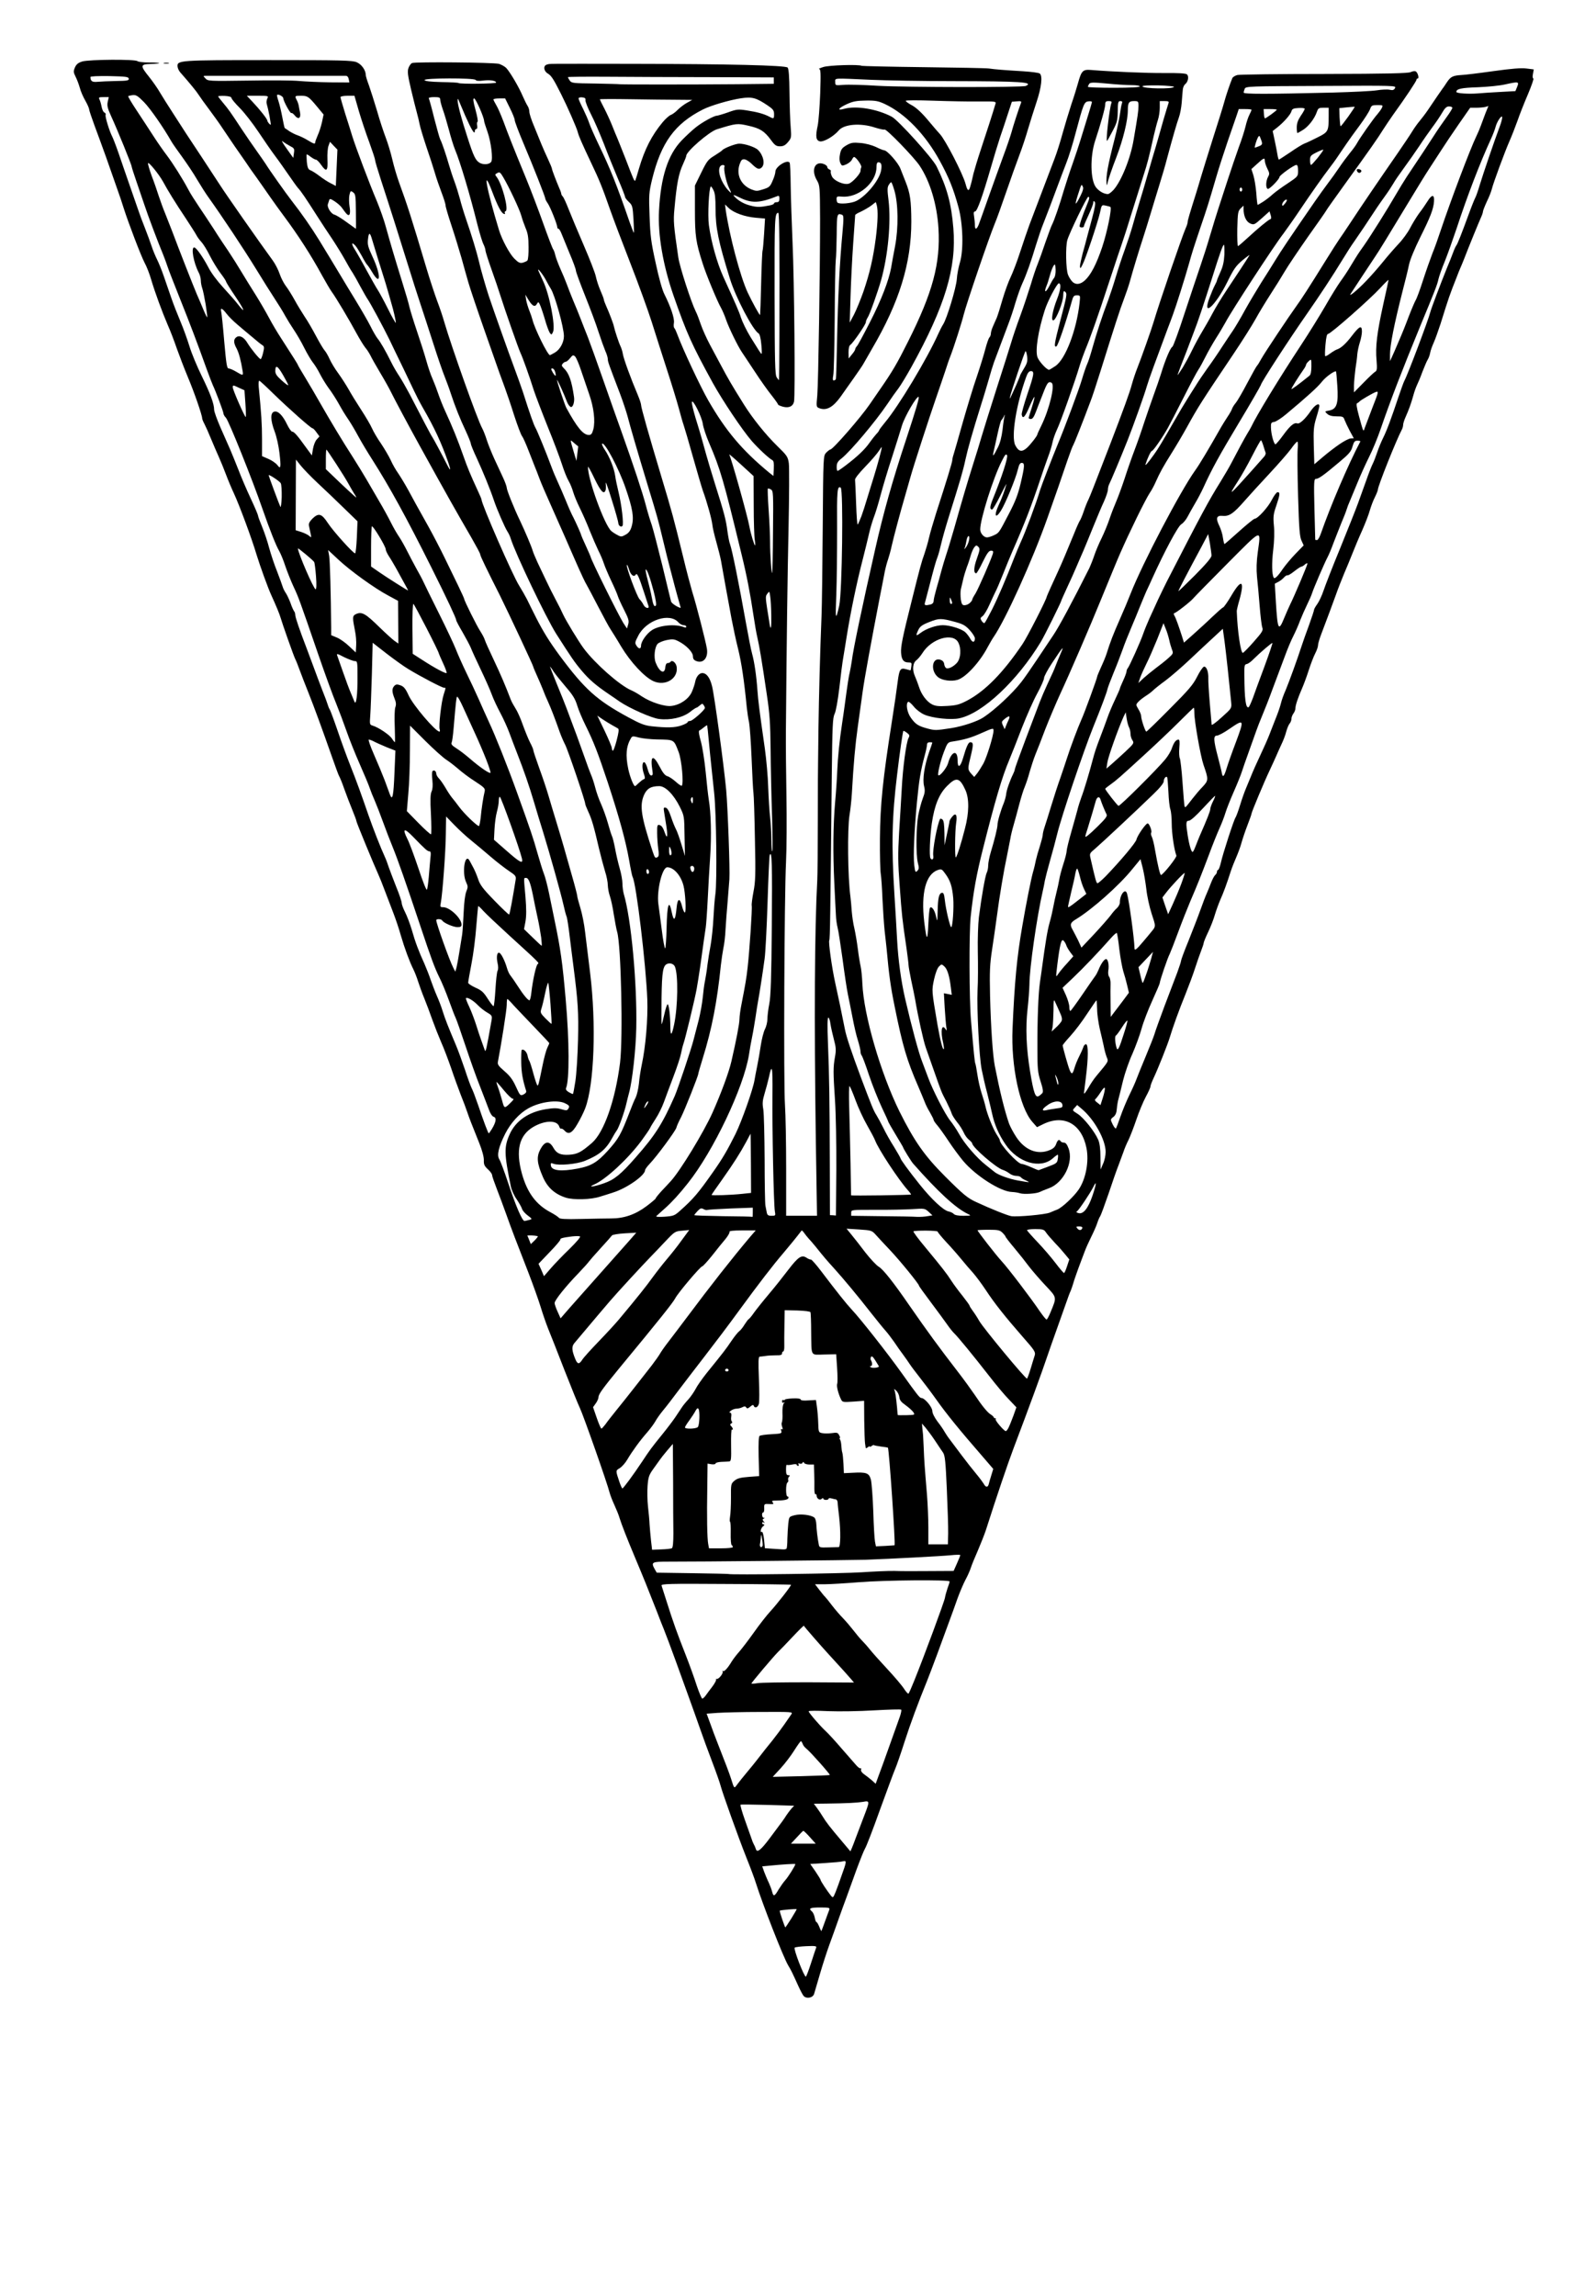 <?xml version="1.0" encoding="utf-8"?>
<!DOCTYPE svg PUBLIC "-//W3C//DTD SVG 1.0//EN" "http://www.w3.org/TR/2001/REC-SVG-20010904/DTD/svg10.dtd">
<svg version="1.0" xmlns="http://www.w3.org/2000/svg" width="1200px" height="1726px" viewBox="0 0 1200 1726" preserveAspectRatio="xMidYMid meet">
 <g fill="#000000">
  <path d="M604.2 1500.5 c-0.7 -0.9 -2.6 -4.4 -4.1 -7.8 -4.5 -9.9 -5 -11 -7.5 -15.2 -3.7 -6.2 -19.4 -46.4 -24.3 -62 -0.8 -2.7 -4 -11.3 -7.1 -19 -6.5 -16.4 -17.9 -48.4 -19.3 -53.7 -0.5 -2.1 -3.4 -10.4 -6.5 -18.5 -3.1 -8.1 -7.1 -19.1 -8.9 -24.3 -1.8 -5.2 -6.3 -17.8 -10 -28 -3.7 -10.2 -7.5 -20.7 -8.5 -23.5 -3 -8.3 -8.1 -21.9 -9 -24 -0.5 -1.1 -2.9 -7.2 -5.3 -13.5 -6.5 -16.6 -9.8 -24.8 -16.2 -40 -6.3 -15 -10.1 -24.8 -11.7 -29.9 -0.5 -1.9 -2.3 -6.3 -3.9 -9.8 -1.6 -3.4 -3.1 -7.5 -3.5 -9 -1.7 -7 -19.7 -58.1 -22.4 -63.8 -1.1 -2.2 -6.3 -15 -11.6 -28.5 -5.2 -13.5 -10.8 -27.6 -12.4 -31.5 -1.5 -3.8 -4 -11 -5.5 -16 -1.5 -4.9 -5.6 -16.4 -9.1 -25.5 -9.3 -23.8 -12.9 -33.2 -16.9 -44.5 -2 -5.5 -5.1 -14 -7 -18.8 -1.9 -4.9 -3.5 -9.5 -3.5 -10.3 0 -0.8 -1.4 -2.8 -3.2 -4.4 -2.6 -2.4 -3.1 -3.6 -3 -6.7 0.1 -2.4 -1.2 -7.3 -3.4 -12.8 -6 -14.9 -7.5 -18.8 -9.1 -23.5 -0.8 -2.5 -3 -8.3 -4.9 -13 -1.8 -4.7 -5.1 -13.7 -7.2 -20 -2.2 -6.3 -5.5 -15.1 -7.5 -19.5 -1.9 -4.4 -4.9 -12 -6.7 -17 -1.7 -4.9 -4.4 -12.1 -6 -16 -1.6 -3.8 -3.6 -9.5 -4.6 -12.5 -0.9 -3 -2.6 -7.3 -3.7 -9.5 -2.8 -5.6 -6.5 -15.6 -9.4 -25.5 -1.3 -4.7 -3.8 -12.1 -5.5 -16.5 -1.7 -4.4 -4.6 -12 -6.5 -17 -1.8 -4.9 -4 -10.3 -4.8 -12 -3.6 -7.9 -16.5 -39.2 -16.5 -40.1 0 -0.6 -1.4 -4.4 -3.1 -8.5 -1.7 -4.1 -4.4 -11.2 -6.1 -15.9 -1.6 -4.7 -3.4 -8.9 -3.8 -9.5 -0.4 -0.5 -2.8 -7.1 -5.4 -14.5 -7.3 -20.8 -13.4 -37.5 -17.8 -48.5 -2.2 -5.5 -5.1 -12.9 -6.4 -16.5 -1.3 -3.6 -2.8 -7.4 -3.4 -8.5 -1.3 -2.6 -9.9 -27.1 -11 -31 -0.7 -2.6 -3.6 -9.6 -7 -17 -2.5 -5.4 -8.5 -22 -11.1 -30.5 -3.5 -11.9 -13 -37.4 -17 -46 -1.7 -3.6 -4.4 -10 -6 -14.3 -1.6 -4.3 -4 -10.1 -5.3 -13 -1.3 -2.9 -4 -9.1 -5.9 -13.7 -1.9 -4.7 -4.2 -9.8 -5.1 -11.5 -0.9 -1.6 -1.6 -3.5 -1.6 -4 0 -2.4 -6.1 -20 -10.8 -31.1 -2.8 -6.7 -6.5 -16.4 -8.3 -21.5 -1.8 -5.2 -4.7 -13 -6.7 -17.4 -4.3 -10 -9.7 -24.7 -12.6 -34.5 -1.2 -4.2 -3.4 -9.8 -4.9 -12.5 -2.7 -5.1 -12.2 -30 -15.7 -41 -1 -3.3 -3.4 -10.5 -5.4 -16 -1.9 -5.5 -5.5 -15.6 -7.9 -22.5 -2.5 -6.9 -6.3 -17.4 -8.6 -23.5 -2.2 -6 -4.1 -11.6 -4.1 -12.4 0 -0.7 -1.3 -3.7 -2.9 -6.5 -1.6 -2.8 -3.5 -7.1 -4.1 -9.6 -0.7 -2.5 -2.1 -6.2 -3.1 -8.2 -1.7 -3.4 -1.8 -4.1 -0.6 -7 1.1 -2.5 2.4 -3.6 5.6 -4.6 5.2 -1.5 39.9 -1.8 41.5 -0.2 0.5 0.5 4.6 1 9 1 9.3 0 9.9 0.8 0.8 1.1 -7.8 0.2 -7.9 1.3 -1.1 9.7 2.8 3.5 6.5 8.8 8.2 11.8 1.8 3 6.1 9.9 9.7 15.4 3.6 5.5 8.1 12.5 10 15.5 1.9 2.9 7.2 10.9 11.7 17.7 4.5 6.8 10.5 16 13.5 20.6 4.5 7.1 29.7 43.1 40 57.2 1.8 2.5 4.1 7 5.1 10 1 3 3.1 7 4.6 9 1.5 1.9 4.5 6.7 6.6 10.5 2.1 3.9 5.6 9.5 7.6 12.6 2.1 3 5.9 9.6 8.5 14.5 2.6 4.9 5.5 9.8 6.5 10.9 1 1.1 2.7 4.1 3.8 6.6 1.2 2.6 4 7.3 6.4 10.5 2.4 3.3 5.8 8.6 7.7 11.9 1.8 3.3 6.1 10.3 9.5 15.5 3.4 5.2 7.1 11.5 8.2 14 1.1 2.5 4.1 7.7 6.8 11.5 2.6 3.9 5.9 9.5 7.3 12.5 1.3 3 3.9 7.5 5.7 10 1.7 2.5 5.1 8.1 7.5 12.5 4.8 8.9 5.9 10.9 15.2 27.5 3.5 6.3 9 16.9 12.2 23.5 3.2 6.6 7.8 16.1 10.2 21 2.4 5 4.4 9.4 4.4 9.7 0 1.3 9.5 20.4 12.1 24.3 1.4 2.2 3 5.1 3.4 6.5 0.4 1.4 3.4 8.1 6.7 15 5.3 11.2 8.8 19.4 12.8 29.9 0.7 1.8 2.4 4.8 3.6 6.7 1.3 1.9 3.7 7.2 5.3 11.8 1.7 4.7 4.1 10.7 5.5 13.5 1.5 2.8 2.6 5.5 2.6 6.1 0 0.6 2 6.7 4.5 13.6 2.5 6.8 5.6 16.1 6.9 20.6 1.3 4.6 4.1 13.7 6.1 20.3 2 6.6 4.5 14.9 5.5 18.5 1 3.6 3.7 12.9 5.9 20.8 2.3 7.9 4.1 15 4.1 15.7 0 0.8 1.1 4.9 2.4 9.2 1.3 4.3 2.9 12.3 3.5 17.8 0.7 5.5 2.4 19.5 3.8 31 4.7 38.3 3.1 83.9 -3.7 101.7 -1.1 2.9 -3.7 8.2 -5.8 11.7 -4 7 -6.7 8.4 -9.7 5.1 -1 -1.1 -2.1 -1.7 -2.6 -1.5 -0.4 0.3 -1 -0.4 -1.4 -1.5 -1.6 -5.1 -10.9 -4.9 -19.7 0.3 -10.5 6.3 -13.2 17.5 -8.4 35 4 14.3 10.6 23.3 21.6 29.1 3 1.6 5.8 3.5 6.2 4.1 0.6 0.9 4.9 1.2 16.5 0.9 8.7 -0.2 19 -0.4 22.8 -0.4 9.7 0 18.2 -2.9 26.7 -9.3 3.7 -2.8 6.8 -5.4 6.8 -5.8 0 -0.4 2 -2.9 4.5 -5.6 2.5 -2.6 5.5 -5.9 6.8 -7.3 7.1 -7.7 24.8 -36.8 31.4 -51.5 6.5 -14.6 12.3 -30.3 14.2 -38.5 3.8 -16.5 6.1 -28.6 6.1 -32 0 -1.9 0.7 -7.1 1.6 -11.5 2.9 -14.9 3.6 -19 4.5 -27 1.4 -12.1 3.6 -44.8 3.1 -46.7 -0.2 -0.9 0.4 -5.5 1.3 -10.3 1.5 -7.6 1.7 -12.7 1.1 -39.9 -0.3 -17.1 -0.8 -32.7 -1.1 -34.6 -0.3 -1.9 -0.9 -13.6 -1.4 -26 -0.5 -12.4 -1.4 -24.5 -1.9 -27 -0.6 -2.5 -1.3 -7.4 -1.7 -11 -2 -20.6 -4 -33.8 -6.5 -44 -1.6 -6.3 -3.8 -16.7 -5 -23 -1.2 -6.3 -3.2 -17.6 -4.6 -25 -1.3 -7.4 -2.8 -15.7 -3.3 -18.5 -0.5 -2.7 -2.1 -9 -3.5 -14 -1.4 -4.9 -2.8 -10.8 -3 -13 -0.4 -4 -4 -17.1 -7.1 -25.5 -0.9 -2.5 -4.2 -13.9 -7.5 -25.5 -3.2 -11.5 -6.4 -22.3 -7 -24 -0.6 -1.6 -2.2 -7.2 -3.6 -12.5 -1.4 -5.2 -5.4 -18.3 -8.9 -29 -3.5 -10.7 -8.6 -26.9 -11.5 -36 -2.9 -9.1 -10.1 -28.9 -16 -44 -5.9 -15.1 -12.9 -33.6 -15.5 -41 -5.4 -15.5 -8 -22 -14 -34.5 -7 -14.8 -9.4 -20.3 -10.1 -23.2 -0.7 -3 -7.9 -19.4 -12.4 -28.3 -5.7 -11.4 -7.5 -14.2 -10.1 -15.7 -3.3 -2 -3.6 -6.1 -0.5 -6.8 2.6 -0.6 -4.8 -0.6 64.1 -0.5 71.7 0.1 115 1.1 116.7 2.8 0.8 0.8 1.3 6.7 1.4 18.9 0.1 9.8 0.5 21.4 0.9 25.9 0.6 7.7 0.5 8.2 -2 11.2 -2 2.4 -3.5 3.2 -6 3.2 -2.8 0 -3.9 -0.7 -6.8 -4.7 -5 -6.8 -8.2 -8.8 -17.1 -10.8 -8.3 -1.9 -9 -1.8 -23.6 2.7 -5.8 1.8 -23 16.7 -23 19.9 0 0.6 -1.1 3.4 -2.4 6.2 -3.4 7.3 -4.8 14.9 -6.5 33.7 -0.9 9.3 -0.6 12.3 2.9 36.5 1 7 9.7 33.8 13.1 40.6 1 1.9 2.7 6.4 3.9 10 1.2 3.5 4.2 10.2 6.7 14.9 2.5 4.7 6.3 11.7 8.3 15.5 5.6 10.5 7.9 14.5 17.4 29.7 6.5 10.4 16.5 22.8 25 31.1 7.4 7.2 8 8.1 8.7 13 0.4 2.9 0.3 24.6 -0.2 48.2 -0.8 37 -1.4 82.2 -2 153 -0.1 9.4 0.1 31.2 0.4 48.5 0.3 17.3 0.2 39.8 -0.3 50 -1.3 26.1 -1.9 166.9 -0.8 182.5 0.5 7.2 0.9 28.9 0.9 48.3 l0 35.2 11.6 0 11.6 0 -0.9 -56.7 c-1.3 -92.6 -0.9 -158.6 1.1 -195.8 0.2 -3.3 0.4 -24 0.4 -46 0 -22 0.1 -41.6 0.2 -43.5 0 -1.9 0.2 -13.4 0.3 -25.5 0.3 -21.6 1.2 -56.9 2.3 -83.5 0.3 -7.4 0.7 -37.5 0.9 -66.9 0.4 -53.4 0.4 -53.4 2.6 -55.8 1.2 -1.2 2.6 -2.3 3.2 -2.4 1.9 -0.1 22.8 -24.1 29.5 -33.9 1.3 -1.9 4.7 -6.8 7.5 -10.9 9.6 -13.8 13.1 -19.8 21.3 -36.2 18.6 -37 24.5 -58.9 22.9 -85.4 -1.1 -17.8 -6.3 -35.2 -14.2 -47 -4.2 -6.3 -25 -27.8 -26.3 -27.1 -0.5 0.3 -3.7 -0.4 -7.2 -1.5 -10.9 -3.6 -23.3 -2.6 -27.3 2.2 -3.7 4.4 -11.2 8.7 -14 8.2 -3.1 -0.6 -3.6 -3.6 -1.8 -11.8 0.7 -3.3 1.5 -14.2 1.9 -24.2 0.5 -15.3 0.4 -18.3 -0.8 -18.4 -0.8 0 0.6 -0.7 3.1 -1.5 4.3 -1.4 27 -2.1 28.9 -0.9 0.5 0.2 21.3 0.7 46.2 1 25 0.3 47.2 0.7 49.4 1 4.8 0.7 11.2 1.2 26 2.1 6.1 0.4 11.6 1.1 12.3 1.7 2.2 1.8 1.3 10.2 -2.4 21.3 -2 5.9 -4.8 15 -6.4 20.3 -1.5 5.3 -4.4 14.1 -6.5 19.6 -2.1 5.5 -6.6 18.1 -10 28 -3.4 9.9 -7.2 20.5 -8.5 23.5 -4.7 11.5 -21.4 60.5 -23.4 68.5 -1.4 5.8 -7.3 24.3 -10.1 31.5 -0.8 1.9 -2.5 6.9 -3.8 11 -1.4 4.1 -4.5 13.4 -7 20.5 -4.8 13.8 -16.8 50.7 -19.1 59 -0.8 2.8 -2.6 9.1 -4 14 -3.8 13 -8.6 31 -10.2 38.1 -0.7 3.4 -2 7.9 -2.7 10 -0.8 2.2 -1.9 6.4 -2.5 9.4 -0.6 3 -2.2 11.6 -3.7 19 -6.4 33.1 -11.6 61.5 -12.9 71.1 -0.8 5.7 -2.4 17.4 -3.6 25.9 -2 14.3 -3.2 27.6 -4.5 50.5 -0.3 5 -1.1 12.4 -1.8 16.5 -1.6 10.6 -1.3 46 0.7 61 0.3 2.5 0.8 7.4 1 11 0.3 3.6 1.1 9.5 2 13 0.8 3.6 2 10.6 2.6 15.5 0.6 5 1.6 10.8 2.1 13 0.5 2.2 1.1 8.1 1.3 13 1 23.6 13.7 67.2 27.9 96.1 11.2 22.4 18.8 33.3 34.3 48.8 13.7 13.7 17 16.4 23.4 19.3 10.5 4.9 23.7 10.2 26.4 10.6 4.5 0.7 25.6 -1.2 29 -2.7 1.7 -0.7 4.2 -1.8 5.6 -2.3 3.7 -1.5 12.5 -9.8 16.1 -15.1 5.3 -7.9 7.8 -20.9 5.8 -31.1 -3.6 -18.1 -16.8 -25.5 -32.3 -18.1 l-4.9 2.4 -3.6 -4.1 c-9.4 -10.8 -16 -41.9 -14.8 -69.8 1.5 -35.1 3.3 -54.1 7.3 -77 2.9 -17 6.5 -35 8 -40.5 0.9 -3 1.9 -7.3 2.3 -9.5 0.5 -2.2 1.8 -6.9 3 -10.5 1.1 -3.6 2.1 -7.3 2.1 -8.2 0 -1 0.6 -3.7 1.4 -6 0.8 -2.4 3.1 -9.7 5.1 -16.3 2 -6.6 5 -15.8 6.7 -20.5 1.6 -4.7 3.9 -11.4 5 -14.9 2.5 -7.9 8.2 -23.1 10.8 -28.9 2.1 -4.4 12 -31.5 12 -32.7 0 -0.4 1.3 -3.4 2.8 -6.8 1.6 -3.4 3.5 -8 4.2 -10.2 2.8 -9 5 -14.6 9.8 -25.5 2.8 -6.3 6.5 -15.1 8.2 -19.5 9.1 -23.2 37.5 -77.3 48.6 -92.8 3.2 -4.4 10.2 -16.1 19.6 -32.7 1.1 -1.9 3.3 -5.4 4.8 -7.7 1.5 -2.2 3.1 -5 3.4 -6.1 0.4 -1.1 1.7 -3.1 2.9 -4.5 1.2 -1.5 5.1 -8.2 8.6 -14.9 3.6 -6.8 6.8 -12.5 7.2 -12.8 0.4 -0.3 1.9 -2.7 3.3 -5.3 2.8 -5 20.7 -31.8 26.4 -39.7 3.5 -4.8 9 -13.2 22.2 -34.5 4.4 -7.1 8.9 -14.1 9.9 -15.5 1 -1.4 4.5 -6.5 7.7 -11.4 10.4 -15.8 22 -32.8 36.4 -53.6 4.3 -6.3 9.2 -13.5 10.7 -16 1.5 -2.5 4 -6 5.6 -7.9 1.6 -1.9 4.5 -5.7 6.4 -8.5 4.7 -7 10.1 -14.9 11 -16.1 0.5 -0.5 1.9 -2.7 3.3 -4.8 2.8 -4.1 4.4 -4.9 11 -5.3 2.5 -0.1 13.2 -1.4 23.8 -2.9 13.6 -1.9 20.9 -2.5 24.8 -2 l5.6 0.7 -0.6 3.4 c-0.4 1.9 -0.3 3.4 0.3 3.4 0.5 0 -1.3 5.3 -4 11.7 -2.8 6.5 -6.4 15.6 -8 20.3 -1.7 4.7 -4.3 11.4 -5.9 15 -3.3 7.4 -12.4 32 -13.4 36.4 -0.4 1.6 -2 5.8 -3.7 9.2 -1.6 3.5 -2.9 6.8 -2.9 7.5 0 0.6 -0.6 2.5 -1.4 4.2 -1.6 3.5 -9.7 23.3 -12.7 31.2 -1.1 2.8 -2.4 5.9 -2.9 7 -0.5 1.1 -1.8 4.3 -2.8 7 -5.3 13.4 -5.8 14.8 -12.1 35 -1.8 5.5 -4.1 11.9 -5.2 14.3 -1.1 2.4 -2.3 5.8 -2.6 7.5 -0.3 1.8 -1.2 4.1 -1.9 5.2 -0.7 1.1 -2.4 5.2 -3.9 9 -1.4 3.9 -3.3 8.4 -4.1 10 -0.8 1.7 -2.1 5.3 -2.8 8 -1.7 6.1 -3.4 10.7 -5.8 16.1 -1 2.2 -1.8 4.8 -1.8 5.7 0 1 -0.4 2.5 -0.9 3.5 -4.3 8.1 -18.1 42.7 -18.1 45.3 0 0.6 -1 3.2 -2.3 5.8 -1.3 2.5 -2.9 6.9 -3.7 9.6 -0.7 2.8 -3.3 9.5 -5.7 15 -2.5 5.5 -5.8 13.4 -7.4 17.5 -1.6 4.1 -4.5 11.1 -6.4 15.5 -1.8 4.4 -4.6 11.4 -6 15.5 -2.6 7.3 -6.3 17.1 -11.1 29.8 -1.3 3.4 -2.4 7.1 -2.4 8.3 0 1.1 -0.9 3.8 -2.1 6.1 -1.2 2.3 -3.4 8 -4.9 12.7 -1.5 4.7 -3.8 10.9 -5 13.6 -3.1 7.1 -5 12.7 -5 15 0 1.1 -0.7 2.9 -1.5 3.9 -0.8 1.1 -1.5 2.9 -1.5 4 0 1.1 -0.6 2.7 -1.3 3.5 -0.8 0.9 -1.9 3.6 -2.6 6.1 -0.6 2.5 -2.3 7 -3.8 10 -1.4 3 -3.1 6.9 -3.8 8.5 -0.7 1.7 -2.9 6.4 -4.8 10.5 -4.2 8.8 -13.7 31.6 -13.7 32.7 0 0.5 -1.4 4.4 -3.1 8.8 -1.7 4.4 -3.7 10.4 -4.5 13.3 -0.8 3 -2.6 7.7 -3.8 10.5 -1.3 2.9 -3.2 7.7 -4.2 10.7 -2.9 9.1 -5.5 16.2 -7.9 21.5 -1.2 2.8 -3 7.7 -4 11 -0.9 3.3 -3.2 9.2 -5.1 13.2 -1.9 3.9 -3.4 7.7 -3.4 8.3 0 0.6 -0.9 3.2 -1.9 5.8 -1 2.6 -3.1 8.5 -4.6 13.2 -1.5 4.7 -4.8 13.5 -7.2 19.5 -4.7 11.5 -9.5 24.8 -11.8 32.5 -1.6 5.3 -8.8 23.4 -12.1 30.4 -1.3 2.8 -2.4 5.6 -2.4 6.4 0 0.8 -1.6 4.3 -3.5 7.8 -1.9 3.5 -5.1 11.2 -7.1 17.1 -2 5.9 -4.7 12.8 -5.9 15.3 -1.3 2.5 -3 6.5 -3.8 9 -0.9 2.5 -2.6 7 -3.7 10 -1.2 3 -4.6 12.6 -7.5 21.4 -3 8.7 -5.8 16.3 -6.3 17 -0.5 0.6 -1.5 2.9 -2.2 5.1 -0.7 2.2 -2.8 6.9 -4.6 10.5 -1.8 3.6 -4 8.5 -4.9 11 -1 2.5 -3 8.1 -4.7 12.5 -1.6 4.4 -3.4 9.6 -3.9 11.5 -0.6 1.9 -1.4 4.4 -1.9 5.5 -0.6 1.1 -2.1 5.2 -3.4 9 -1.4 3.9 -4.6 12.9 -7.1 20 -2.6 7.2 -5.8 16.4 -7.2 20.5 -3.6 10.8 -13.8 38.7 -25.3 69 -4.3 11.4 -12.7 36.1 -20.8 61.5 -1.1 3.3 -3.8 10.1 -5.9 15 -2.2 5 -4.6 10.8 -5.3 13 -0.7 2.2 -2.5 6.3 -4 9 -1.5 2.8 -4.2 9.1 -6 14 -1.7 5 -4.7 13.1 -6.5 18 -1.8 5 -5.8 15.8 -8.8 24 -3.1 8.3 -6.5 17.3 -7.6 20 -6.9 17 -12.5 32 -17 46 -2.8 8.8 -6 18 -7.1 20.5 -1.1 2.5 -6.2 16.4 -11.5 30.9 -5.2 14.6 -10.2 27.5 -11.1 28.8 -0.8 1.3 -3.7 8.5 -6.5 16.1 -2.7 7.5 -6 16.6 -7.3 20.2 -1.4 3.6 -4 11 -6 16.5 -1.9 5.5 -5.1 14.3 -7 19.5 -1.9 5.2 -5.1 15.1 -7.1 22 -2 6.9 -4 13.6 -4.4 15 -0.9 3 -5.8 3.9 -7.9 1.5z m5.6 -24.7 c1.8 -5.7 3.6 -10.9 3.9 -11.7 0.4 -1.1 -1 -1.3 -7.5 -1 -4.4 0.2 -8.3 0.7 -8.7 1.1 -1 1 7 21.8 8.4 21.8 0.3 0 2.1 -4.6 3.9 -10.2z m10.5 -31.3 c1.4 -3.8 2.8 -7.8 3.2 -8.7 0.6 -1.6 -0.1 -1.8 -6.9 -1.8 -7.6 0 -8.9 0.7 -6.1 3 0.8 0.7 1.7 2.7 2.1 4.6 0.3 1.9 0.9 3.4 1.3 3.4 0.4 0 1.3 1.6 2.1 3.5 0.7 1.9 1.5 3.4 1.6 3.2 0.1 -0.1 1.3 -3.3 2.7 -7.2z m-25.4 -2.1 c2.2 -3.6 4.1 -6.8 4.1 -7.1 0 -0.4 -12.1 0.6 -12.7 1.1 -0.4 0.3 3.8 12.6 4.2 12.6 0.1 0 2.1 -3 4.4 -6.6z m37.7 -31.9 c4.1 -11.3 4.1 -11.9 1.2 -11.2 -1.3 0.4 -7.4 0.9 -13.5 1.3 l-11.1 0.7 3.9 5.6 c2.1 3.1 3.9 6 3.9 6.4 0 0.9 5.1 8.5 7.9 12 1.4 1.6 1.6 1.4 3.4 -3 1 -2.6 3 -7.9 4.3 -11.8z m-47.2 10 c1.5 -2.4 3.8 -5.7 5.1 -7.1 2.1 -2.3 7.5 -10.9 7.5 -12 0 -0.4 -9.7 0.2 -19.7 1.2 l-5.2 0.5 1.5 4.2 c0.9 2.3 2.4 6 3.5 8.2 1 2.2 2.1 5.2 2.5 6.8 0.9 3.7 1.8 3.4 4.8 -1.8z m-6.7 -38.5 c10 -13.3 10.8 -14.5 12.7 -17.5 1.1 -1.6 2.8 -3.9 3.8 -5 l1.9 -2 -19.8 -0.6 c-10.9 -0.3 -20.1 -0.4 -20.5 -0.2 -0.4 0.2 1.1 5.4 3.3 11.6 2.2 6.2 4.4 12.4 4.9 13.8 0.4 1.4 1.2 3.4 1.8 4.5 0.6 1 1.3 2.7 1.6 3.7 0.9 2.7 3.8 0.4 10.3 -8.3z m65 -1 c1.1 -3 3.7 -9.8 5.7 -15 4.7 -12.2 4.7 -12.4 -0.6 -11.4 -4.5 0.7 -12 1.1 -27.6 1.3 l-9.3 0.1 2.3 3.1 c1.3 1.7 3.2 4.6 4.3 6.4 2.7 4.5 5.7 8.3 14 18.1 l6.9 8.2 1.2 -2.7 c0.6 -1.4 2 -5.1 3.1 -8.1z m-34.8 0.1 c-2.4 -2.7 -4.6 -4.8 -4.9 -4.7 -0.3 0 -2.5 2.2 -4.9 4.9 l-4.4 4.7 9.3 0 9.3 0 -4.4 -4.9z m-47.4 -48.6 c2.8 -3.3 6.6 -8 8.5 -10.5 5.5 -7.1 5.6 -7.2 10.7 -13.5 2.6 -3.3 6.6 -8.6 8.8 -11.8 2.2 -3.2 4.6 -6.7 5.4 -7.8 1.4 -2 1.3 -2 -23 -1.9 -13.4 0 -28 0.4 -32.5 0.7 l-8.1 0.6 2.8 7.6 c1.5 4.2 3.6 9.9 4.7 12.6 7 17.8 9.5 24.5 10.8 28.5 2.5 7.9 2.3 7.8 4.7 4.5 1.2 -1.6 4.4 -5.7 7.2 -9z m107.6 -21 c3.3 -9.3 6.7 -18.9 7.6 -21.3 0.8 -2.4 1.2 -4.6 0.9 -4.9 -0.3 -0.4 -9.5 -0.1 -20.4 0.5 -11.3 0.7 -25.9 0.9 -34.4 0.6 -8.2 -0.4 -14.8 -0.4 -14.8 0.1 0 1 8.1 10.5 12.6 14.7 2 1.8 7.5 7.8 12.2 13.3 4.8 5.5 9.8 11.2 11.1 12.7 1.3 1.5 2.8 2.5 3.2 2.2 0.5 -0.3 0.6 0.2 0.3 0.9 -0.3 0.9 0.5 2.3 2.1 3.4 1.4 1 4 3 5.8 4.5 l3.1 2.8 2.3 -6.3 c1.3 -3.4 5.1 -13.8 8.4 -23.2z m-45.2 22.9 c0.5 -0.4 -14.6 -17.4 -17.5 -19.7 -1.3 -1 -2.6 -2.6 -2.9 -3.7 -0.4 -1.1 -1 -2 -1.3 -2 -0.4 0 -2.6 3.1 -5 6.9 -2.3 3.7 -6.9 9.8 -10.2 13.4 l-6 6.5 21.2 -0.5 c11.7 -0.3 21.5 -0.7 21.7 -0.9z m-93.2 -59.9 c1 -1.4 3.2 -4.4 5 -6.7 1.7 -2.3 2.9 -4.6 2.7 -5 -0.3 -0.5 -0.1 -0.7 0.4 -0.6 1.5 0.4 5.3 -4.3 4.5 -5.6 -0.3 -0.6 -0.3 -0.8 0.2 -0.4 0.9 0.9 3.6 -2 6.7 -7.2 1.2 -1.9 3.8 -5.3 5.8 -7.5 1.9 -2.2 6.9 -8.7 11 -14.5 4.1 -5.8 9.5 -12.7 12.1 -15.5 5 -5.4 16.1 -19.6 15.6 -20.1 -0.2 -0.2 -22.2 -0.5 -49.1 -0.6 -42.9 -0.3 -48.6 -0.1 -48.2 1.2 0.3 0.8 2.1 6.5 4 12.5 4.6 14.6 7.7 23.3 14.1 39.5 2.9 7.4 6.7 17.9 8.4 23.3 1.8 5.3 3.7 9.7 4.1 9.7 0.5 0 1.7 -1.1 2.7 -2.5z m156.7 -11 c7.4 -18.3 22.8 -59.9 23.1 -62.4 0.2 -1.4 1.1 -4.6 1.9 -7 0.9 -2.4 1.6 -4.7 1.6 -5.2 0 -1.4 -48.8 -1 -68.5 0.6 -9.9 0.8 -21.3 1.5 -25.3 1.5 l-7.4 0 3.3 4.3 c1.8 2.3 3.7 4.7 4.3 5.2 0.6 0.6 3 3.5 5.3 6.6 2.4 3.1 6.1 7.4 8.3 9.6 2.2 2.3 5.6 6.3 7.7 9 2 2.6 4.8 6 6.2 7.4 1.4 1.4 4.2 4.5 6.1 6.9 1.9 2.4 7.9 9.1 13.3 14.9 5.4 5.8 11 12.4 12.5 14.8 1.5 2.3 3 3.9 3.3 3.5 0.4 -0.4 2.3 -4.7 4.3 -9.7z m-79.6 1.2 l34.3 0.2 -2.3 -2.7 c-2.4 -2.8 -5.7 -6.5 -16.8 -18.6 -5.6 -6.1 -18.1 -20.4 -18.6 -21.4 -0.1 -0.2 -4 3.6 -8.6 8.5 -4.5 4.8 -9.4 9.9 -10.9 11.3 -3.4 3.4 -19.9 22.9 -19.9 23.6 0 0.3 1.9 0.2 4.3 -0.2 2.3 -0.5 19.6 -0.7 38.5 -0.7z m40.2 -82.7 c9.1 -0.6 20.1 -1.1 24.5 -1 4.4 0.2 16.2 0.2 26.3 0.1 l18.2 -0.1 2.5 -5.6 c1.4 -3.1 2.5 -5.9 2.5 -6.3 0 -0.4 -3.3 -0.3 -7.2 0.1 -6.9 0.7 -45 2.7 -64.3 3.4 -9.8 0.3 -128.7 1.5 -147.7 1.4 -12.9 0 -13.5 0.3 -10.4 5.9 l1.4 2.4 26.8 0.4 c14.7 0.2 26.9 0.5 27 0.6 0.9 0.8 86.2 -0.3 100.4 -1.3z m-142.8 -18.1 c0.7 -0.5 1.1 -4.2 1.1 -11.1 -0.1 -5.6 -0.2 -23.1 -0.2 -38.8 l-0.2 -28.5 -4.2 4.9 c-2.3 2.7 -4.9 6 -5.7 7.2 -0.8 1.2 -3.1 4.4 -5 7 -3 4.2 -3.6 5.9 -4.1 12.4 -0.3 4.1 -0.2 11.1 0.3 15.5 0.5 4.4 1.1 10.5 1.2 13.5 0.2 3 0.7 8.6 1.1 12.3 l0.8 6.8 6.9 -0.3 c3.7 -0.1 7.4 -0.5 8 -0.9z m86.2 0.3 c0.3 -0.5 0.6 -3.7 0.6 -7.3 0.1 -3.5 0.4 -8.7 0.7 -11.6 0.6 -5.1 0.6 -5.1 4.8 -6.2 4.6 -1.2 12.4 -0.2 14.8 1.8 0.8 0.6 1.4 3 1.5 5.3 0.2 4.2 0.8 9.7 1.8 14.8 0.4 2.4 0.7 2.5 7.2 2.3 3.7 -0.1 7.2 -0.2 7.8 -0.2 1.4 -0.1 1.6 -11.8 0.3 -23.1 -0.6 -4.7 -1.1 -9.4 -1.1 -10.6 -0.1 -1.1 -0.7 -2.1 -1.3 -2.2 -0.5 0 -2 -0.4 -3.2 -0.7 -1.3 -0.4 -2.3 -0.3 -2.3 0.2 0 0.5 -0.9 0.9 -2 0.9 -1.1 0 -2 -0.5 -2 -1 0 -0.6 -0.5 -0.5 -1.2 0.2 -1.4 1.4 -3.8 -0.2 -3.8 -2.5 0 -0.8 -0.4 -1.2 -0.8 -0.9 -0.5 0.3 -0.9 -1.6 -0.9 -4.2 0.1 -2.6 0 -7.7 -0.1 -11.4 l-0.2 -6.8 -3.4 0 c-1.9 0 -3.7 -0.6 -4 -1.2 -0.5 -1 -0.7 -1 -1.2 -0.1 -0.3 0.7 -1.2 0.9 -2.1 0.6 -1.1 -0.4 -1.4 -0.2 -0.9 0.5 0.4 0.7 0.2 1.2 -0.3 1.2 -0.6 0 -1.1 -0.4 -1.1 -0.9 0 -0.5 -1.5 -0.5 -3.4 -0.1 -1.9 0.4 -3.7 0.5 -4 0.2 -0.4 -0.3 -0.6 1.3 -0.6 3.6 0 3.3 0.4 4.2 1.7 4.2 1.3 0 1.4 0.3 0.6 1.1 -0.6 0.6 -0.9 1.7 -0.7 2.4 0.3 0.7 0.1 1.6 -0.5 2 -1.4 0.8 -1.4 10.5 0 10.5 0.6 0 0.9 0.5 0.7 1.2 -0.5 1.3 -3.3 1.8 -9.1 1.9 -3.2 0 -3.7 0.2 -2.7 1.4 1 1.2 0.6 1.4 -2.6 1.2 -3.8 -0.2 -3.9 -0.1 -3.8 3.1 0.1 1.7 -0.2 3.2 -0.7 3.2 -1.4 0 -1.1 4 0.4 4.1 0.9 0 0.9 0.2 -0.1 0.6 -1 0.4 -1 0.8 0 2.1 1 1.2 1 1.4 0.1 0.8 -0.7 -0.4 -1.3 -0.2 -1.3 0.3 0 0.6 0.6 1.1 1.3 1.1 0.7 0.1 0.5 0.6 -0.5 1.4 -1.8 1.3 -2.6 5.2 -0.9 4.2 0.5 -0.3 1.2 2.3 1.6 5.9 l0.6 6.4 5.7 0.4 c3.1 0.2 6.7 0.4 7.9 0.5 1.2 0.1 2.4 -0.2 2.7 -0.6z m-40.4 -1.1 c0 -0.6 -0.4 -1.2 -0.9 -1.6 -0.5 -0.3 -0.8 -4.3 -0.7 -9 0.1 -4.7 -0.1 -8.5 -0.5 -8.5 -0.3 0 -0.3 -1.7 0 -3.7 0.4 -2.1 0.7 -8.5 0.7 -14.3 -0.1 -10.2 0 -10.6 2.6 -12.8 2.1 -1.8 4.4 -2.4 10.6 -2.9 l8 -0.6 -0.4 -14.8 c-0.2 -10.4 0 -15.1 0.8 -15.5 0.7 -0.4 4.7 -1 9 -1.2 7.3 -0.4 7.8 -0.6 7.2 -2.5 -0.4 -1.3 -0.2 -1.7 0.5 -1.3 0.8 0.5 0.8 0 0.2 -1.7 -0.5 -1.3 -0.6 -2.9 -0.2 -3.5 0.3 -0.6 0.6 -3.7 0.4 -6.9 -0.1 -3.3 0.3 -6.4 1 -7.2 0.9 -1.2 0.9 -1.3 0 -0.7 -0.8 0.4 -1.3 0.1 -1.3 -0.9 0 -0.9 0.5 -1.3 1 -1 0.6 0.3 1 0.3 1 -0.2 0 -0.4 2.7 -0.9 6 -1 3.7 -0.2 6 0.2 6 0.8 0 0.7 2.1 1 5.7 0.7 l5.8 -0.3 0.7 5 c0.4 2.8 0.9 8.2 1 12.2 0.2 6.9 0.3 7.2 3 7.7 1.6 0.3 4.8 0.3 7.2 0 3.8 -0.6 4.6 -0.4 5.5 1.5 0.7 1.1 0.9 2.1 0.6 2.1 -0.4 0 -0.3 0.6 0.1 1.2 0.5 0.7 0.9 2.8 1 4.8 0.1 1.9 0.4 4.2 0.7 5 0.3 0.8 0.7 4.7 0.9 8.5 l0.3 7 6.4 -0.3 c10.5 -0.6 12.5 0.1 13.9 5.1 0.6 2.3 1.4 13 1.8 23.7 0.3 10.7 0.9 21.1 1.3 23 l0.7 3.5 6.9 -0.3 c3.9 -0.2 7.1 -0.5 7.1 -0.5 0.8 -1.1 -4.1 -72.3 -5 -73.4 -0.1 -0.1 -2.4 -0.5 -5.1 -0.8 -2.7 -0.4 -5.2 -0.8 -5.4 -1.1 -0.2 -0.2 -1 0.1 -1.8 0.7 -0.7 0.6 -1.3 0.8 -1.3 0.4 0 -0.4 -0.7 -0.2 -1.5 0.5 -0.8 0.7 -1.6 0.9 -1.6 0.4 -0.1 -0.5 -0.3 -2 -0.5 -3.4 -0.2 -1.4 -0.5 -9.1 -0.6 -17.2 l-0.1 -14.7 -8.1 0.6 c-7.8 0.5 -8.2 0.5 -9.3 -1.8 -2.1 -4.4 -3.5 -10 -2.8 -11.7 0.3 -0.9 0.3 -6.2 -0.1 -11.9 l-0.7 -10.2 -9 0.2 c-10.6 0.2 -9.5 2.1 -9.8 -17.2 0 -7.4 -0.3 -14 -0.5 -14.6 -0.3 -0.6 -4.2 -1.1 -9.9 -1.3 l-9.5 -0.2 -0.2 11.3 c-0.1 6.1 -0.2 13.1 -0.1 15.5 0.1 2.3 -0.3 4.2 -0.8 4.2 -0.5 0 -0.9 0.7 -0.9 1.5 0 1.1 -1.2 1.5 -4.7 1.4 -2.7 0 -6.1 0.2 -7.8 0.5 -1.6 0.2 -3.6 0.5 -4.3 0.5 -1 0.1 -1.1 3.6 -0.6 16.4 0.4 9 0.4 17.6 0 19 -0.7 2.8 -3.1 3.7 -3.9 1.5 -0.3 -0.9 -1 -0.7 -2.6 0.7 -1.8 1.5 -2.4 1.6 -3 0.6 -0.7 -1 -1.3 -1 -2.9 -0.2 -1.1 0.6 -3.1 1.1 -4.4 1.1 -1.3 0 -3.2 0.7 -4.2 1.5 -1.2 0.9 -1.5 1.5 -0.7 1.5 0.9 0 1.2 1 0.9 3 -0.3 1.7 0 3.3 0.5 3.7 0.5 0.3 0.3 0.9 -0.4 1.4 -1.1 0.6 -1.1 1.1 -0.1 2.1 1.3 1.3 1.7 3.2 0.5 2.5 -0.5 -0.3 -0.7 5 -0.6 11.7 0.2 10.8 0 12.2 -1.5 12.3 -0.9 0.1 -3.6 0.2 -5.9 0.3 -2.4 0.1 -4.3 0.7 -4.3 1.2 0 0.6 -1.3 0.8 -3 0.6 l-3 -0.5 -0.2 17.6 c-0.4 22.3 -0.1 38.7 0.7 42.9 l0.6 3.2 8.9 0 c5 0 9 -0.4 9 -0.9z m22.3 -0.8 c0.3 -0.5 0.1 -2.8 -0.3 -5.3 -0.6 -3.7 -0.8 -3.9 -0.9 -1.5 -0.2 1.7 -0.4 4 -0.7 5.3 -0.4 2.1 1 3.1 1.9 1.5z m139.6 -9.5 c0.1 -4.6 -0.4 -19.5 -1 -33.2 -0.9 -20.8 -1.4 -25.4 -2.8 -27.5 -1 -1.4 -3.7 -5.5 -6.1 -9.1 -2.4 -3.6 -5.6 -7.9 -7.1 -9.7 l-2.7 -3.1 0.3 3.6 c0.2 2.1 0.4 3.7 0.4 3.7 0.1 0 0.3 4.7 0.6 10.5 0.4 10.5 0.7 14.4 2.5 36 0.5 6.3 1 17.2 1 24.3 l0 12.7 7.3 0 7.4 0 0.2 -8.2z m-239.8 -40.1 c2.5 -3.4 6.8 -9.5 9.5 -13.6 6 -9.1 7.2 -10.7 15.3 -20.7 3.5 -4.3 7.9 -10.1 9.8 -12.9 1.8 -2.7 4.1 -6.1 5 -7.5 0.9 -1.4 3.1 -4.1 4.9 -6 1.7 -1.9 4.1 -5.4 5.3 -7.6 1.1 -2.3 4.9 -7.7 8.3 -12 12.8 -15.8 14.5 -18 18.6 -24.1 2.3 -3.4 5 -6.8 6 -7.5 1 -0.7 2.8 -3 4 -5 1.3 -2 2.6 -3.8 3 -4 0.5 -0.2 2.3 -2.3 4 -4.8 1.8 -2.5 6.8 -8.8 11.2 -14 4.4 -5.2 11 -13.5 14.7 -18.4 7.5 -9.8 10.1 -11.5 13.8 -9 1.3 0.9 2.8 1.4 3.2 1.3 0.4 -0.2 3.9 3.7 7.6 8.6 11.9 15.7 19 24.6 23 28.9 6.4 6.7 27.3 33.3 37.7 47.9 11.6 16.3 13.5 18.7 14.8 18.7 2.5 0 8.2 6.9 8.2 9.8 0 1.6 1.6 4.8 3.9 7.9 2.2 2.8 4.5 6.2 5.2 7.5 0.7 1.2 2.4 3.9 3.9 5.8 1.4 1.9 5.5 7.3 9 12 3.5 4.7 8.5 11 11 14 2.5 3 5 6.4 5.6 7.4 1.5 2.9 3.1 3 3.8 0.4 0.3 -1.3 1.2 -4.4 2 -6.9 l1.4 -4.6 -8.6 -10 c-16.2 -18.6 -26.7 -31.5 -33.9 -41.7 -3.9 -5.5 -9.7 -13.2 -12.8 -17.1 -3 -3.8 -6.4 -8.3 -7.5 -10 -1 -1.6 -3.3 -4.8 -4.9 -7 -1.7 -2.2 -4.7 -6.5 -6.7 -9.5 -2.1 -3 -5 -6.8 -6.5 -8.5 -1.5 -1.6 -6.5 -7.8 -11.1 -13.6 -9.4 -12.1 -21 -26 -27.7 -33.4 -5.4 -5.9 -8.1 -9.1 -13.6 -16 -2.2 -2.7 -4.7 -5.6 -5.6 -6.5 -0.8 -0.9 -2.3 -2.7 -3.2 -4 -0.9 -1.3 -1.8 -2.2 -2 -1.9 -4.2 5.5 -9.3 11.7 -13.7 16.9 -7.8 9.1 -18.3 22.7 -33.5 43.5 -7.1 9.8 -18.6 25 -25.5 33.9 -6.9 8.9 -15.9 20.7 -20 26.1 -4.1 5.5 -9.3 12.3 -11.6 15 -2.3 2.8 -4.8 6.4 -5.7 8.1 -0.9 1.6 -3.5 5.2 -5.9 8 -5.5 6.2 -11.6 14.6 -15.1 20.6 -1.5 2.6 -4.1 5.5 -5.7 6.5 -3.2 1.9 -3.2 1.7 -0.2 10.6 0.9 2.6 1.9 4.7 2.2 4.7 0.3 -0.1 2.6 -2.9 5.1 -6.3z m285.2 -39.4 c0.8 -1.6 2.4 -5.6 3.7 -9.1 l2.2 -6.2 -5.5 -5.8 c-3.1 -3.1 -9.8 -11.1 -14.9 -17.7 -12.3 -15.8 -23.6 -29.5 -26.2 -32 -1.2 -1.1 -3.7 -4.2 -5.6 -7 -1.9 -2.7 -7.4 -10.2 -12.2 -16.6 -4.8 -6.4 -8.8 -11.9 -8.8 -12.3 0 -1.3 -14.6 -19.2 -22.1 -27.1 -4.2 -4.4 -8.9 -9.5 -10.5 -11.3 -2.8 -3.1 -3.3 -3.3 -12.4 -3.9 l-9.5 -0.6 3.6 4.4 c2 2.4 6.7 8.4 10.4 13.3 3.8 4.9 8.4 9.8 10.2 10.9 3.3 1.9 11 11.6 23.1 29.2 13.6 19.6 22.3 31.5 36.2 49.5 4.5 5.8 10.2 13.7 12.8 17.5 5.4 8.2 9.8 13.6 12.3 15 1 0.6 1.9 1.5 2.1 2 0.2 0.6 0.7 0.9 1.1 0.7 0.5 -0.1 0.6 0.2 0.3 0.7 -0.6 0.9 6.1 8.7 7.6 9 0.4 0 1.4 -1.1 2.1 -2.6z m-303.1 -2.5 c1.2 -1.8 5 -6.6 8.3 -10.7 3.3 -4 9.6 -12 14 -17.6 4.4 -5.6 10.1 -12.9 12.6 -16.1 2.5 -3.3 5.2 -7.1 6 -8.5 0.8 -1.5 3.8 -5.8 6.7 -9.5 2.9 -3.8 8.7 -11.4 12.8 -16.9 19.2 -25.7 34.9 -45.6 48.2 -61.4 l4.4 -5.1 -10.2 0 c-6.5 0 -9.9 0.4 -9.5 1 0.3 0.6 -1 2.9 -2.9 5.3 -2 2.3 -6.5 7.9 -10.1 12.5 -3.6 4.5 -7 8.2 -7.5 8.2 -1.3 0 -18.3 20 -20.4 24.2 -2 3.6 -11.8 15.9 -42.3 52.8 -12 14.6 -15.3 19.2 -15.3 21.3 0 1 -0.9 3.2 -2.1 4.8 l-2 2.8 2.8 8.1 c1.5 4.4 3.1 8 3.5 8 0.3 0 1.7 -1.5 3 -3.2z m69.5 2 c1.3 -1.6 1.6 -11.9 0.5 -13.6 -0.6 -0.9 -1.2 -0.5 -2.3 1.5 -0.8 1.6 -2.9 4.7 -4.6 7.1 -1.8 2.4 -3.3 4.8 -3.3 5.3 0 1.4 8.6 1.1 9.7 -0.3z m162 -11.2 c-0.8 -1.1 -3.4 -3.5 -5.8 -5.2 -3.3 -2.3 -4.5 -3.8 -4.7 -6.1 -0.2 -1.7 -1.3 -3.9 -2.4 -4.9 -1.2 -1.1 -1.8 -1.4 -1.5 -0.8 0.8 1.3 1.5 6.3 2.2 13.9 0.2 2.8 0.4 5.1 0.5 5.3 0 0.1 2.9 0.2 6.5 0.1 6.5 -0.2 6.5 -0.2 5.2 -2.3z m88.3 -32.9 c1.2 -3.9 2.5 -8.4 3 -9.8 0.7 -2.4 -0.1 -3.8 -8.7 -13.5 -13.9 -15.9 -21.7 -25.8 -28 -35.4 -3.1 -4.7 -7.5 -10.6 -9.7 -13.1 -2.3 -2.5 -6.3 -7.2 -9 -10.5 -2.6 -3.2 -7.7 -9 -11.2 -12.7 -3.5 -3.8 -6.4 -7.3 -6.4 -7.8 0 -0.9 -16.6 -1 -18.2 -0.2 -0.4 0.2 3.6 5.7 9 12.1 12.4 15 16.1 19.7 19.6 25.2 1.6 2.5 5.3 7.5 8.3 11.2 2.9 3.7 5.3 7 5.3 7.4 0 0.4 1.1 2.1 2.4 3.9 1.3 1.7 3.5 5.1 4.9 7.6 3 5.3 34.9 43.8 35.9 43.3 0.3 -0.2 1.6 -3.7 2.8 -7.7z m-227.2 1.2 c-0.2 -0.6 -0.8 -1 -1.3 -1 -0.5 0 -1.1 0.4 -1.3 1 -0.2 0.6 0.4 1.1 1.3 1.1 0.9 0 1.5 -0.5 1.3 -1.1z m113 -2.8 c-0.2 -0.3 -1.4 -2.3 -2.7 -4.4 -1.7 -2.7 -2.6 -3.5 -3.2 -2.6 -0.4 0.7 -0.5 1.8 -0.1 2.4 1.2 1.9 1.2 4.5 -0.1 4.5 -0.9 0 -0.9 0.2 0.1 0.9 1.4 0.9 6.5 0.2 6 -0.8z m-223 -4.9 c0.9 -1.5 6.5 -7.7 12.3 -13.7 5.9 -6.1 12.7 -13.5 15.2 -16.5 13.9 -16.6 20.8 -25.3 25.6 -32 3 -4.1 7.8 -10.2 10.6 -13.5 2.8 -3.3 7.8 -9.5 10.9 -13.9 l5.8 -7.9 -5.3 0.5 c-5.2 0.4 -5.7 0.7 -12.4 7.8 -3.8 4.1 -8.6 9 -10.5 11 -7.2 7.4 -25.9 27.7 -31.3 34 -4.7 5.5 -10.1 11.8 -26.9 31.8 -2.1 2.5 -1.9 5.5 0.8 12 1.6 3.9 2.9 4 5.2 0.4z m352 -35.5 c4.9 -11.9 5.1 -10.9 -4 -20.6 -4.4 -4.7 -9.9 -11.1 -12.2 -14.1 -2.2 -3 -7.1 -9.2 -10.8 -13.6 -3.8 -4.5 -6.8 -8.4 -6.8 -8.8 0 -0.3 -1 -1.6 -2.2 -2.8 -2 -2 -3.3 -2.3 -10.5 -2.3 -4.6 0 -8.3 0.2 -8.3 0.4 0 0.8 14 18.8 18 23.1 4.7 5 22.3 28.1 28.8 37.8 2.4 3.4 4.6 6.2 5.1 6.2 0.4 0 1.7 -2.4 2.9 -5.3z m-357.3 -8.2 c6.9 -7.8 31.5 -35.5 40.3 -45.4 l5.6 -6.4 -8.8 0.5 c-4.9 0.3 -9.1 1 -9.5 1.6 -0.3 0.5 -4.2 4.9 -8.6 9.7 -4.4 4.8 -8.3 9.3 -8.7 9.9 -0.4 0.7 -3.9 4.6 -7.8 8.7 -9.7 10 -18 20.4 -18 22.5 0 0.9 1 3.8 2.3 6.6 l2.2 4.9 2.4 -2.8 c1.3 -1.5 5.1 -5.9 8.6 -9.8z m-4.3 -39.6 c5.2 -5.1 8.5 -9 7.9 -9.4 -0.6 -0.3 -3.2 -0.3 -5.9 0 -7.3 0.9 -9.2 1.5 -8.9 2.4 0.1 0.5 -3.5 4.8 -8.1 9.5 l-8.3 8.7 2.1 4.6 2 4.7 5.2 -6 c2.8 -3.2 9.1 -9.8 14 -14.5z m374.1 13 l1.7 -5.1 -2.8 -3.4 c-1.5 -1.9 -5.1 -6 -8.1 -9.1 -2.9 -3.1 -6 -6.7 -6.8 -8 -1.3 -2 -2.4 -2.3 -8 -2.3 -3.6 0 -6.3 0.4 -6.1 0.9 0.2 0.5 3.8 4.6 8 9 4.3 4.5 10.3 11.5 13.4 15.6 3.1 4.1 6 7.5 6.4 7.5 0.4 0 1.4 -2.3 2.3 -5.1z m-398 -22.6 c-2.6 -0.6 -8.1 -0.8 -7.8 -0.2 0.3 0.3 0.9 1.9 1.5 3.4 l1.1 2.8 3 -2.9 c1.6 -1.6 2.6 -3 2.2 -3.1z m409.5 -6.1 c0.2 -0.7 -0.7 -1.2 -2.3 -1.2 -2.4 0 -2.6 0.2 -1.5 1.5 1.4 1.7 3.1 1.6 3.8 -0.3z m-415.9 -6.1 c2.4 -0.6 2.4 -0.7 -1.2 -3.4 -2 -1.5 -3.9 -3.7 -4.2 -4.9 -0.4 -1.3 -2.2 -4.5 -4.1 -7.3 -1.9 -2.7 -3.8 -7 -4.3 -9.5 -5.1 -24.7 -5.2 -29.8 -0.8 -39.5 4.5 -9.9 14.1 -16.5 26.9 -18.6 6.2 -1 8.5 -1 11.9 0 3.4 1 4.3 1 5 -0.1 1.4 -2.1 1.1 -2.7 -2.1 -4.3 -5.7 -3 -19.2 -1.2 -27.9 3.8 -6.6 3.7 -13.1 10.9 -17.2 18.9 -5 10 -6.5 16.2 -4.5 19.3 0.8 1.2 3.8 9.1 6.6 17.6 5.7 17.3 10.7 29 12.4 28.8 0.6 -0.1 2.2 -0.4 3.5 -0.8z m113.3 -6.8 c10.2 -9.1 13.7 -13.2 25 -29.3 7 -9.9 10.8 -16.5 16.8 -28.5 4.8 -9.8 13.2 -33.6 14.3 -40.5 0.3 -1.9 1.2 -6.6 2 -10.5 0.8 -3.8 2 -10.8 2.7 -15.5 0.7 -4.7 2.1 -10.2 3.1 -12.2 1.1 -2.1 1.9 -5.6 1.9 -7.8 0 -2.2 0.6 -7.3 1.4 -11.3 1.1 -5.4 1.6 -19.9 1.9 -58.2 0.4 -46 0.1 -58.3 -1.6 -53.5 -0.3 0.8 -1 16.9 -1.6 35.7 -0.6 18.9 -1.6 37.8 -2.2 42 -1.5 11.1 -4 27.1 -4.9 31.8 -0.4 2.2 -1.3 7.6 -1.9 12 -0.7 4.4 -1.8 11.2 -2.6 15 -0.8 3.9 -1.9 10 -2.4 13.6 -4 24.5 -26.7 72.3 -45.9 96.4 -6.2 7.9 -12 14.2 -16.8 18.5 -3.2 2.9 -6.3 5.7 -6.9 6.2 -0.6 0.6 1.7 0.8 6.2 0.5 6.6 -0.5 7.5 -0.8 11.5 -4.4z m54.8 1.1 l0 -3.5 -16.7 0.6 c-9.2 0.4 -17.1 0.9 -17.5 1.1 -0.4 0.3 -1.7 0 -2.8 -0.6 -1.8 -1 -2.5 -0.7 -4.6 1.5 -1.3 1.4 -2.4 2.8 -2.4 3 0 0.3 9.8 0.6 21.8 0.8 11.9 0.1 21.8 0.3 22 0.5 0.1 0.1 0.2 -1.4 0.2 -3.4z m131.3 2.9 l3.8 -0.6 -2.9 -2.7 c-2.9 -2.6 -3.1 -2.6 -12.3 -2 -5.2 0.3 -17.7 0.6 -27.7 0.5 -18.2 0 -18.2 0 -18.2 2.2 l0 2.3 22.8 0.3 c12.5 0.1 24.5 0.3 26.7 0.5 2.2 0.1 5.7 -0.1 7.8 -0.5z m-114.7 -3.7 c-0.9 -4.8 -2.1 -63.2 -1.8 -88.1 0.2 -20.9 -0.4 -23.5 -2.7 -12.5 -0.7 3 -2.1 8.4 -3.2 12 -1.6 5.3 -1.8 7.5 -1 12 0.5 3 0.9 20 1 37.7 0 17.7 0.3 33.3 0.6 34.7 0.3 1.5 0.7 3.7 1 5.1 0.4 2 1.1 2.5 3.6 2.5 3 0 3.1 -0.1 2.5 -3.4z m46.2 -31 c0.1 -19.5 -0.3 -42 -1 -52.6 -1.4 -21.3 -1.4 -24.3 0 -32.5 0.9 -4.9 0.8 -7.1 -0.8 -13 -1 -3.8 -2.2 -9.1 -2.6 -11.7 -0.3 -2.7 -1.1 -4.8 -1.6 -4.8 -0.7 0 -0.8 6.3 -0.3 18.8 1 23.7 1.3 45.2 1.4 92.2 l0.1 37.5 2.3 0.1 2.2 0.2 0.3 -34.2z m98.7 32.9 c-9.1 -4.4 -22.3 -16.6 -41 -37.8 -1.3 -1.4 -7.5 -11.5 -7.5 -12.2 0 -0.2 -2.5 -4.4 -5.5 -9.4 -3 -5 -5.5 -9.3 -5.5 -9.5 0 -0.3 -2.2 -5.3 -5 -11.1 -2.7 -5.8 -7.1 -16.7 -9.6 -24.2 -2.5 -7.6 -5 -14.2 -5.5 -14.8 -0.5 -0.5 -0.9 -1.8 -0.9 -3 0 -1.1 -0.9 -4.9 -2 -8.5 -1.2 -3.6 -2.9 -11.2 -4 -17 -1.1 -5.8 -2.7 -13.6 -3.5 -17.5 -0.8 -3.8 -2.6 -15.8 -4 -26.5 -1.5 -10.7 -3.1 -21.3 -3.7 -23.5 -0.6 -2.2 -1.2 -6.5 -1.3 -9.5 -0.2 -3 -0.7 -13.8 -1.2 -24 -1.1 -23 -0.9 -43.4 0.6 -61 0.7 -7.4 1.4 -18 1.6 -23.5 0.4 -10 1.7 -22.9 3.7 -36 0.6 -3.8 1.4 -9.5 1.8 -12.5 2.3 -17.2 3.2 -22.9 4 -26 0.4 -1.9 1.1 -5.7 1.5 -8.5 1 -8.4 7.8 -40.8 17.5 -83.5 6.1 -27 12.7 -50.7 23.4 -83 7.2 -21.8 9.9 -31 9.3 -31.6 -1.2 -1.2 -10.6 14.8 -12.6 21.7 -1.2 4.1 -4.6 14.8 -7.5 23.9 -3 9.1 -6.8 21.8 -8.5 28.2 -1.7 6.5 -4 14 -5.1 16.7 -1 2.7 -2.7 8.2 -3.6 12.3 -0.9 4 -3 12.5 -4.6 18.8 -4.7 18.1 -9.3 40.4 -12.2 58.5 -0.9 5.5 -2 12.7 -2.6 16 -0.6 3.3 -1.9 13.4 -2.9 22.5 -1.2 9.8 -2.6 17.8 -3.6 19.7 -1.4 2.9 -1.7 8.9 -2.1 45.5 -1.1 107.1 -1.3 123.9 -1.9 124.7 -0.7 1.3 1.9 20.3 4.5 32.1 2.1 9.4 4.9 22.8 7.2 34.5 1.1 5.9 5 17.4 12.1 36.5 7.8 20.7 9.5 25 11.6 28.2 1.1 1.8 3.5 6.2 5.3 9.8 1.7 3.6 5.3 10 8 14.2 2.6 4.3 4.8 8.1 4.8 8.4 0 1 6.5 9.9 14.6 20 8.8 11 17.7 19.3 21.5 20.1 1.6 0.3 3.4 1.2 4 1.9 0.8 0.9 3.2 1.4 7.3 1.4 6 -0.1 6.1 -0.1 3.1 -1.5z m93.9 -13.6 c3 -8.9 3.3 -12 0.7 -6.7 -2.5 5 -11 17.6 -12.4 18.5 -0.8 0.4 -0.3 0.9 1.3 1.3 3.6 0.9 7.2 -3.7 10.4 -13.1z m-263.3 -1.4 l6.6 -0.7 -0.1 -22.3 c-0.1 -12.3 -0.2 -22.3 -0.3 -22.2 0 0.1 -1.6 2.9 -3.3 6.2 -4.6 8.5 -9.3 15.9 -18.2 28.5 -4.3 6 -7.8 11.1 -7.8 11.3 0 0.6 14.8 0.1 23.1 -0.8z m126.9 0.5 c0 -0.3 -1 -1.7 -2.2 -3 -7.2 -8 -22.3 -31 -24.8 -37.6 -0.6 -1.6 -3.3 -6.7 -6 -11.4 -2.7 -4.7 -6.6 -13 -8.6 -18.5 -2 -5.5 -4.1 -10.4 -4.6 -11 -0.5 -0.6 -0.6 6.5 -0.3 16.5 0.3 9.6 0.7 28.3 1 41.5 0.2 13.2 0.4 24.1 0.4 24.1 0.2 0.5 45.1 -0.2 45.1 -0.6z m146.3 -32 c0 -9.2 -8.6 -24.6 -18.1 -32.5 l-3.3 -2.8 -1.9 2.1 c-1.9 2 -1.8 2 2.3 4.6 4.5 2.9 12.8 13.3 15.4 19.4 1.1 2.4 1.7 6.9 1.7 13 l0.1 9.4 1.9 -4.4 c1.1 -2.3 1.9 -6.3 1.9 -8.8z m-461.5 -17.2 c3.2 -5.3 3.7 -8.5 1.4 -9.2 -1.2 -0.4 -2.6 -2.5 -3.6 -5.4 -1 -2.6 -3.9 -10.3 -6.6 -17.2 -2.8 -6.9 -7.7 -20.8 -11.1 -31 -3.4 -10.2 -6.7 -19.6 -7.4 -21 -0.7 -1.4 -2.9 -7.2 -5 -13 -2.1 -5.8 -5.3 -13.6 -7.2 -17.3 -3.5 -7.1 -6.1 -14.1 -14.3 -38.7 -10.8 -32.4 -17.2 -50.5 -20.6 -58.8 -2 -4.8 -5.3 -13.4 -7.4 -19.2 -2.1 -5.8 -4.9 -13 -6.2 -16 -1.4 -3.1 -3.1 -7.4 -3.8 -9.5 -0.7 -2.2 -4.1 -10.3 -7.5 -18 -3.4 -7.7 -7.9 -18.9 -10 -25 -2.1 -6 -5.6 -15.3 -7.7 -20.5 -2.2 -5.2 -8.3 -21.9 -13.5 -37 -14.2 -41.3 -14.8 -42.9 -18.6 -51 -1.9 -4.1 -4.7 -11.1 -6.2 -15.5 -1.4 -4.4 -3.6 -9.6 -4.7 -11.5 -2.2 -3.7 -6.9 -15.5 -12.3 -31 -7.9 -22.9 -25.5 -66.6 -27.6 -68.9 -1.1 -1.1 -1.9 -2.6 -1.9 -3.3 0 -1.3 -6 -17.2 -8 -21.3 -0.5 -1.1 -2.6 -6.5 -4.6 -12 -7.4 -20.6 -12.3 -33.5 -20.1 -53 -4.4 -11 -8.6 -21.8 -9.3 -24 -0.7 -2.2 -2.3 -6.5 -3.5 -9.5 -3.3 -7.8 -11.4 -29.2 -14.1 -37.5 -1.3 -3.8 -3.9 -11.5 -5.8 -17 -1.9 -5.5 -3.5 -10.5 -3.6 -11.2 0 -1.4 -10.7 -27.7 -15.5 -38.1 -2.7 -5.9 -3.1 -7.9 -2.5 -10.7 l0.8 -3.5 -3.9 0 c-3.5 0 -3.9 0.2 -3.1 1.8 0.5 0.9 1.2 3.4 1.6 5.5 0.4 2.1 1.3 4 2.1 4.3 0.8 0.3 1.2 1.1 0.9 1.8 -0.5 1.3 2.9 12.3 4.9 16.1 0.6 1.1 2.8 6.7 4.8 12.5 2 5.8 5.6 16.4 8.1 23.5 2.5 7.2 5.5 15.7 6.6 19 1.1 3.3 3.4 9.6 5.2 14 1.7 4.4 4 10.5 5 13.6 1 3.1 2.9 7.6 4.1 10 1.2 2.4 3.5 8 5 12.4 1.5 4.4 4.1 11.8 5.7 16.5 1.6 4.7 4.8 12.8 7 18 2.2 5.2 5.2 13.6 6.7 18.5 1.5 5 5.6 14.9 9.1 22 6.5 13.3 9.4 21.1 9.4 25.5 0 1.4 2.1 7.2 4.6 13 2.6 5.8 5.9 13.4 7.5 17 1.5 3.6 4.4 10.6 6.3 15.5 1.9 5 5.9 14.4 9 21 3.1 6.6 5.6 12.5 5.6 13.1 0 0.6 1.4 4.4 3.1 8.5 1.7 4.1 4.1 11.2 5.3 15.9 1.3 4.7 3.9 12.6 5.9 17.5 1.9 5 3.8 10.1 4.2 11.5 0.4 1.4 1.5 3.6 2.5 5 0.9 1.4 2.5 4.8 3.5 7.5 0.9 2.8 2.2 5.4 2.6 6 0.5 0.5 0.9 1.7 0.9 2.8 0 1.8 3.3 11.4 8.6 25.2 1.5 3.9 3.9 10.4 5.4 14.5 1.5 4.1 4.3 11.6 6.2 16.5 2 5 3.9 10.1 4.3 11.5 0.4 1.4 1.1 3 1.5 3.5 0.4 0.6 3.1 7.8 5.9 16 2.8 8.3 7 19.7 9.3 25.5 4.9 12.3 8.5 22.3 13.8 37.7 3.6 10.3 9 24.2 12.5 31.8 0.8 1.7 2 5 2.8 7.5 0.9 2.5 3.4 9.1 5.6 14.7 2.3 5.5 4.1 11 4.1 12 0 1.1 1.1 4.2 2.5 6.9 1.4 2.7 3.7 8.7 5.1 13.4 2.6 9.2 5.2 16.1 9.5 25.5 1.4 3.3 3.6 8.7 4.7 12.1 1.2 3.4 3.2 8.7 4.6 11.9 1.4 3.1 3.5 8.5 4.5 11.9 1.9 6 3.8 10.8 9.9 25.3 1.7 4 4.7 12.3 6.8 18.5 2 6.2 4.3 12.4 5 13.8 0.8 1.4 2.9 7 4.8 12.5 4.3 12.7 7.6 21.5 8.1 21.5 0.2 0 1.2 -1.5 2.3 -3.2z m472.6 -9.3 c1.5 -4.4 4.5 -11.6 6.6 -16 2.2 -4.4 4.6 -9.8 5.4 -12 0.8 -2.2 4 -10.1 7.1 -17.5 3.1 -7.4 6 -14.8 6.5 -16.5 0.4 -1.6 3.8 -11.1 7.5 -21 3.8 -9.9 8.1 -21.4 9.7 -25.5 1.5 -4.1 2.8 -8.1 2.8 -8.7 0 -0.7 2.5 -7.5 5.6 -15 3 -7.6 7.1 -18 8.9 -23.1 1.8 -5.1 4 -10.8 4.8 -12.5 0.8 -1.8 2.2 -5.3 3.2 -7.9 1 -2.6 2.4 -5.3 3.1 -5.9 0.8 -0.6 1.4 -1.8 1.4 -2.5 0 -0.8 0.4 -1.4 0.8 -1.4 0.5 0 1.5 -2.6 2.2 -5.7 1.5 -6.7 9.8 -32.3 11 -33.8 0.4 -0.5 2 -4.7 3.4 -9.3 1.4 -4.6 3.4 -10.2 4.4 -12.5 1 -2.3 2.6 -6.2 3.6 -8.7 1.8 -4.5 3.6 -8.6 9.6 -21.5 1.8 -3.8 4.3 -9.7 5.5 -13 1.3 -3.3 3.3 -8.5 4.5 -11.5 1.2 -3 2.6 -7.2 3.1 -9.3 0.5 -2.2 2.1 -6.7 3.6 -10 2.5 -6 8.7 -23 12 -33.2 0.9 -2.7 3.3 -9.7 5.5 -15.5 2.1 -5.8 3.8 -11 3.8 -11.6 0 -0.5 1.1 -2.5 2.5 -4.4 1.3 -1.8 3.4 -6.3 4.6 -9.9 1.2 -3.6 6.8 -18.1 12.6 -32.1 5.7 -14 11.7 -29.1 13.3 -33.5 1.6 -4.4 4.4 -12.3 6.3 -17.5 1.8 -5.2 4 -10.8 4.9 -12.5 0.8 -1.6 2.3 -5.5 3.3 -8.5 1 -3 2.9 -7.7 4.3 -10.5 2.8 -5.5 6.5 -15.5 11.7 -31.2 1.9 -5.5 3.8 -10.9 4.4 -12 2.7 -5 18.1 -45.9 19.5 -51.6 0.7 -2.8 7.4 -20.5 12.5 -33.2 1.6 -3.8 3.7 -9 4.6 -11.5 0.9 -2.5 2 -4.9 2.5 -5.5 0.9 -1.1 3.9 -8.7 9.5 -24 2 -5.5 4.2 -10.9 4.8 -12 0.6 -1.1 2.1 -5.4 3.3 -9.5 2.6 -8.5 11 -33.2 14.8 -43.3 1.5 -3.8 2.3 -7.3 2 -7.9 -0.7 -1.2 -4.1 4.1 -5 7.9 -0.4 1.6 -1.9 5.5 -3.4 8.8 -8.1 17.6 -17.7 42.5 -25.9 67.5 -2.7 8 -6.6 19 -8.8 24.5 -2.3 5.5 -4.4 11.6 -4.8 13.5 -0.8 3.9 -2.8 9 -14 36 -13.4 32.7 -21.6 53.8 -29.5 76.7 -2.1 6.2 -6 15.7 -8.7 21 -2.7 5.4 -6.6 14.1 -8.7 19.3 -2.2 5.2 -4.7 11.3 -5.6 13.5 -1 2.2 -2.1 5.1 -2.5 6.5 -0.4 1.4 -2.2 6.1 -4.1 10.5 -1.8 4.4 -4.4 11.2 -5.9 15 -1.4 3.9 -3.4 8.7 -4.5 10.7 -2.3 4.4 -10.4 23.2 -11.5 26.8 -0.4 1.4 -2.1 5.2 -3.7 8.5 -1.6 3.3 -4 8.7 -5.3 12 -1.2 3.4 -3.5 8.5 -5 11.5 -1.6 3 -4.6 10.2 -6.7 16 -2.2 5.8 -6.1 16.4 -8.8 23.5 -2.6 7.2 -6.2 16.3 -7.9 20.3 -1.7 4 -3.7 9.2 -4.5 11.5 -0.8 2.3 -3.4 9.4 -5.6 15.7 -2.3 6.3 -4.7 13.3 -5.4 15.5 -0.7 2.2 -3.4 8.9 -6 14.8 -2.6 5.9 -5.4 13 -6.2 15.7 -0.8 2.7 -2.8 8 -4.5 11.7 -1.7 3.8 -5.3 12.7 -7.9 19.8 -5.8 15.4 -8.8 22.9 -14.1 35.2 -2.1 5 -6.2 15.3 -9 22.9 -2.8 7.6 -5.7 15 -6.4 16.5 -1.6 2.9 -7.5 20.3 -7.5 21.9 0 0.5 -2.5 6.4 -5.6 13.2 -3.1 6.8 -6.8 16.3 -8.1 21.2 -1.4 5 -4.5 13.4 -6.9 18.9 -2.5 5.4 -5.6 14.4 -7 20 -1.3 5.6 -2.9 11.8 -3.4 13.7 -0.6 1.9 -1.1 5.4 -1.3 7.7 -0.2 2.9 -1 4.8 -2.6 6 -2.3 1.8 -2.3 1.9 -0.5 5.6 1 2 2.1 3.4 2.5 3 0.3 -0.5 1.8 -4.4 3.3 -8.8z m-48.1 -6.2 c4.2 -0.5 4.8 -0.8 4.5 -2.7 -0.5 -3.4 -6.1 -3.4 -10.9 0 -4.6 3.1 -5.1 4.9 -1.1 4 1.5 -0.4 4.9 -0.9 7.5 -1.3z m-409.7 -5 c1.6 -1.6 1.9 -2.3 0.9 -2.3 -0.8 0 -3.8 -2.9 -6.7 -6.4 -2.9 -3.6 -5.4 -6.3 -5.5 -6.2 -0.2 0.1 0.4 2 1.2 4.2 0.8 2.1 2.1 6.5 3 9.7 1.7 6.4 1.7 6.4 7.1 1z m446.1 -10.3 c-0.2 -0.9 -1.4 0.3 -3.1 3 -1.6 2.5 -3.4 4.8 -4 5.3 -0.7 0.5 -0.3 1.4 1.4 2.6 l2.4 1.9 1.8 -5.6 c1 -3.1 1.7 -6.4 1.5 -7.2z m-47 3.8 c0.8 -0.9 0.5 -3.3 -1.3 -8.8 -2.1 -6.6 -2.4 -9.4 -2.4 -24 -0.1 -22.8 0.7 -42.2 1.9 -50.5 0.6 -3.8 1.2 -8.6 1.5 -10.5 2.6 -19.2 4.1 -28.6 5.8 -34.5 1.1 -3.8 2.3 -9.2 2.8 -12 0.5 -2.7 1.5 -7.5 2.3 -10.5 0.8 -3 1.7 -7.3 2.1 -9.6 0.3 -2.2 1.7 -7.5 3.1 -11.8 1.4 -4.2 2.5 -8.7 2.5 -9.9 0 -1.2 1.6 -7.8 3.6 -14.7 2 -6.9 4 -14.3 4.6 -16.5 0.5 -2.2 1.8 -6.2 2.8 -9 2 -5.1 6.2 -19.2 8.5 -28 1.6 -6.1 2.6 -9.1 6 -18 1.5 -3.8 3.7 -9.9 5 -13.5 1.2 -3.6 3.9 -9.9 5.9 -14.1 2 -4.2 3.6 -7.9 3.6 -8.2 0 -0.4 1.1 -3.1 2.5 -6.1 1.4 -3 2.5 -6.1 2.5 -6.8 0 -0.8 0.4 -1.8 0.9 -2.4 1.2 -1.3 9.8 -20.4 11.7 -26.1 0.9 -2.6 3 -7.7 4.6 -11.3 1.7 -3.6 4.5 -9.9 6.4 -14 1.9 -4.1 5 -10.4 6.8 -14 25.7 -50 31.3 -60.5 40.3 -74.9 3.2 -5.2 7 -11.7 8.4 -14.5 4.5 -8.7 9.5 -17.9 11.7 -21.6 1.2 -1.9 2.5 -4.2 2.9 -5 4 -8.6 21.2 -36.8 37.8 -62 5.6 -8.5 13.7 -21.6 18 -29 4.2 -7.4 9.4 -15.7 11.4 -18.5 2 -2.7 5.5 -7.9 7.6 -11.5 5.6 -9.2 5.6 -9.2 9.8 -15.1 5.4 -7.7 18.1 -28 23.8 -37.9 2.7 -4.7 6.6 -11 8.6 -14.1 11 -16.4 15.4 -23.1 20.1 -30.4 2.8 -4.4 7.2 -10.8 9.7 -14.2 2.5 -3.4 4.5 -6.7 4.5 -7.2 0 -0.6 -1.1 -1.1 -2.5 -1.1 -1.8 0 -3.1 1.1 -5.2 4.8 -1.5 2.6 -4.8 7.5 -7.3 10.8 -2.5 3.4 -7 9.8 -10 14.4 -3 4.5 -8.2 11.9 -11.5 16.4 -3.3 4.5 -6.9 9.7 -7.9 11.6 -1.1 1.9 -3.9 6.2 -6.3 9.5 -4.1 5.7 -6.2 8.7 -15.9 23.5 -2.4 3.6 -5.7 8.4 -7.3 10.7 -1.7 2.3 -5.6 8.4 -8.7 13.5 -7.1 11.7 -17.3 27.2 -26.8 40.8 -13.6 19.5 -34.6 51.8 -34.6 53.4 0 0.4 -8.5 15.2 -15.7 27.1 -15.9 26.5 -21 35.8 -27.7 50.5 -1.4 3 -4.1 8.2 -6.1 11.5 -1.9 3.3 -4.5 7.8 -5.6 10 -1.2 2.3 -3.3 4.8 -4.7 5.6 -2.5 1.4 -12.6 20.3 -21.7 40.4 -1.5 3.3 -3.5 7.8 -4.6 10 -1 2.2 -3.1 7.4 -4.8 11.5 -1.6 4.1 -4.6 11.3 -6.6 16 -2 4.7 -5 12.1 -6.5 16.5 -1.6 4.4 -4.6 12.3 -6.8 17.5 -2.1 5.2 -4.2 10.6 -4.5 12 -0.5 2.5 -4.8 14 -10.7 28.5 -7.4 18.4 -23.7 66.6 -27 80 -1.2 5 -3.7 14.2 -5.5 20.5 -1.8 6.3 -3.5 13.1 -3.9 15 -0.3 1.9 -1 5.5 -1.6 8 -4.4 19.1 -10 58.2 -10 70 -0.1 4.1 -0.7 12.5 -1.4 18.5 -1.6 14.1 -1 29.3 1.9 47.1 2.7 16.3 4 19.8 6.5 18.4 0.9 -0.5 2.1 -1.5 2.7 -2.2z m-388.1 -1.7 c-2.6 -8.2 -3.6 -13.9 -3.7 -21.4 -0.1 -4.8 0.1 -9 0.3 -9.3 1.2 -1.2 3.7 1.1 4.4 3.9 0.3 1.8 1 3.7 1.4 4.2 0.4 0.6 1.8 4.9 3.1 9.8 1.3 4.8 2.7 8.7 3 8.7 0.7 0 0.8 -0.3 3.9 -15.4 1.1 -5.5 2.7 -11.3 3.5 -12.9 0.8 -1.7 1.5 -3.2 1.5 -3.5 0 -0.2 -5.1 -5.7 -11.3 -12.1 -6.1 -6.4 -13.1 -13.7 -15.5 -16.3 -2.3 -2.7 -4.5 -4.8 -4.7 -4.8 -0.3 0 -0.5 2 -0.5 4.5 0 3.6 -4.1 29.5 -6.6 42.5 -0.5 2.2 0.3 3.3 4.8 7.2 4.1 3.5 6.3 6.4 8.7 11.7 3.1 6.8 3.3 7 5.7 5.9 1.6 -0.8 2.3 -1.8 2 -2.7z m37 -7.2 c0.8 -5.2 1.7 -19.1 2 -30.9 0.5 -20.9 0 -29 -3.5 -56 -0.6 -4.1 -1.7 -13.8 -2.7 -21.5 -0.9 -7.7 -2 -14.7 -2.4 -15.5 -0.4 -0.8 -1.5 -4.9 -2.4 -9 -1.9 -8.5 -10.3 -38.4 -15.1 -54 -1.8 -5.8 -5 -16.1 -7 -23 -3.8 -12.8 -7.6 -23.7 -12.8 -37 -1.6 -4.1 -4.2 -10.9 -5.7 -15 -1.5 -4.1 -4.6 -10.9 -6.8 -15 -2.2 -4.1 -5.2 -10.4 -6.5 -14 -1.3 -3.6 -5.1 -12.1 -8.4 -19 -3.3 -6.9 -6.6 -14.1 -7.3 -16 -0.8 -1.9 -3.6 -7.2 -6.2 -11.7 -2.6 -4.4 -4.8 -8.5 -4.8 -9.1 0 -1.4 -7.1 -16.5 -18.7 -39.7 -18.6 -37.2 -31.3 -60.4 -44.3 -80.8 -3.6 -5.6 -8.4 -13.6 -10.6 -17.7 -2.2 -4.1 -5.4 -9.5 -7 -11.9 -3.8 -5.7 -4.3 -6.5 -8.3 -13.6 -1.9 -3.3 -5.1 -8.3 -7.2 -11 -2 -2.8 -4.9 -7.5 -6.4 -10.5 -1.5 -3 -3.9 -6.8 -5.2 -8.4 -1.3 -1.6 -4.3 -6.6 -6.5 -11 -2.2 -4.5 -5.8 -10.6 -7.9 -13.7 -2.1 -3.1 -5 -7.8 -6.5 -10.5 -1.4 -2.7 -5 -8.5 -7.9 -12.9 -2.9 -4.4 -9 -14.1 -13.5 -21.5 -10.2 -16.6 -26 -40.3 -36.5 -55 -1.8 -2.5 -5.5 -8.3 -8.3 -13 -2.7 -4.7 -7.9 -12.4 -11.3 -17.1 -3.5 -4.8 -7.1 -9.9 -8 -11.5 -5.9 -10.4 -15.9 -24.8 -20.6 -29.6 -4.7 -4.8 -6.1 -5.6 -8.6 -5.3 -1.6 0.2 -3.1 0.6 -3.3 0.8 -0.3 0.2 2.6 5.1 6.4 10.8 3.8 5.7 9.5 14.5 12.7 19.4 3.2 5 7.8 11.5 10.1 14.5 4.5 6 11.7 17.4 16 25.5 1.4 2.8 5.2 8.7 8.3 13.3 3.1 4.6 6.7 10 8.1 12.2 1.4 2.1 3.9 5.9 5.5 8.5 1.7 2.6 5.3 8.1 8.2 12.3 2.8 4.2 7.3 11.3 9.9 15.7 2.7 4.4 7.4 12.2 10.7 17.3 3.2 5.1 7.6 12.7 9.9 17 2.2 4.2 6.4 11.3 9.3 15.7 9.1 14.1 12.5 19.5 12.5 19.9 0 0.3 2.6 4.7 5.7 9.8 3.1 5.1 8.2 13.8 11.3 19.3 7.2 12.6 16.6 28.3 24.5 40.5 3.3 5.2 7.9 12.7 10.1 16.5 2.3 3.9 6.6 11.3 9.6 16.5 3.1 5.2 7 12.4 8.8 16 1.8 3.6 4.5 8.3 6.1 10.6 1.5 2.2 4.3 7.2 6.2 11 1.9 3.8 5 9.6 6.8 12.9 1.9 3.3 4.3 7.8 5.3 10 1 2.2 6.3 13 11.8 24 5.5 11 11.1 22.9 12.5 26.5 1.4 3.6 4.9 11.5 7.8 17.5 3 6.1 7.3 15.3 9.6 20.5 2.3 5.2 5.6 12.7 7.4 16.5 5 10.7 14.1 33.5 21.3 53.5 10.1 28 12.3 34.6 15.2 45 1.8 6.3 4 13.5 5 16 1 2.5 2.7 9.2 3.9 15 1.2 5.8 3 14.6 4 19.5 4.6 22 6 32 8.4 59.5 2.8 31.4 2.9 60.9 0.3 67 -0.4 1 0.3 2 2.1 3.1 1.6 0.9 2.9 1.5 3.1 1.3 0.2 -0.1 1 -4.4 1.8 -9.5z m386 4.4 c1.5 -2.7 4.1 -6.5 5.8 -8.5 9.5 -11.4 9.1 -10.7 7.7 -14.1 -0.7 -1.8 -1.7 -5.4 -2.2 -8.2 -0.6 -2.7 -1.9 -8.6 -3 -13 -1 -4.4 -2 -11.1 -2 -14.8 -0.1 -3.7 -0.3 -6.7 -0.5 -6.7 -0.2 0 -3.3 4.6 -7 10.1 -3.6 5.6 -9.3 13.1 -12.5 16.6 -3.3 3.6 -5.9 6.8 -5.9 7.2 0 1.2 4 15.5 5.2 18.4 1.5 3.7 2.3 3.4 3.7 -1.5 0.7 -2.4 2.3 -6.3 3.6 -8.8 1.3 -2.5 2.6 -5.5 3 -6.7 0.3 -1.3 1.3 -2.3 2 -2.3 1.9 0 1.8 10.3 -0.1 25.4 -0.8 6.1 -1.4 11.1 -1.4 11.3 0 1.1 1.2 -0.3 3.6 -4.4z m-24.1 -7.4 c-1 -2.1 -1.4 -2.5 -1 -0.9 0.4 1.4 0.9 3.6 1.3 5 0.4 1.6 0.7 1.9 0.9 0.9 0.2 -0.8 -0.3 -3.1 -1.2 -5z m-424.9 -42.9 c0.5 -3.3 0.3 -3.7 -3.3 -5.8 -2.1 -1.2 -5.4 -3.8 -7.3 -5.8 -3.3 -3.4 -7.8 -6 -8.7 -5 -0.2 0.2 0.9 3.2 2.6 6.7 1.6 3.5 3.9 9.6 5.1 13.4 1.2 3.9 3 9.3 4 12 1 2.8 2.1 5.9 2.5 7 0.7 1.9 1.1 0.1 5.1 -22.5z m475.4 10.1 c1.7 -5.1 2.9 -9.6 2.6 -9.8 -0.3 -0.3 -2.1 2 -4 5 -2 3.1 -4 5.9 -4.6 6.2 -1 0.6 -0.6 5.6 0.6 9.5 0.8 2.3 2 -0.1 5.4 -10.9z m-46.9 -9.4 c0.7 -1.3 0.4 -3.2 -1.4 -7 -1.3 -2.9 -2.8 -6.3 -3.5 -7.7 -0.9 -2.1 -1.1 -0.9 -1.1 6.6 -0.1 5 -0.4 10.7 -0.7 12.5 l-0.7 3.4 3.2 -3 c1.8 -1.6 3.7 -3.8 4.2 -4.8z m-384.2 -12.8 c-0.6 -7.9 -1.4 -15.1 -1.6 -15.9 -0.3 -0.8 -1.4 2.6 -2.4 7.5 -1 5 -2.3 10.3 -2.9 12 -0.9 2.7 -0.6 3.3 3.2 7.2 2.3 2.3 4.3 4.1 4.5 4 0.1 -0.2 -0.2 -6.8 -0.8 -14.8z m430.3 -2.4 l4.6 -6.2 -1.3 -5.5 c-0.7 -3.1 -2 -7.8 -2.9 -10.5 -0.8 -2.6 -2.2 -10.1 -3 -16.6 -0.7 -6.5 -1.6 -12.1 -1.9 -12.3 -0.3 -0.3 -2.3 1.4 -4.4 3.8 -8.7 9.9 -21 22.8 -28.4 29.8 l-8 7.6 2.6 5.7 c1.4 3.2 2.5 7.1 2.5 8.7 0 1.7 0.3 3 0.8 3 0.4 -0.1 4.5 -5.7 9.2 -12.6 4.7 -6.9 9 -13.1 9.5 -13.7 0.6 -0.7 1.7 -2.8 2.5 -4.7 1.8 -4.5 4.2 -7.9 5.6 -8 1.5 0 2.4 4.5 1.7 8.7 -0.3 1.9 0 3.9 0.7 4.7 0.6 0.8 1.1 3.2 1 5.3 -0.1 2.1 -0.1 8.5 0 14.3 l0.1 10.5 2.2 -2.9 c1.2 -1.6 4.3 -5.7 6.9 -9.1z m-471.7 -8.7 c0.4 -6.8 1.1 -13.1 1.6 -14 0.6 -1 0.6 -3.3 0 -5.8 -1 -4.6 -0.4 -8.3 1.3 -7.7 1.4 0.4 4.2 6 5.7 11.2 0.6 2.2 1.8 4.9 2.8 6 0.9 1.1 3.4 4.7 5.5 8 4.1 6.4 7.5 10.5 8.7 10.5 0.4 0 1.1 -2.6 1.4 -5.7 1.1 -9.7 3.6 -20.8 4.8 -21.6 1.3 -0.8 1.9 -0.2 -22 -22 -8.3 -7.6 -16.8 -15.6 -18.8 -17.8 -2 -2.3 -3.8 -3.9 -4 -3.7 -0.1 0.1 -0.7 7.1 -1.4 15.3 -0.6 8.3 -2.2 20.9 -3.6 28 -1.4 7.2 -2.5 13.6 -2.5 14.3 0 0.7 2.5 2.3 5.5 3.7 4.6 2 6.1 3.4 9.2 8.3 2.1 3.3 4.1 5.8 4.4 5.6 0.4 -0.2 1 -5.9 1.4 -12.6z m490 -13.3 c0.9 -2.7 2.3 -7.2 3.1 -10 l1.3 -4.9 -5.4 5.7 -5.5 5.8 1.1 4.7 c0.6 2.6 1.3 5.4 1.6 6.2 0.6 1.7 0.6 1.5 3.8 -7.5z m-60.2 -6.3 l4.7 -5.3 -2.4 -3.2 c-1.3 -1.8 -2.7 -4.2 -3 -5.4 -0.4 -1.1 -1.3 -2.6 -2.1 -3.3 -1.5 -1.3 -2.7 3.4 -4.5 18 -1.2 10.3 -1.3 10 0.8 7 0.9 -1.4 3.8 -4.9 6.5 -7.8z m-456.9 -8.7 c0.8 -4.9 1.7 -10.8 2.1 -13 0.3 -2.2 0.8 -9.6 1.1 -16.4 0.3 -7.6 1.1 -13.7 2 -15.9 1.3 -3.2 1.3 -3.9 -0.1 -6.9 -3.4 -7.2 -0.9 -22.7 2.6 -16.2 0.7 1.3 2 3.8 2.9 5.4 0.9 1.7 2.5 5.4 3.5 8.4 1.4 4.3 3.6 7.3 12.3 16.2 5.8 6 10.8 10.7 11 10.4 0.5 -0.4 2.7 -12.4 4.9 -26.1 0.4 -2.7 0 -3.3 -5.1 -6.7 -3 -2 -9.1 -6.7 -13.4 -10.4 -4.4 -3.8 -11 -9.3 -14.7 -12.3 -3.8 -3 -9.6 -8.4 -13 -11.9 l-6.1 -6.3 -0.2 13.3 c-0.1 12.8 -2.5 45.1 -3.8 51.8 -0.6 2.8 -0.4 3.1 1.8 3.1 5 0 13.8 8.4 13.8 13.1 0 1.4 -0.7 1.9 -3 1.9 -3.1 0 -10.4 -3.1 -11.5 -5 -0.7 -1.2 -4.5 -1.4 -4.5 -0.2 0 2.4 10 30.4 12.7 35.5 l1.6 3.2 0.9 -3 c0.4 -1.6 1.4 -7 2.2 -12z m514.1 -7.6 c2.8 -3.3 5.5 -6.5 6 -7.2 3.7 -4.4 3.6 -4.1 0.4 -13.8 -1.7 -5.2 -3.5 -13.5 -4 -18.5 -0.6 -5 -1.8 -12.2 -2.7 -15.8 l-1.7 -6.7 -6.4 7.8 c-9.9 12.2 -30 30 -42 37.3 -4.4 2.6 -4.9 4.1 -2.6 8 0.8 1.4 2.6 5 4.1 7.9 l2.5 5.5 9.7 -10.3 c5.3 -5.7 10.8 -12 12.3 -14 1.4 -2 3.6 -4.5 4.8 -5.5 1.1 -1.1 2.1 -2.9 2.1 -4.1 0 -6 4.1 -11.2 5.4 -6.7 1.5 5.1 5.5 34.3 5.6 41 0 2.2 1.4 1.2 6.5 -4.9z m-452.6 -3.1 c-0.5 -3.5 -1.7 -10.6 -2.9 -15.8 -1.1 -5.2 -2.7 -12.6 -3.4 -16.5 -1.9 -9.2 -3.2 -12.5 -5.1 -12.5 -1.8 0 -1.8 -1.1 -0.4 14.4 0.7 8.8 0.7 14.1 0 18.3 l-1.1 5.8 6.4 6.2 c3.6 3.5 6.6 6.3 6.8 6.3 0.3 0 0.1 -2.8 -0.3 -6.2z m481.2 -40.2 c1.6 -4.3 2.8 -8.1 2.6 -8.3 -0.5 -0.4 -10.4 10.1 -14.1 15 l-2.6 3.4 2.1 6.3 2.2 6.3 3.4 -7.4 c1.9 -4.1 4.8 -11 6.4 -15.3z m-77.7 12.4 l6.4 -5 -1.8 -3.8 c-1 -2 -2.4 -6.3 -3.1 -9.4 -0.8 -3.2 -1.7 -5.8 -2 -5.8 -0.4 0 -1 1.7 -1.4 3.8 -0.3 2 -1.7 8.3 -3.1 13.9 -1.3 5.7 -2.4 10.5 -2.4 10.8 0 1.1 1.3 0.3 7.4 -4.5z m-488 -18 c0.4 -4.7 0.9 -10.9 1.2 -13.7 0.5 -4.1 0.3 -5.3 -0.7 -5.3 -1.5 0 -3.1 -1.4 -12.4 -11 -6.7 -6.9 -8.2 -6.3 -4.2 1.7 1.4 2.6 5.1 12.6 8.3 22.1 3.3 10 6 16.8 6.4 16 0.4 -0.7 1 -5.1 1.4 -9.8z m508.9 -0.2 c11.5 -12 22.6 -25.2 23.2 -27.7 0.6 -2.9 7 -12.1 8.4 -12.1 1.2 0 3.4 5.7 2.7 6.9 -0.4 0.6 -0.2 2 0.4 3.1 0.6 1.1 1.8 5.8 2.5 10.3 2.2 12.4 3.8 18.8 4.5 18.5 2.1 -0.9 12 -13.4 11.5 -14.6 -1.7 -4.4 -3.5 -16.8 -3.5 -23.9 0 -4.5 -0.5 -9.4 -1 -10.8 -0.6 -1.5 -1.3 -7.5 -1.5 -13.3 -0.3 -5.8 -0.7 -10.8 -1 -11 -0.9 -0.9 -2.5 1.1 -2.5 3.1 0 1.4 -2.8 4.9 -7.8 9.7 -11.7 11.4 -39.2 37.1 -43.9 41.1 -4.1 3.4 -4.2 3.6 -3.3 7.4 3.5 15.4 4.3 18.5 5.2 18.5 0.5 0 3.3 -2.4 6.1 -5.2z m-438.9 -13.5 c-1.8 -7.5 -15.7 -46.3 -16.6 -46.3 -0.5 0 -0.8 1.4 -0.8 3.1 0 1.7 -0.6 5.4 -1.4 8.2 -0.8 2.9 -1.6 8.8 -1.8 13.1 l-0.4 7.9 9.5 8.3 c10.2 9 12.6 10.2 11.5 5.7z m506.6 -9.3 c0.7 -1.9 2.1 -5.3 3 -7.5 5.9 -13.4 8 -18.9 8 -20.4 0 -0.9 0.9 -3.4 2 -5.6 1.1 -2.1 1.8 -4 1.6 -4.2 -0.1 -0.2 -4.2 4 -9 9.2 -5.2 5.7 -9.5 9.5 -10.7 9.5 -2.2 0 -2.4 1.5 -0.9 11 1.3 8.2 3 13.4 3.9 12.3 0.5 -0.4 1.4 -2.4 2.1 -4.3z m-318.5 -22.2 c-0.5 -14.5 -1 -37.1 -1.1 -50.3 -0.2 -19.8 -0.7 -27 -2.8 -41 -3.9 -26.4 -5.6 -36.5 -7.1 -43 -0.8 -3.3 -2.1 -10.9 -3 -17 -2.4 -16.1 -5.1 -30.2 -9 -46 -13.5 -55.7 -15.9 -63.9 -24.2 -83.2 -2.4 -5.5 -4.6 -12.2 -4.9 -14.8 -0.8 -5.3 -7.6 -19 -8.2 -16.2 -0.2 0.9 1.1 6.3 2.8 12 3.6 11.6 4.8 15.9 7.9 27.2 1.2 4.4 4.2 14.3 6.6 22 7.1 22.4 8.4 27.6 9.4 35.6 0.6 4.1 1.4 8.7 2 10 1.6 4.4 6.8 30.2 12 59.4 1.8 9.9 3.8 20.3 4.6 23 1.7 6.2 3.2 16.3 4 27.5 0.6 8.4 1.5 15.2 5.6 44 1.1 8 2.3 21 2.5 29 0.3 8 0.9 18.3 1.5 23 0.5 4.7 0.9 12.2 0.9 16.8 0 4.5 0.3 8.2 0.7 8.2 0.3 0 0.2 -11.8 -0.2 -26.2z m244.9 7.4 c5.9 -5.8 7.3 -7.7 6.6 -9 -1.3 -2.6 -3.7 -8.4 -4.5 -11 -0.8 -2.8 -2.6 -2.4 -3.6 0.9 -0.4 1.3 -1.5 5.1 -2.4 8.4 -1 3.3 -2.6 8.7 -3.6 11.9 -1.1 3.3 -1.9 6.1 -1.9 6.3 0 1.2 2.5 -0.8 9.4 -7.5z m-501.4 -9.2 c-0.6 -10.7 -0.4 -15.2 0.5 -17 0.8 -1.7 1 -4.5 0.6 -8.3 -0.4 -3.1 -0.4 -6.2 0 -6.8 0.9 -1.5 2.9 -0.3 2.9 1.7 0 0.8 0.9 2.5 2.1 3.7 1.2 1.2 3.4 4.5 5 7.2 1.6 2.8 3.7 5.9 4.6 7 1 1.1 3.5 4.4 5.6 7.2 3.6 4.9 13.3 14.3 14.8 14.3 0.3 0 0.9 -2.8 1.3 -6.2 0.6 -6.8 2 -15.8 3 -19.8 0.5 -2.2 -0.2 -3 -7.1 -7.5 -4.3 -2.7 -10 -7 -12.7 -9.4 -2.8 -2.4 -6.9 -5.6 -9.1 -7 -2.3 -1.5 -9.4 -7.8 -15.7 -14.1 l-11.5 -11.5 -0.1 19 c0 10.5 -0.5 24.9 -1.2 32.1 l-1.1 13.2 8.8 9 c4.8 4.9 9.1 8.7 9.4 8.4 0.3 -0.4 0.3 -7.2 -0.1 -15.2z m572.5 -11.5 c2.1 -2.7 5.6 -6.9 7.8 -9.1 4.4 -4.7 4.4 -5.5 0.6 -16.4 -2.2 -6.3 -6.9 -32.9 -6.9 -39 0 -2.2 -0.2 -4 -0.4 -4 -0.2 0 -5.3 4.9 -11.2 10.8 -6 6 -17.5 16.9 -25.6 24.3 -19.2 17.6 -21.3 19.4 -25.9 22.7 -2.1 1.5 -3.9 2.9 -3.9 3.2 0 0.9 9 12.5 10 12.8 1 0.4 28.9 -27.4 35.1 -34.9 2 -2.4 4.3 -6.2 5 -8.4 1.5 -4.4 3.1 -6.5 5 -6.5 0.8 0 1 1.7 0.6 6.2 -0.3 3.4 -0.1 7 0.4 7.9 0.4 0.9 1.4 9 2 18 0.6 9 1.3 17 1.5 17.8 0.5 1.6 0.4 1.7 5.9 -5.4z m-599.9 -19.7 l0.7 -16.5 -6.4 -2.5 c-3.5 -1.5 -7.7 -3.3 -9.4 -4.2 -1.6 -0.9 -3.5 -1.6 -4.2 -1.6 -0.6 0 1.1 4.9 3.9 11.3 2.7 6.1 6.3 14.8 8 19.2 1.6 4.4 3.4 9.3 4 10.9 1.9 5 2.7 0.9 3.4 -16.6z m625.7 -3.3 c0.8 -2.7 3.9 -11.6 7 -19.7 6.4 -17.2 6.2 -17.5 -5 -9.8 -4 2.8 -8.2 5 -9.3 5 -2.8 0 -2.6 3.4 0.6 15.6 1.4 5.5 2.9 11.2 3.1 12.7 0.7 3.6 1.7 2.5 3.6 -3.8z m-556.8 -6.7 c-2 -5.1 -5.8 -14 -8.5 -19.8 -2.6 -5.8 -6.6 -14.5 -8.8 -19.3 -2.2 -4.9 -4.2 -8.4 -4.6 -7.9 -0.5 0.9 -0.9 4.2 -2.5 23.2 -0.4 5.2 -1.1 10.3 -1.5 11.2 -0.6 1.3 0.3 2.3 3.6 4.4 2.4 1.5 7 5 10.2 7.8 7.5 6.5 15 11.6 15.4 10.5 0.2 -0.4 -1.3 -5 -3.3 -10.1z m480.6 -5.7 c6.4 -6 6.7 -6.5 5.4 -8.5 -0.8 -1.1 -1.5 -3.3 -1.5 -4.9 0 -1.6 -0.5 -3.8 -1.1 -4.9 -0.6 -1.1 -1.4 -4.1 -1.8 -6.7 l-0.7 -4.6 -1.7 3.5 c-3.9 8.7 -11.5 29.9 -12.1 34.2 l-0.7 4.6 3.6 -3.1 c2.1 -1.8 6.8 -6.1 10.6 -9.6z m-549.3 -18.8 c-0.3 -6.6 -0.1 -12.9 0.4 -14.5 0.8 -2.1 0.6 -3.9 -0.6 -6.8 -2 -5 -2 -7.4 -0.1 -9.4 1.2 -1.2 2.1 -1.3 4.6 -0.4 2.5 0.9 3.8 2.4 6.2 7.7 3.5 7.5 20.1 27 23.1 27.1 0.4 0 0.5 -0.8 0.2 -1.7 -0.9 -2.3 1.2 -20.8 3 -26.2 1.7 -5.4 1.7 -5.1 0.2 -5.1 -1.5 0 -17.2 -8.2 -26.6 -13.9 -3.4 -2 -10.9 -7.4 -16.6 -11.8 l-10.4 -8.1 -0.6 23.7 c-0.4 13 -0.9 26.8 -1.2 30.8 -0.5 6.8 -0.5 7.1 1.8 7.8 4.3 1.3 12.4 6.7 14.4 9.6 1 1.6 2.1 2.9 2.3 2.9 0.2 0 0.1 -5.3 -0.1 -11.7z m582.7 -13.4 c14.3 -14.3 17.6 -18.2 20.6 -24.2 2 -4 4.3 -7.3 5.1 -7.5 1.9 -0.4 3.5 3.8 3.3 8.8 -0.1 1.9 0.4 10.3 1.1 18.5 0.7 8.3 1.3 15.6 1.4 16.3 0 0.7 3.4 -1.7 7.5 -5.5 7.6 -6.8 7.6 -6.8 7.2 -11.3 -1.3 -13.5 -3.9 -37.7 -5 -45.9 l-1.3 -9.4 -6.9 6.4 c-3.9 3.5 -11.9 11.1 -18 16.8 -6 5.7 -14.3 12.8 -18.3 15.8 -4 2.9 -8.1 6.2 -9.2 7.3 -1.1 1.1 -3.6 3 -5.7 4.3 -2.1 1.4 -4.6 3.3 -5.6 4.5 -1.7 1.9 -1.7 2.1 0.2 5.3 1.2 1.9 2.1 4.2 2.1 5.2 0 2.5 3.1 11.7 3.9 11.7 0.4 0 8.3 -7.7 17.6 -17.1z m62.5 -8.1 c1.2 -3.5 5.1 -14.1 8.7 -23.7 3.5 -9.5 6.2 -17.5 6 -17.7 -0.4 -0.4 -9.7 7.6 -14.3 12.2 -1.7 1.8 -3.9 3.4 -5 3.6 -1.7 0.3 -1.9 1.2 -1.8 8.3 0.1 18.3 1.1 25.4 3.3 24.1 0.4 -0.3 1.8 -3.4 3.1 -6.8z m-673.2 -16 c0 -11.2 -0.1 -11.8 -2 -11.8 -1.1 0 -4.8 -1.4 -8.1 -3 -4.9 -2.6 -5.8 -2.8 -5.2 -1.3 0.4 1 2.4 6.8 4.5 12.8 2.1 6.1 4.7 13 5.8 15.5 1 2.5 2.3 5.4 2.7 6.5 1.3 3.2 2.4 -5.3 2.3 -18.7z m600.2 -6.5 c3 -2.2 7.3 -5.6 9.4 -7.5 3.7 -3.3 3.9 -3.7 2.8 -6.4 -0.6 -1.6 -1.6 -4.9 -2.1 -7.4 -0.6 -2.5 -1.7 -6.3 -2.7 -8.5 l-1.6 -4 -4.7 12 c-2.7 6.6 -6.3 14.9 -8.1 18.4 -1.8 3.6 -3.9 8.3 -4.7 10.5 l-1.4 4.1 3.8 -3.6 c2.1 -1.9 6.3 -5.3 9.3 -7.6z m-535.9 -3.8 c-1.7 -3.7 -3.1 -6.9 -3.1 -7.1 0 -1.5 -18.5 -37.4 -19.2 -37.4 -0.5 0 -0.8 8.4 -0.7 18.8 l0.2 18.7 6.7 4.3 c10.1 6.6 18.5 11 18.8 10.1 0.2 -0.4 -1 -3.8 -2.7 -7.4z m-66.2 -24.3 c-1.9 -9.5 -1.9 -11.1 0.1 -12.2 4.8 -2.6 7.5 -1.1 18.6 9.8 4.4 4.3 9.3 8.7 10.9 9.9 l3 2.1 -0.1 -16.1 -0.1 -16 -7.4 -4 c-10.2 -5.4 -28.8 -18.8 -37.7 -27.2 l-7.5 -7 0.8 4.5 c0.6 3.7 1.3 28.4 1.5 54 l0 5.5 4.3 1.8 c2.3 0.9 6.5 3.9 9.2 6.5 l5 4.7 0.3 -5.3 c0.2 -2.8 -0.2 -7.8 -0.9 -11z m675.9 8.1 c6.2 -7 7.1 -8.5 6.3 -10.5 -0.5 -1.3 -1.4 -8.6 -2 -16.3 -0.6 -7.7 -1.5 -17.6 -2 -22 -0.5 -5.5 -0.4 -11.2 0.6 -18.4 2.4 -17.8 3.9 -18.3 -22.9 8.6 -13 13.1 -24.5 24.8 -25.5 26 -2.1 2.6 -13.3 11.3 -14.5 11.3 -0.4 0 -0.4 0.8 0.2 1.8 1.1 1.8 3.2 7.8 5.7 15.5 l1.5 4.8 7.1 -6.3 c3.9 -3.5 10.3 -9.3 14.1 -13 3.9 -3.7 7.6 -7 8.3 -7.2 0.6 -0.3 3.4 -4.2 6.1 -8.8 7.6 -13 10.2 -11.6 6.1 3.2 -1.2 4.1 -2.1 8 -2 8.5 0.5 14.9 3 31.7 4.6 31.3 0.6 -0.2 4.4 -4 8.3 -8.5z m-362.9 -20 c-0.1 -5.4 -0.4 -11.7 -0.8 -13.9 -0.6 -4.1 -0.6 -4.2 -2.2 -2 -1.6 2.2 -1.6 1.9 1.7 22.4 0.9 5.9 1.5 3.3 1.3 -6.5z m385.7 2.2 c1.4 -3.3 3.3 -7.8 4.4 -10 3.4 -6.8 13 -29.6 13 -30.7 0 -0.6 -0.8 -0.4 -1.8 0.5 -1 1 -2.3 1.7 -2.8 1.7 -0.5 0 -2.9 1.6 -5.3 3.5 -2.4 1.9 -4.7 3.3 -5.1 3 -0.4 -0.2 -1.6 0.5 -2.6 1.6 -1 1.2 -3 2.7 -4.4 3.4 l-2.5 1.3 0.8 13.8 c1.3 21.1 2 22.5 6.3 11.9z m-334.6 -9.2 c2.2 -9.9 3.2 -87.4 1.1 -88.7 -2.6 -1.6 -2.9 2.1 -2.7 30.9 0 16.5 -0.2 38.8 -0.6 49.5 -0.8 19.1 -0.5 20.1 2.2 8.3z m279.9 -37.7 c0 -1.1 -0.6 -5.2 -1.2 -9.1 l-1.3 -7 -5 9.5 c-11.1 20.6 -17.4 32.8 -17.4 33.4 0 0.3 5.6 -5.1 12.5 -12 8.4 -8.5 12.5 -13.3 12.4 -14.8z m-607 20.7 c-1.8 -3.2 -4.6 -8.3 -6.2 -11.3 -1.7 -3 -4.1 -7.1 -5.4 -9 -1.2 -1.9 -2.3 -4.2 -2.3 -5.1 0 -2.1 -9.6 -18 -10.4 -17.2 -0.3 0.4 -0.6 7.3 -0.6 15.4 l0 14.8 6.2 4.3 c5.5 3.8 20.8 13.5 21.6 13.7 0.2 0.1 -1.1 -2.5 -2.9 -5.6z m-66.3 -4.9 c-0.4 -5.3 -1 -10.2 -1.4 -10.9 -0.7 -1.3 -12.2 -10.8 -12.2 -10.2 0 3.2 11.9 30.7 13.3 30.7 0.6 0 0.8 -3.4 0.3 -9.6z m726.9 -5.7 c1.9 -2.7 6.1 -7.8 9.5 -11.3 l6.2 -6.4 -1.6 -3.5 c-1.4 -2.9 -1.9 -8.8 -2.6 -33.5 -0.5 -16.5 -0.6 -32.5 -0.3 -35.5 0.3 -3 0.2 -5.5 -0.3 -5.5 -0.5 0.1 -2.6 2.4 -4.6 5.3 -2.1 2.9 -9.4 11.3 -16.3 18.7 -6.9 7.4 -15.4 16.7 -18.8 20.6 -8.2 9.4 -11.5 11.7 -16.4 11.2 -4.7 -0.4 -5.4 1.7 -2.5 7.6 1.1 2.3 2.4 6.2 2.7 8.9 0.4 2.6 0.9 4.7 1.2 4.7 0.2 0 5.1 -4.3 10.9 -9.5 5.8 -5.2 11.1 -9.5 11.7 -9.5 2.3 0 10.2 -8.7 13 -14.3 1.6 -3.1 3.5 -5.7 4.3 -5.7 2 0 1.8 1.9 -1 10.2 -2.2 6.3 -2.4 8.3 -1.8 14.8 0.5 4.6 0.3 11.9 -0.5 18.5 -1.2 9.8 -1 18.5 0.4 20.8 0.7 1.2 3.2 -1.2 6.8 -6.6z m-383.3 -27.9 c0.3 -29 0.2 -30.7 -1.5 -31.8 -1.1 -0.6 -2.1 -0.9 -2.4 -0.7 -0.2 0.3 0 7.3 0.6 15.7 0.6 8.3 1.1 19.5 1.1 24.8 0 9.6 1 23.5 1.6 22.9 0.2 -0.2 0.5 -14.1 0.6 -30.9z m-312.9 4.2 l0.5 -12.1 -10.6 -10.3 c-5.9 -5.7 -14.7 -14.2 -19.6 -18.7 -4.9 -4.6 -10.5 -10.4 -12.5 -12.9 l-3.6 -4.5 -0.1 26.5 -0.1 26.6 4.1 1.3 c2.2 0.7 4.9 2 6 2.9 1.8 1.6 1.8 1.6 1.1 -1.8 -0.4 -1.9 -0.9 -4.5 -1.2 -5.7 -0.4 -1.6 0.4 -3.1 2.5 -5.3 4.7 -4.6 7 -4 11.7 3.2 3.9 6 19 22.8 20.5 22.8 0.4 0 1 -5.4 1.3 -12z m299.2 1.9 c-0.4 -2.2 -0.8 -13.9 -0.8 -26 l-0.1 -22 -9.5 -8.7 c-5.2 -4.8 -9.2 -8.2 -8.8 -7.5 1.4 2.3 13.7 46 15.2 54.3 1 5.4 3.6 14 4.2 14 0.2 0 0.2 -1.8 -0.2 -4.1z m425.6 -4.7 c7.3 -20.9 20.4 -51.6 29.7 -69.3 0.1 -0.4 -0.8 -0.6 -2.2 -0.6 -2 0 -2.6 0.7 -3.7 4.4 -1 3.7 -2.5 5.5 -9.8 11.6 -11.7 9.9 -15.7 12.7 -17.6 12.7 -1.6 0 -1.7 1.9 -1.2 22.8 0.3 12.5 0.6 22.8 0.6 23 0.1 0.1 0.7 0.2 1.4 0.2 0.6 0 1.9 -2.2 2.8 -4.8z m-345.4 -13.2 c1.1 -3 3 -8.9 4.2 -13 1.3 -4.1 3.5 -11.5 5.1 -16.5 2.7 -8.6 6 -20.9 6 -22.3 0 -0.4 -1 0.9 -2.2 2.8 -1.2 1.9 -5.8 7.3 -10.2 11.8 -4.9 5.1 -8 9 -7.7 10 0.1 1 0.5 9.1 0.8 18 0.3 9 0.8 16 1.2 15.5 0.4 -0.4 1.6 -3.3 2.8 -6.3z m-436.6 -24.7 c-0.9 -1.6 -9.1 -7 -9.1 -6 0 0.6 7.9 21.9 8.8 23.7 0.4 0.8 0.8 -2.4 1 -7.2 0.1 -4.9 -0.2 -9.6 -0.7 -10.5z m55 7.5 c-1.1 -1.8 -3 -5.1 -4.2 -7.3 -2.8 -5.2 -16 -25.5 -16.5 -25.5 -0.2 0 -0.4 3.3 -0.4 7.3 l0 7.4 4.8 4.6 c7.6 7.4 17.7 16.7 18 16.7 0.2 0 -0.5 -1.5 -1.7 -3.2z m674.9 -16.8 c4.1 -4.7 8.3 -9.4 9.3 -10.5 1 -1 1.5 -2.5 1.3 -3.1 -0.3 -0.7 -1 -3 -1.7 -5.3 -0.7 -2.3 -1.5 -4.1 -1.8 -4.1 -0.4 0 -3.3 5.3 -6.6 11.7 -3.3 6.5 -8.1 15 -10.7 19 -7.9 12.2 -6.7 11.2 10.2 -7.7z m-360.2 -8 c-2.9 -1.6 -10.6 -8.8 -15.6 -14.5 -7.1 -8.2 -21.7 -30 -29.2 -43.5 -16 -29.2 -19.6 -37.2 -29.6 -65.8 -7.9 -22.8 -11.9 -45.8 -10.9 -64 1.3 -25.1 6.7 -41.9 17 -52.6 3.3 -3.4 8.1 -7.9 10.7 -9.9 4.7 -3.8 13.7 -8.7 15.7 -8.7 0.6 0 4.4 -1.1 8.4 -2.5 6.6 -2.4 7.7 -2.5 14.2 -1.5 7.7 1.2 12.6 2.5 16.7 4.6 3.6 1.9 3.8 1.8 3.8 -1.8 0 -2.8 -0.8 -3.8 -4.8 -6.5 -8.6 -5.8 -11.6 -6.7 -20.2 -5.4 -8.5 1.3 -22.6 5.4 -28.5 8.4 -21.1 10.7 -31.4 24.8 -38.2 52.5 -2.4 10.1 -2.5 11.7 -1.9 27.7 0.5 14.7 1.1 19.5 4.6 35.3 2.3 10.9 5 20.5 6.6 23.5 4.7 9.4 7.6 18 7.1 21.3 -0.3 1.8 -0.2 3.6 0.3 4 0.5 0.5 1.5 2.7 2.3 4.9 4 10.9 17.3 39.2 23.2 49.5 13.3 23.1 25.5 37.5 45.7 54.2 l3.3 2.6 0.3 -5.5 c0.2 -3.9 -0.1 -5.8 -1 -6.3z m55.3 3.7 c8.1 -6.1 14.3 -11.9 17.7 -16.9 1.7 -2.4 4 -5.3 5.1 -6.5 1.2 -1.2 2.1 -2.5 2.1 -2.8 0 -0.4 2 -3 4.3 -5.8 10.3 -12.2 31.9 -48.2 40.2 -66.8 1.1 -2.5 2.7 -5.6 3.6 -7 2.8 -4.2 9.8 -27.4 10.3 -34 0.2 -3.5 1.3 -9.1 2.3 -12.4 2.9 -9.5 2.4 -29.1 -1.1 -41.9 -3.7 -13.6 -7.2 -22.3 -14 -34.7 -10.9 -19.9 -26 -35.5 -41.3 -42.7 -5 -2.3 -7 -2.7 -14.4 -2.6 -6.9 0.1 -9.6 0.6 -14.2 2.7 -6.5 3 -7.7 5.1 -2 3.5 9.1 -2.5 24.8 0.1 35.9 6 4.9 2.7 30.5 31 33.6 37.3 7.8 15.8 11.1 28 12.6 46.4 2.5 29.8 -6.3 58.8 -31.6 104.5 -3.5 6.3 -7.8 13.4 -9.5 15.7 -1.8 2.3 -5.7 7.8 -8.7 12.3 -8.8 13 -27.4 35.1 -34.1 40.5 -3 2.3 -3.8 3.7 -3.8 6.3 -0.1 1.7 0.2 3.2 0.7 3.2 0.4 0 3.2 -1.9 6.3 -4.3z m-426 -9.3 c-0.6 -5.2 -2.2 -12.4 -3.6 -16 -3.2 -8.5 -3.3 -14 -0.4 -14.9 2.8 -0.9 6.4 2.6 9.8 9.7 1.4 2.9 3.1 5.3 3.8 5.3 1.4 0 4.1 3.1 10.1 11.5 l4.7 6.4 0.8 -4.9 c0.5 -2.8 1.7 -6 2.9 -7.2 l2 -2.2 -2.2 -3 c-1.2 -1.7 -2.5 -3.1 -3 -3.1 -1.2 0 -17.8 -14.7 -29.3 -25.9 -5.4 -5.3 -10.2 -9.7 -10.7 -9.9 -0.5 -0.2 -0.7 1.8 -0.5 4.5 2 20.2 2.5 28.3 2.5 39.4 l0 12.8 4.8 2.1 c2.6 1.1 5.6 3.2 6.7 4.6 2.6 3.5 2.9 1.9 1.6 -9.2z m797.1 -6.5 c3.3 -2.3 7.1 -4.2 8.3 -4.3 l2.4 -0.1 -3 -5.5 c-1.6 -3 -3.3 -6.7 -3.9 -8.2 -0.9 -2.6 -1.4 -2.8 -6 -2.8 -3.6 0 -5.7 -0.6 -7.1 -1.9 -2 -1.8 -2 -1.9 1.6 -2.5 5.6 -1.1 6.9 -5.2 6 -18.6 -0.4 -5.8 -0.8 -10.6 -0.9 -10.7 -0.9 -1 -8.1 4.2 -10.8 7.8 -3.1 3.9 -10.4 10.6 -26.8 24.3 -3.6 3 -7.6 5.6 -9 5.8 -2.2 0.3 -2.5 0.8 -2.4 4.3 0.1 4.9 2.2 12.5 3.4 12.5 0.4 0 3.1 -3.1 5.9 -7 5.1 -7 8.2 -9.6 10.5 -8.7 1.7 0.7 6.2 -3.5 10.3 -9.6 3.1 -4.4 6.3 -6.2 6.3 -3.4 0 0.6 -1 4.6 -2.3 8.7 -2 6.6 -2.2 9.2 -1.9 21.2 l0.4 13.8 6.5 -5.5 c3.5 -3 9.2 -7.4 12.5 -9.6z m24.6 -27.2 c4.6 -11.7 4.9 -12.7 2.9 -12.1 -2.2 0.7 -11.9 6.3 -12.7 7.4 -0.3 0.4 -1 0.9 -1.6 1.1 -0.8 0.3 -0.4 3.1 1.3 9.4 3.4 12.5 3.4 12.4 4.3 9.5 0.5 -1.4 3.1 -8.3 5.8 -15.3z m-847.3 -3.4 l-0.7 -9.9 -4.4 -2 c-4.2 -2 -4.4 -2 -4.4 -0.2 0 1.9 9.2 22.9 9.8 22.3 0.2 -0.2 0.1 -4.8 -0.3 -10.2z m849.6 -23.9 c1.2 -0.8 1.4 -2.2 0.9 -8.4 -1 -10.3 0.4 -21.1 5 -42 2.2 -9.8 4 -18.1 4 -18.5 0 -0.4 -2.8 2.3 -6.2 6 -7.8 8.5 -37.3 34.5 -39.2 34.5 -0.9 0 -1.5 2.3 -2 8.1 -0.4 4.5 -0.5 8.4 -0.2 8.6 0.3 0.3 2 -0.6 3.8 -2 1.8 -1.3 4.2 -2.8 5.3 -3.1 2.8 -0.9 6.7 -4.5 11 -10.2 5.7 -7.4 7.5 -8.2 7.5 -3.1 0 1.7 -0.7 5.5 -1.6 8.2 -0.9 2.8 -1.7 6.8 -1.9 9 -0.1 2.2 -0.8 7.2 -1.4 11 -0.5 3.9 -1 9.4 -1.1 12.3 l0 5.2 7.3 -7.4 c3.9 -4 7.9 -7.8 8.8 -8.2z m-49.5 3 c0.9 -0.7 1.4 -3.2 1.4 -6.9 0 -5.7 0 -5.8 -2 -4 -1.1 1 -2 2.2 -2 2.7 0 0.5 -0.8 2.1 -1.9 3.6 -4 5.7 -9.1 13.9 -9.1 14.6 0 0.6 5.2 -3.2 13.6 -10z m-771.7 -0.3 c-4.2 -7.3 -5.9 -8.2 -5.9 -3.1 0 2.1 1.2 3.8 4.7 6.9 2.5 2.3 4.8 4 5 3.7 0.2 -0.2 -1.5 -3.5 -3.8 -7.5z m-30.5 -3.3 c-1.3 -8 -2.8 -13.6 -4.5 -16.8 -2.4 -4.3 -2.4 -6.9 -0.2 -8.5 2.4 -1.8 5.8 0 8.3 4.3 2.6 4.3 9 12.2 10 12.2 0.3 0 1.2 -2.1 1.8 -4.7 1 -4.1 0.9 -4.9 -0.5 -5.8 -0.9 -0.5 -4.3 -3.2 -7.5 -6 -3.3 -2.7 -8.4 -7 -11.3 -9.5 -3 -2.5 -6.7 -6.2 -8.2 -8.2 -3.2 -4.2 -4.8 -4.8 -4 -1.5 0.3 1.2 1.4 11.3 2.3 22.5 1.5 16.8 2 20.2 3.3 20.2 0.9 0 3.4 1.1 5.6 2.4 5.3 3.2 5.5 3.1 4.9 -0.6z m869.1 -21.8 c2.1 -4.7 5.5 -13.1 7.6 -18.8 2.2 -5.7 4.6 -11.3 5.3 -12.5 0.8 -1.2 3.3 -8 5.6 -15.2 2.3 -7.1 5.5 -16.1 7 -20 1.6 -3.8 4.4 -11.7 6.3 -17.5 7.5 -22.4 22.3 -61.5 26.7 -70.5 1.1 -2.2 2.6 -5.8 3.4 -8 0.8 -2.2 2.4 -6.4 3.5 -9.4 l2.2 -5.4 -2.3 0.7 c-1.3 0.3 -4.4 0.6 -6.9 0.6 l-4.5 0 -8.5 12.2 c-4.7 6.8 -10.7 15.7 -13.3 19.8 -2.7 4.1 -6.8 10.4 -9.1 14 -2.4 3.6 -8.9 14.2 -14.5 23.5 -17 28.1 -22.9 37.8 -26.1 42.5 -3.7 5.5 -17.1 25.9 -18.4 27.9 -1.7 2.8 5 -2.7 11.6 -9.6 3.6 -3.7 9.3 -10.2 12.7 -14.4 3.3 -4.1 8.6 -10.2 11.7 -13.5 3.1 -3.2 7 -8.6 8.7 -11.9 1.7 -3.3 4.7 -8.2 6.7 -11 2.1 -2.7 5 -6.9 6.5 -9.3 3.2 -5.2 5.2 -5.1 4.8 0.2 -0.4 5.8 -2.8 11.9 -10.4 27.1 -4.1 8.3 -7.6 16.6 -8.4 20.5 -0.7 3.6 -3 12.8 -5 20.5 -6.2 24.5 -9.3 40.1 -9.3 47 l0 5 1.4 -3 c0.8 -1.6 3 -6.8 5 -11.5z m-896.9 -28.3 c-0.9 -5.2 -2 -10.7 -2.6 -12.2 -0.5 -1.4 -1 -4 -1 -5.6 0 -1.7 -0.7 -4.4 -1.7 -6.2 -3.8 -7.4 -5.8 -18.7 -3.3 -18.7 1.5 0 6.6 7.3 10.5 14.7 2.2 4.4 6.8 10.5 11.4 15.5 4.2 4.6 9.2 10.2 11 12.6 6.2 7.9 4.9 4.2 -2 -6 -3.8 -5.6 -6.9 -10.6 -6.9 -11 0 -0.5 -1.8 -3.3 -4.1 -6.3 -2.3 -3 -5.9 -8.9 -8.1 -13.2 -2.1 -4.3 -5 -8.9 -6.3 -10.3 -1.3 -1.4 -3 -3.6 -3.7 -5 -0.7 -1.4 -4.3 -7 -7.9 -12.5 -8.1 -12.1 -13.8 -21.4 -17.3 -27.9 -3.1 -5.6 -10.9 -15.2 -11.3 -13.9 -0.2 0.5 1 4.7 2.7 9.4 1.8 4.6 4.2 11.6 5.4 15.4 1.3 3.9 3.4 9.7 4.8 13 1.3 3.3 3.7 9.4 5.3 13.5 5.2 13.9 15.6 40.4 18.4 47 1.6 3.6 3.9 9 5.2 12.2 1.3 3.1 2.5 5.5 2.7 5.3 0.2 -0.1 -0.4 -4.5 -1.2 -9.8z m321.7 -63.9 c-0.6 -9.6 -0.8 -10.5 -3.5 -13 -1.5 -1.4 -2.8 -3.1 -2.8 -3.7 0 -0.6 -2.4 -6.8 -5.4 -13.8 -3 -7.1 -7.8 -18.9 -10.6 -26.3 -2.9 -7.4 -7.2 -17.4 -9.7 -22.2 -2.4 -4.7 -4.3 -9.5 -4.1 -10.5 0.2 -1.3 -0.4 -1.9 -2.4 -2.1 -1.6 -0.2 -2.8 0.2 -2.8 0.8 0 0.6 1.5 4.1 3.4 7.8 1.8 3.7 3.9 8.5 4.6 10.7 0.7 2.2 4.1 9.9 7.5 17 8.2 17 13.2 29.3 23 57.8 1.5 4.2 2.9 7.7 3.1 7.7 0.2 0 0 -4.6 -0.3 -10.2z m259.6 4 c0.7 -1.8 4.1 -11.4 7.6 -21.3 3.5 -9.9 8.5 -23.6 11 -30.5 2.6 -6.9 5.2 -14.7 6 -17.5 1.2 -4.6 5.5 -17.8 7.1 -21.9 0.6 -1.5 0.1 -1.7 -3.1 -1.4 l-3.7 0.3 -2.8 8.5 c-1.5 4.7 -4.2 12.8 -6 18 -1.7 5.2 -4.9 15.6 -7 23 -6.2 21.4 -10.3 33 -11.9 33 -1 0 -1.2 0.9 -0.7 3.8 0.3 2 0.6 4.9 0.6 6.5 0 3.6 1.3 3.4 2.9 -0.5z m-6.4 -28.5 c1 -3.5 1.1 -3.8 2.4 -9.7 0.7 -2.7 3.1 -10.8 5.5 -18 4 -12 9.5 -29 11 -34.3 0.7 -2.1 0.6 -2.1 -12.6 -2 -7.3 0.1 -22.6 -0.2 -34 -0.6 -12 -0.4 -20.8 -0.4 -20.8 0.1 0 0.5 2.2 2.1 4.9 3.5 3.2 1.8 7.4 5.7 12.2 11.5 4 4.8 7.9 9.3 8.6 10 4 4.2 17.2 29.7 19.3 37.5 1.4 5.4 2.4 5.9 3.5 2z m-249.1 -13.5 c4.3 -14.6 9.5 -24.9 17.9 -35 2.2 -2.6 4.9 -5 6.1 -5.4 1.1 -0.4 3.5 -2.1 5.1 -3.8 1.7 -1.7 4.8 -4.1 7 -5.3 l4 -2.2 -11.5 -0.1 c-6.3 0 -22 -0.2 -34.7 -0.4 -12.8 -0.2 -23.3 -0.2 -23.3 0.1 0 0.2 1.6 3.5 3.5 7.1 1.9 3.7 4.6 9.6 6 13.2 1.4 3.6 3 7.4 3.5 8.5 0.5 1.1 3.4 8.5 6.5 16.3 5.7 14.9 6.4 16.6 7.1 16 0.2 -0.3 1.5 -4.3 2.8 -9z m648 -57.7 l11 -0.6 1.3 -3.2 c1.6 -4 1.2 -4.1 -9.2 -1.8 -3.9 0.9 -13 1.8 -20.4 2.1 -12.4 0.4 -16.1 1.2 -16.1 3.5 0 1.1 9.2 1.7 16.5 1.1 3.3 -0.3 10.9 -0.8 16.9 -1.1z m-357.1 -4.5 c6.3 -2.9 -4.2 -3.5 -54.8 -3.6 -22.5 0 -50.2 -0.5 -61.5 -1 -29.2 -1.3 -27 -1.5 -27 1.6 0 2.7 0 2.7 6.3 2.2 3.4 -0.3 15 0 25.7 0.7 21.5 1.2 108.5 1.3 111.3 0.1z m-217.2 -1.3 l27.7 -0.3 0 -2.4 0 -2.4 -47.7 -0.2 c-26.2 0 -61 -0.2 -77.4 -0.3 -16.3 -0.1 -29.7 0 -29.7 0.3 0 0.3 0.6 1.5 1.4 2.6 1.3 1.9 2.6 2 19.2 2.2 9.8 0.2 17.9 0.4 18 0.5 0.3 0.3 54.4 0.3 88.5 0z m-466.8 -2.4 c8.5 -0.1 9.8 -0.4 9.5 -1.8 -0.3 -1.4 -2.3 -1.6 -14.6 -1.9 -8.4 -0.1 -14.2 0.1 -14.2 0.7 0 3.1 1.3 4 5.3 3.6 2.3 -0.2 8.6 -0.5 14 -0.6z"/>
  <path d="M425.5 900.4 c-8.4 -2.7 -13.9 -7.6 -17.4 -15.8 -4.4 -10.1 -4.8 -15 -1.8 -20.6 3.4 -6.3 6.7 -6.6 9.8 -1.1 2.4 4.3 5.4 5.6 11.9 5.2 6.2 -0.4 9 -1.9 17.1 -8.9 9.1 -8 17.5 -32 21.1 -60.2 2.3 -18.7 0.8 -88.6 -2.2 -98.5 -0.5 -1.6 -1.6 -7.5 -2.5 -13 -0.8 -5.5 -2.2 -11.8 -3 -14 -0.8 -2.2 -1.4 -5.8 -1.5 -8 0 -2.2 -0.9 -6.9 -2.1 -10.5 -1.1 -3.6 -3.1 -11.2 -4.5 -17 -3.9 -16.9 -5.5 -22.2 -8 -27.6 -1.3 -2.8 -2.4 -5.6 -2.4 -6.2 0 -2.1 -12.9 -40.2 -15.1 -44.4 -1.2 -2.3 -3 -6.5 -4 -9.3 -3.7 -10.5 -6.7 -18.2 -8.7 -22.6 -1.2 -2.5 -3.1 -7 -4.2 -10 -1.2 -2.9 -3.2 -7.7 -4.6 -10.7 -1.3 -2.9 -2.4 -5.5 -2.4 -5.8 0 -0.9 -17.8 -38.9 -25.2 -53.9 -3.9 -7.7 -8.8 -17.5 -10.9 -21.9 -2.1 -4.3 -3.9 -8.3 -3.9 -9 0 -0.6 -2.9 -6 -6.4 -12.1 -11.2 -19.3 -18.4 -32 -39.1 -69.5 -8.4 -15.2 -19 -35.1 -21.4 -40 -1.2 -2.5 -4.8 -9 -8.1 -14.5 -3.3 -5.5 -6.6 -11.4 -7.4 -13.1 -0.9 -1.8 -2.6 -4.5 -3.9 -6 -1.3 -1.6 -4.3 -6.5 -6.7 -10.9 -5.5 -10.2 -15.6 -27.1 -18.5 -31 -1.2 -1.6 -4.5 -7.3 -7.4 -12.5 -8.2 -15.1 -18.1 -30.4 -28.6 -44.5 -2.5 -3.3 -7 -9.6 -10.1 -14 -3 -4.4 -7.8 -11.1 -10.5 -15 -2.8 -3.8 -6.6 -9.2 -8.4 -12 -1.9 -2.7 -5.5 -7.9 -8 -11.5 -2.4 -3.6 -6.5 -9.5 -9 -13.3 -2.4 -3.7 -7.1 -10.2 -10.3 -14.5 -3.2 -4.2 -6.6 -9 -7.7 -10.7 -1.6 -2.6 -7 -9.2 -13.9 -17 -1.1 -1.2 -2 -3.2 -2.1 -4.5 -0.4 -4.7 1.3 -4.8 68.5 -4.8 55.6 0 62.8 0.2 66.2 1.6 3.7 1.6 6.8 6 6.8 9.6 0 0.8 1.1 4.4 2.4 7.8 1.2 3.5 4 12.1 6.1 19.2 2 7.1 5 16.1 6.5 20 1.5 3.9 3.8 11.4 5 16.6 1.2 5.2 3.5 12.9 5 17 6.4 17.6 9 25.6 20.9 65.5 2.3 7.7 5.8 18.3 7.7 23.5 2 5.2 4.4 12.4 5.4 16 5.6 19.1 24.9 73.4 28.5 79.9 0.8 1.4 2.4 5.4 3.5 8.9 1.1 3.5 3.7 9.8 5.6 14 2 4.2 4.9 10.5 6.5 14 1.6 3.4 2.9 7 2.9 7.9 0 1.7 5.4 15.3 10 24.8 3.7 7.8 8.6 19.3 9.5 22.5 0.4 1.4 2 5.2 3.5 8.5 1.6 3.3 4.4 9.4 6.4 13.5 1.9 4.1 5.3 10.9 7.5 15 2.2 4.1 4.7 9.1 5.5 11 2.1 4.6 11.7 20.4 15.5 25.5 8.4 11.3 27 27.7 35.6 31.4 1.7 0.7 5.3 2.7 8 4.6 6.8 4.5 17.4 7.9 22.4 7.2 6.6 -0.8 13 -5.3 15.3 -10.6 1.1 -2.5 2.2 -5.9 2.5 -7.6 0.7 -3.7 3 -6.5 5.3 -6.5 3.2 0 5.8 3.4 7.4 10 1.8 7.3 8.8 58.9 10.6 78 1.2 13.7 2.9 59.9 2.4 67 -0.2 2.5 -0.8 9.9 -1.3 16.5 -0.6 6.6 -1.3 16.1 -1.6 21.2 -0.2 5.1 -1 11.4 -1.6 14 -0.5 2.6 -1.4 8.4 -1.9 12.8 -2.8 27.6 -6.8 48.2 -13.6 70 -1.9 6.1 -3.4 11.4 -3.4 11.8 0 1.5 -10.2 27.3 -13 32.7 -1.6 3 -3.2 6.6 -3.5 7.9 -0.8 2.6 -14.8 21.6 -20.1 27.1 -1.9 2 -3.4 4.1 -3.4 4.7 0 4 -13.9 13.7 -24 16.8 -3 1 -7.4 2.4 -9.8 3.1 -6.9 2.3 -19.9 2.6 -25.7 0.8z m28.8 -10.9 c7.5 -2.6 12.6 -6.7 23.5 -19.2 14.9 -16.9 20.2 -25.3 29.5 -46.3 2.4 -5.5 12.6 -35.9 14.1 -42 0.8 -3 2.5 -9.8 3.9 -15 1.3 -5.2 2.7 -13 3.1 -17.2 0.4 -4.3 1.1 -9.9 1.7 -12.5 0.5 -2.6 1.4 -7.9 1.8 -11.8 0.5 -3.8 1.6 -10.8 2.5 -15.5 0.8 -4.7 1.7 -13.4 2 -19.5 0.3 -6 0.9 -14.4 1.5 -18.5 1.3 -9.4 0.7 -60.6 -0.9 -75.5 -0.6 -6 -1.6 -15 -2.1 -20 -0.6 -4.9 -1.4 -13.9 -2 -19.9 -0.5 -6 -1.1 -11.1 -1.2 -11.3 -0.2 -0.2 -1.4 0.6 -2.6 1.6 -1.3 1.1 -2.7 2.1 -3.3 2.3 -0.7 0.3 -0.2 3.4 1.2 8.3 1.2 4.4 2.8 14.8 3.6 23 0.8 8.3 1.8 17.5 2.3 20.5 1.7 10 2.1 27.3 1.1 42.5 -0.6 8.3 -1.4 23.1 -1.9 33 -0.5 9.9 -1.2 19.4 -1.5 21 -0.5 3.2 -1.7 11.4 -4.1 29 -0.9 6.1 -2.1 13.7 -2.7 17 -1.4 7.8 -8.7 38 -10 41.4 -0.5 1.4 -1.3 4.7 -1.8 7.3 -0.5 2.6 -3 10.2 -5.6 17 -2.6 6.8 -5.8 15.5 -7.2 19.3 -1.4 3.9 -4.2 9.5 -6.2 12.5 -2 3.1 -3.9 6.2 -4.2 7 -0.3 0.8 -3.3 5.2 -6.6 9.7 -10.2 13.7 -26.7 29 -35.5 32.8 -5.5 2.4 0.1 1.7 7.6 -1z m-19.9 -11 c10.1 -1.9 14.7 -4.7 22.5 -13.3 8.3 -9.2 9.9 -12.1 16.7 -29.7 1.4 -3.8 3.4 -8.6 4.4 -10.5 0.9 -1.9 2 -6.6 2.4 -10.5 0.3 -3.8 1.3 -10.1 2.1 -13.9 3 -14 4.7 -34.6 4.2 -49.1 -1 -26.6 -8.4 -87.9 -11.1 -92.3 -0.3 -0.5 -1.5 -6.2 -2.6 -12.7 -2.6 -14.5 -7.3 -31.8 -16.1 -58.5 -7.4 -22.2 -10.4 -30 -16.7 -42.8 -2.3 -4.6 -5.1 -11.2 -6.2 -14.8 -1.5 -5 -3.4 -8 -8.4 -13.8 -3.5 -4.1 -7.7 -9.3 -9.2 -11.5 -1.4 -2.3 -2.8 -4.1 -2.9 -4.1 -0.1 0 2.2 6 5.2 13.3 3 7.2 6.3 15.5 7.3 18.2 5.8 15.3 10.5 28.1 13.6 37 1.9 5.5 4.1 11.4 4.8 13 0.8 1.7 2.2 5.9 3.1 9.4 0.9 3.6 2.9 9.3 4.5 12.7 1.5 3.4 3.8 9.7 5 14 1.2 4.4 2.6 8.8 3.1 9.9 0.6 1.1 1.6 5.4 2.4 9.5 0.7 4.1 2.3 10.8 3.4 14.7 1.2 4 2.1 9.2 2.1 11.5 0 2.4 0.5 5.9 1 7.8 5.6 18.7 10.1 67.4 9.4 101 -0.3 15.8 -3 40 -5.4 48.5 -0.6 2.2 -1.5 5.8 -2 8 -1.3 6 -5.8 18.6 -7.3 20.4 -0.7 0.9 -2.1 3.2 -3.1 5.1 -4.9 9.1 -9.8 13.2 -20.8 17.7 -6.2 2.5 -19.5 3.7 -23.6 2.2 -2 -0.8 -2.3 -0.6 -2 1.3 0.5 3.9 7.6 4.7 20.2 2.3z m52 -48 c0.9 -1.4 1.3 -2.5 0.8 -2.5 -0.5 0 -1.4 1.1 -2 2.5 -0.6 1.4 -1 2.5 -0.8 2.5 0.2 0 1.1 -1.1 2 -2.5z m20.5 -60.5 c2.8 -13.5 3.1 -37 0.6 -43.2 -0.8 -2 -3.2 -3 -5.5 -2.3 -3.5 1.1 -4.3 5.4 -4.6 25.8 -0.1 10.8 -0.1 19.7 0.1 19.7 0.2 0 1.1 -3.4 2 -7.5 0.9 -4.1 2 -7.5 2.5 -7.5 0.9 0 2 8.6 2 17 0.1 7.4 1.1 6.6 2.9 -2z m-5.7 -72.5 c0.4 -17.7 1.8 -22 3.9 -11.6 1.5 7.3 2.7 6.2 3.6 -3.3 0.7 -7.5 2.5 -8 4.2 -1 0.6 2.4 1.5 4.4 2 4.4 1.2 0 0.4 -15 -1 -20.2 -2 -7.8 -7.4 -13.8 -12.2 -13.8 -3.8 0 -8 17.3 -6.7 27.5 0.5 3.3 1.6 12.2 2.6 19.8 0.9 7.5 2.1 13.7 2.5 13.7 0.4 0 0.9 -7 1.1 -15.5z m-13.2 -41.9 c0 -0.8 -0.4 -1.8 -1 -2.1 -0.5 -0.3 -1 0.3 -1 1.4 0 1.2 0.5 2.1 1 2.1 0.6 0 1 -0.6 1 -1.4z m34 -2.7 c0 -1 -0.7 -1.9 -1.5 -1.9 -1.6 0 -1.9 0.9 -0.9 3.4 0.8 2 2.4 1.1 2.4 -1.5z m-27.4 -8.7 c0.8 -0.5 0.9 -2.5 0.3 -6.2 -0.4 -3 -0.8 -8.3 -0.8 -11.8 -0.1 -5.4 0.2 -6.3 1.5 -6 1.8 0.3 2.9 1.8 4.4 6.2 1.7 4.8 2.2 2.2 1 -5.5 -0.7 -4.1 -1.4 -8.9 -1.7 -10.7 -0.5 -2.9 -0.3 -3.3 1.2 -3 1.2 0.2 2.6 2.5 4 6.8 1.2 3.6 2.9 7.9 3.8 9.5 0.9 1.7 2.7 6.8 4.1 11.5 l2.6 8.5 -0.3 -15 c-0.2 -14.9 -0.2 -15.1 -3.6 -22 -4.6 -9.2 -10.8 -15.5 -15.4 -15.5 -6.3 0 -9.3 1.8 -11.5 6.7 -3.4 8 -2.2 16 6.4 42.1 1.8 5.4 2.1 5.7 4 4.4z m10.3 -2.9 c0 -1 -0.4 -2.7 -0.9 -3.8 -0.7 -1.6 -0.9 -1.3 -0.9 1.8 -0.1 2 0.4 3.7 0.9 3.7 0.6 0 1 -0.8 0.9 -1.7z m16.1 -40 c0 -1.9 -0.3 -2.4 -1 -1.7 -0.6 0.6 -0.8 1.8 -0.4 2.7 0.9 2.4 1.4 2.1 1.4 -1z m-40.7 -12.7 c1.3 -1.2 2.9 -2.5 3.7 -2.8 1.1 -0.3 1.1 -1 0.2 -3.8 -1.6 -4.5 -1.5 -9 0.1 -9 0.7 0 1.9 2.2 2.6 5 0.8 3.1 1.8 5 2.7 5 1.1 0 1.4 -0.8 1 -3.2 -1.9 -11.8 0.3 -13.2 5.4 -3.4 2.3 4.5 4 6.6 5.7 7.1 1.3 0.3 4.2 2.2 6.4 4.2 2.2 2 4.2 3.3 4.5 3 1.6 -1.5 -0.1 -19.5 -2.3 -25.2 -3.7 -9.7 -3.1 -9.4 -16.3 -9.6 -4.6 -0.1 -10.7 -0.7 -13.5 -1.4 -4.5 -1.2 -5.1 -1.2 -6 0.3 -3.7 6.2 -4.3 12.9 -2.1 23.4 1.3 6 4 12.8 5.1 12.8 0.2 0 1.5 -1.1 2.8 -2.4z m-15.6 -40.9 c-0.7 -0.4 -2.5 -1.5 -4.2 -2.4 -1.6 -0.9 -4.9 -2.9 -7.2 -4.4 l-4.2 -2.9 5.5 11.4 c3 6.3 5.4 12.1 5.4 12.9 0 0.7 0.3 1.7 0.7 2.1 0.4 0.4 1.7 -3 2.9 -7.6 1.6 -6.1 1.9 -8.5 1.1 -9.1z m47.6 -2.3 c2.6 -0.9 4.7 -2 4.7 -2.5 0 -0.5 0.9 -0.9 1.9 -0.9 1.8 0 11.1 -8.3 11.1 -9.8 0 -0.4 -0.4 -1.4 -1 -2.2 -0.8 -1.2 -1.1 -1.2 -2.8 0.3 -1 0.9 -2.2 1.7 -2.5 1.7 -0.4 0 -2.7 1.5 -5.1 3.4 -5.4 4.1 -14.8 6.2 -23.2 5.1 -5.6 -0.7 -22 -8 -29.4 -13 -1.9 -1.4 -5.7 -3.9 -8.3 -5.7 -9.7 -6.6 -14.6 -10.8 -20.2 -17.4 -5.5 -6.5 -7.8 -9.9 -19.3 -27.9 -7.7 -12.2 -30.5 -59.9 -34.2 -71.6 -0.4 -1.5 -1.5 -3.8 -2.4 -5.2 -1.9 -2.8 -8 -16.8 -10.3 -23.7 -2.8 -8.4 -8.3 -21.7 -12.8 -31.5 -2.5 -5.3 -4.5 -10.2 -4.5 -11 0 -0.7 -1.8 -5.1 -3.9 -9.7 -4.1 -8.6 -7.9 -18.1 -11.2 -28.1 -1 -3.2 -3.1 -8.8 -4.5 -12.4 -1.5 -3.6 -5.3 -14.7 -8.5 -24.7 -3.2 -10 -7.6 -23.5 -9.8 -30.1 -2.2 -6.6 -6.3 -19.4 -9.1 -28.5 -6.1 -19.7 -14.6 -46.5 -20.6 -64.8 -2.4 -7.4 -4.4 -14.1 -4.4 -14.9 0 -0.9 -2 -6.8 -4.3 -13.2 -2.4 -6.4 -5.9 -16.9 -7.8 -23.3 l-3.4 -11.8 -5.2 0 c-3 0 -5.3 0.5 -5.3 1 0 0.6 1.6 6.1 3.5 12.3 2 6.2 4.4 13.9 5.4 17.2 2.6 8.3 13 35.9 18.4 48.6 2.4 5.8 5.7 15 7.1 20.5 3.2 11.5 5.8 20.4 12 40.4 2.5 8 5 16.5 5.5 19 0.6 2.5 3.1 10.6 5.6 18 2.5 7.4 5.7 17.3 7 22 1.3 4.7 3.4 11 4.8 14 1.3 3 3.2 8 4.2 11 1 3 3.3 8.9 5.2 13 5.2 11.2 9.7 22.3 13.6 33.5 3.3 9.3 4.9 13.3 11.3 27.2 1.3 2.8 2.4 5.4 2.4 5.7 0 3.5 23.5 57.3 28.3 64.8 1.8 2.9 4.5 7.6 5.9 10.3 1.3 2.8 4.5 9.1 7 14.1 5.3 10.4 9.9 17.8 17.7 28.4 18.8 25.3 27.8 33.4 51.6 46.3 9 4.9 12.2 6.1 17.5 6.7 11.2 1.2 17.5 1.1 22.3 -0.6z m-175.2 -197.6 c-5.3 -15.1 -10.4 -26.1 -19.2 -41.3 -2.2 -3.8 -5.1 -9.5 -6.5 -12.5 -1.4 -3 -5.3 -11.1 -8.6 -18 -3.4 -6.9 -7.8 -16.1 -9.9 -20.5 -4.4 -9.1 -14.9 -28.5 -16.5 -30.6 -0.6 -0.8 -3 -5 -5.4 -9.4 -2.3 -4.4 -5 -9.1 -5.9 -10.5 -1 -1.4 -3.5 -5.6 -5.6 -9.5 -2.1 -3.8 -6.4 -10.8 -9.5 -15.5 -3.2 -4.7 -8.3 -12.5 -11.5 -17.5 -8.6 -13.5 -12.2 -18.8 -14.3 -21 -1 -1.1 -4.1 -5.5 -7 -9.7 -2.9 -4.2 -7.5 -10.8 -10.3 -14.5 -2.8 -3.7 -8.5 -12 -12.7 -18.3 -4.2 -6.3 -10.5 -14.4 -13.9 -17.8 -3.5 -3.5 -6.3 -6.9 -6.3 -7.6 0 -0.8 -1.8 -1.3 -5 -1.5 -2.7 -0.1 -5 0.1 -5 0.3 0 0.3 1.7 2.5 3.8 5 4 4.8 5.2 6.4 14.2 20.1 3.3 5 8.3 12.2 11 16 2.8 3.9 5.8 8.3 6.8 9.8 2.4 4 15.5 22.5 19.2 27.2 8.1 10.4 15 20.4 21 30.1 4.8 7.8 11.3 18.6 16.3 26.9 1.6 2.8 6.6 10.9 10.9 18 4.4 7.2 9.6 16.2 11.5 20 1.9 3.9 4.3 7.9 5.2 9 2 2.3 6 9.2 10.3 17.9 1.6 3.3 4.4 8 6.1 10.5 1.7 2.6 5.2 8.7 7.8 13.6 8.7 16.9 16.1 31 16.9 32 0.7 0.9 7.3 13.2 11.4 21.3 2.5 4.8 2.7 3.9 0.7 -2z m-41.6 -115.4 c-1.5 -5.4 -3.9 -13.9 -5.4 -18.9 -4.3 -13.6 -8.9 -28.5 -10.2 -33 -1.7 -6 -2.6 -6.2 -3.2 -0.8 -0.5 4.1 0 5.9 3.3 13.1 6.7 14.2 6.4 23.1 -0.3 11.6 -1.6 -2.7 -3.3 -5.1 -3.7 -5.4 -0.4 -0.3 -2.2 -3.2 -3.9 -6.5 -1.8 -3.2 -3.9 -6.7 -4.8 -7.7 -2.8 -3.1 -3.4 -1.9 -1 2 1.3 2 5.5 9.3 9.2 16.2 3.8 6.9 7.6 13.7 8.6 15.1 1 1.5 4.4 7.7 7.5 13.9 3 6.1 5.8 11 6 10.7 0.2 -0.2 -0.7 -4.9 -2.1 -10.3z m-27.9 -73.4 c-0.1 -11.7 -0.3 -13.1 -2.1 -14.4 -1.9 -1.4 -2 -1.2 -2.8 2.1 -0.4 2 -0.3 5.8 0.1 8.4 0.5 2.7 0.5 5.3 0 6.1 -0.9 1.3 -2 0.3 -5.8 -5.1 -0.8 -1.2 -3.2 -3.3 -5.3 -4.7 -3.1 -2 -3.8 -2.2 -4.2 -0.9 -0.3 0.8 -0.7 2.2 -1 3.1 -0.7 2.2 2.4 7.2 5 7.8 1.2 0.3 5.3 2.8 9.1 5.6 3.8 2.7 6.9 5 7 5 0.1 0 0.1 -5.8 0 -13z m-16.7 -49.4 l-2.8 -3 -1.1 3 c-0.6 1.6 -1 6.2 -0.8 10.3 0.4 8.8 -0.7 9.8 -4.7 4.1 -1.5 -2.2 -3.3 -4 -4 -4 -0.7 0 -2.4 -1 -3.9 -2.1 -1.5 -1.2 -2.9 -2 -3 -1.8 -0.2 0.2 -0.1 2.8 0.1 5.7 0.5 4.3 1 5.5 2.7 6.2 1.2 0.4 4.3 2.4 6.8 4.3 2.6 2 6.4 4.5 8.5 5.5 l3.8 2 0.6 -13.6 0.6 -13.7 -2.8 -2.9z m-32.8 0.2 c-1.8 -1 -4 -2.3 -4.9 -3 -2.2 -1.9 -1.3 -0.1 3.3 6.3 l4 5.6 0.5 -3.6 c0.5 -3.3 0.2 -3.7 -2.9 -5.3z m18.9 -2.8 c0 -0.6 0.9 -2.9 1.9 -5.3 1.1 -2.3 2.5 -6.8 3.2 -9.9 l1.2 -5.7 -4.8 -5.8 c-6.5 -7.8 -7.2 -8.3 -12.2 -8.3 -4.7 0 -4.8 0.1 -3.2 3.2 0.6 1.1 1.3 3 1.5 4.2 0.2 1.1 0.6 3.5 1 5.2 0.8 4.3 -1.3 5.5 -3.9 2.3 -1 -1.3 -2.2 -2.2 -2.6 -1.9 -0.8 0.6 -6 -9 -6.1 -11.1 0 -1.4 -3.8 -3.4 -4.7 -2.5 -0.2 0.2 0.3 2.3 1.1 4.7 0.8 2.4 2.1 7.9 2.9 12.2 0.8 4.3 1.6 7.9 1.8 8 0.2 0.1 1.8 1.1 3.4 2.3 1.7 1.1 4.6 2.6 6.5 3.2 1.9 0.7 5.3 2.3 7.5 3.7 4.4 2.7 5.5 3 5.5 1.5z m-34.4 -20 c-0.7 -3.6 -1.6 -7.5 -2 -8.7 -0.4 -1.2 -0.2 -3.1 0.4 -4.3 1 -1.9 0.8 -2 -7.2 -2 l-8.2 0 4.5 4.8 c5.3 5.6 10.9 12.7 10.9 13.9 0 0.9 2.2 3.5 2.6 3 0.1 -0.1 -0.4 -3.1 -1 -6.7z m59.6 -27.5 c-0.2 -1.4 -1.1 -2.5 -2.1 -2.5 -9.8 0 -104.1 0 -105.5 0 -1.9 0 -1.9 0.1 -0.1 2 1.8 2 2.7 2 31.9 1.6 16.6 -0.3 33.9 -0.2 38.6 0.3 4.7 0.4 15.1 0.9 23.1 1 l14.6 0.1 -0.5 -2.5z"/>
  <path d="M767 897.1 c-1.4 -0.5 -4.1 -0.9 -6.1 -1 -8.6 -0.2 -27.2 -12.1 -36.7 -23.3 -2.9 -3.5 -7.8 -10.1 -10.9 -14.8 -3.1 -4.7 -6.9 -10 -8.4 -11.8 -1.6 -1.8 -2.9 -3.7 -2.9 -4.2 0 -0.5 -1.3 -3.1 -2.8 -5.7 -1.6 -2.6 -3.3 -6.1 -3.9 -7.8 -0.6 -1.6 -2.8 -6.8 -4.8 -11.5 -8.7 -20 -11.8 -30.5 -17.8 -60.2 -3.1 -15.1 -4.3 -23.9 -6.1 -43.8 -0.3 -2.5 -0.9 -8.6 -1.5 -13.5 -0.5 -5 -1.2 -15.6 -1.6 -23.7 -0.3 -8.1 -0.9 -16.6 -1.3 -19 -0.4 -2.4 -0.7 -14.2 -0.6 -26.3 0.2 -25.8 2.2 -45 8.9 -87.5 2.3 -14.8 3.4 -22.4 4.5 -30.9 1.2 -9.1 2 -10.2 6.3 -9 1.8 0.5 3.3 0.9 3.3 0.9 0.1 0 0.4 -1.4 0.6 -3 0.4 -2.7 0.2 -3 -2.3 -3 -3.5 0 -5.1 -2.1 -5.4 -7.3 -0.3 -4.7 1.1 -11.7 7.9 -38.7 6.3 -25.4 7.5 -29.7 9.7 -35.8 1 -3 2.6 -8.3 3.4 -11.9 0.8 -3.6 3.3 -12 5.4 -18.7 7.9 -24.3 12.1 -38.2 12.1 -39.6 0 -0.7 0.4 -2.7 1 -4.4 0.5 -1.7 3.7 -12.5 6.9 -24.1 3.3 -11.5 8 -27.1 10.6 -34.5 2.5 -7.4 5.4 -16.8 6.4 -20.8 1.1 -4.1 2.4 -7.9 3 -8.5 0.6 -0.6 1.1 -1.9 1.1 -2.9 0 -0.9 0.6 -3.2 1.4 -5 0.8 -1.8 2.1 -4.9 3 -6.8 0.8 -2 2.8 -8.3 4.4 -14 1.7 -5.8 4.4 -13.2 6 -16.5 1.6 -3.3 4.9 -11.8 7.2 -19 2.3 -7.1 5.5 -16.4 7 -20.5 1.6 -4.1 5.9 -15.4 9.5 -25 3.6 -9.6 7.9 -20.9 9.5 -25 1.6 -4.1 4.3 -12.7 6 -19 1.8 -6.3 4.7 -16 6.5 -21.5 1.9 -5.5 4.1 -12.7 5 -15.9 2.6 -9.4 3.6 -10.5 9.8 -10 15.9 1.3 41.2 2.4 55 2.3 10.3 -0.1 16.2 0.2 17.1 1 1.7 1.4 0.9 5.7 -1.3 7.4 -0.9 0.7 -1.7 2.6 -1.8 4.2 -0.2 1.7 -0.5 6 -0.8 9.7 -0.3 3.6 -1.2 8.6 -2.1 11 -1.6 4.4 -4.9 15.9 -8.9 30.8 -1.2 4.7 -3.8 13.7 -5.8 20 -1.9 6.3 -5 16.2 -6.7 22 -1.7 5.8 -4.3 13.9 -5.6 18 -2.6 7.9 -7.5 23.9 -9.9 32.7 -0.8 2.9 -2.8 8.8 -4.4 13 -3 7.8 -6.8 19.6 -17.5 53.8 -3.1 9.9 -6.5 20.3 -7.6 23 -6.2 16.6 -12.4 32.1 -13 33 -0.5 0.6 -2.4 5.7 -4.4 11.5 -3 9 -10.2 29.8 -15.1 43.5 -11.2 31.7 -31.5 76.5 -40.5 89.5 -1 1.4 -2.9 4.8 -4.4 7.5 -6 11.4 -16.5 22.8 -22.7 24.6 -4.7 1.4 -11.7 0.4 -14.7 -2.1 -5.7 -4.7 -4.5 -14.7 1.5 -13.1 1.9 0.5 2.9 1.5 3.2 3.2 0.1 1.3 0.8 2.7 1.4 3.1 1.6 1 5.5 -0.9 8.2 -3.9 2.9 -3.3 3.4 -10.7 1 -15.3 -4 -7.7 -20.1 -3 -26.9 7.9 -1.4 2.2 -3.4 4.5 -4.4 5.3 -2.9 2 -3.5 7.2 -1.3 12.1 1 2.3 2.4 6 3.1 8.2 1.8 5.8 6 11.2 9.9 13.1 2.7 1.3 5.3 1.5 11.5 1.1 6.9 -0.4 9.2 -1.1 15.1 -4.2 13.4 -7.2 26.7 -20.7 41.3 -42.3 3.5 -5.1 18.2 -33.9 18.2 -35.6 0 -0.4 4.8 -11 9 -20.1 2.1 -4.5 6.5 -14.9 11.6 -27.4 1.8 -4.6 3.8 -8.9 4.2 -9.5 0.5 -0.6 1.9 -3.8 3 -7.1 1.1 -3.3 2.7 -7.3 3.6 -9 1.3 -2.8 3.6 -8.6 16.3 -41.5 10.2 -26.6 14.7 -38.9 16.3 -45 1 -3.6 2.8 -9 4 -12 3 -7.5 10.8 -29.5 12.4 -35 4 -13.6 21.2 -63.9 24.2 -70.7 0.8 -1.7 1.4 -3.7 1.4 -4.5 0 -1.2 1.3 -5.6 6.4 -21.8 0.8 -2.5 2.4 -7.9 3.6 -12 1.2 -4.1 5.3 -17.2 9 -29 3.8 -11.8 7.6 -24 8.4 -27 1.3 -4.9 4.2 -13.5 6.1 -18.1 0.3 -1 2.1 -2 3.8 -2.5 1.8 -0.4 31.3 -0.8 65.7 -0.8 47.1 -0.1 63 -0.5 64.7 -1.4 1.2 -0.6 2.8 -0.9 3.6 -0.6 1.6 0.6 3 5.4 1.6 5.4 -0.5 0 -0.9 0.5 -0.9 1 0 1 -8.3 13.5 -17.7 26.5 -2.3 3.3 -5.7 8.3 -7.4 11 -3.6 5.9 -10.6 15.9 -28.9 41.2 -7.4 10.3 -13.7 19.1 -13.9 19.7 -0.2 0.5 -6.3 9.3 -13.6 19.5 -7.2 10.3 -15.1 22 -17.5 26.1 -2.4 4.1 -7.3 12 -10.9 17.5 -3.6 5.6 -8.6 13.8 -11.1 18.4 -2.5 4.5 -9.9 16.3 -16.5 26.1 -24 35.7 -26.7 39.9 -35 55 -3.2 5.8 -8.4 14.6 -11.5 19.5 -6.4 10.2 -9 14.9 -12 21.7 -1.1 2.6 -3.2 6.5 -4.6 8.5 -1.4 2.1 -5.7 10.3 -9.6 18.3 -6.1 12.6 -8.2 17.1 -12.8 27.5 -1.7 3.8 -8.8 21.1 -14.3 34.5 -7.7 19 -23.6 55.8 -30.6 70.8 -3.2 7 -8.2 18.8 -11.1 26.2 -2.8 7.4 -6.2 16.2 -7.6 19.5 -1.3 3.3 -3.2 9.2 -4.3 13 -1 3.9 -2.7 8.8 -3.6 11 -1 2.2 -2.8 8.1 -4.1 13 -1.3 5 -3.2 12 -4.3 15.8 -1.1 3.7 -2.2 8.4 -2.5 10.5 -0.4 2 -1.5 7.8 -2.5 12.7 -2.3 10.6 -5.7 30.8 -7.6 45.5 -0.8 5.8 -2.3 16.7 -3.5 24.3 -1.8 11.8 -2 16.8 -1.6 35.5 0.6 23.3 2 44.6 3.6 52.7 3.8 19.3 7.2 32.9 10.6 43 0.8 2.2 3.2 6.8 5.5 10.3 6.5 9.9 16.1 13.7 25.2 9.8 2.6 -1 4.1 -2.5 4.8 -4.6 1.1 -3.1 2.3 -3.8 3.4 -2 0.3 0.6 1.5 1 2.5 1 1.2 0 2.3 1.3 3.4 4.3 4 10.5 -3.8 26.2 -15 30.1 -2.7 1 -5.7 2.2 -6.6 2.7 -2.6 1.3 -11.9 1.9 -14.8 1z m4.3 -9.7 c-1.7 -0.7 -3.4 -1.8 -3.8 -2.4 -0.3 -0.5 -1.9 -1 -3.4 -1 -1.6 0 -3.9 -0.8 -5.2 -1.9 -1.3 -1 -3.5 -2.2 -4.9 -2.6 -5 -1.5 -22.9 -17 -23 -19.9 0 -0.4 -1.1 -1.7 -2.5 -2.8 -1.4 -1.1 -3.2 -3.6 -4 -5.6 -0.9 -1.9 -3 -5.4 -4.9 -7.6 -1.8 -2.3 -3.7 -5.2 -4.1 -6.6 -0.4 -1.4 -2.2 -5.4 -4 -9 -3.8 -7.3 -3.4 -6.3 -9.1 -22.5 -2.3 -6.6 -5.1 -14.6 -6.3 -17.9 -1.8 -5.1 -5.8 -23 -8.1 -36.6 -0.5 -2.5 -1.7 -8.8 -2.9 -14.1 -1.1 -5.3 -2 -10.4 -2 -11.5 0 -1 -0.7 -6.6 -1.5 -12.4 -3.2 -21.7 -3.6 -25.3 -5.1 -46.4 -1.4 -18.1 -1.4 -24.6 -0.5 -40.3 0.7 -10.4 1.5 -25.3 2 -33.3 0.8 -16 3.4 -35 5.1 -38.2 1 -1.8 0.8 -2.4 -1.2 -3.9 -1.3 -1 -2.5 -1.6 -2.7 -1.4 -0.4 0.4 -2.8 16.7 -4.7 33 -3.9 31.6 -4.3 53.4 -2 90 0.8 12.7 1.7 27.9 2 33.8 0.8 15.2 3 31.3 6.1 44.7 4.8 20.7 10.1 40.4 12.7 47 1.3 3.6 3.5 9.2 4.7 12.5 3.3 9 12.6 27.2 16.4 31.9 1.8 2.2 4.8 6.7 6.6 9.9 4.1 7.5 13.6 18.4 20.3 23.6 2.9 2.3 5.8 4.6 6.4 5.1 2.7 2.3 11.1 5.3 17.8 6.5 9.1 1.6 9.6 1.6 5.8 -0.1z m16.9 -10.4 c5.9 -2.2 6.7 -2.7 7.1 -5.5 0.3 -1.6 0.3 -3.2 0.1 -3.4 -0.2 -0.2 -1.9 1 -3.8 2.7 -9.4 8.3 -26.3 3.3 -35.6 -10.5 -5.1 -7.5 -8.3 -14.9 -10.1 -23.3 -0.4 -1.9 -2 -8.7 -3.6 -15 -1.7 -6.3 -3.5 -14.4 -4.2 -18 -1.9 -9.4 -3.7 -45.5 -3.1 -59.5 0.4 -6.6 0.4 -19.6 0.2 -28.9 -0.2 -9.3 0.2 -20.9 0.8 -26 1.9 -15 4.8 -31.4 5.9 -33.5 0.6 -1.1 1.1 -3.6 1.1 -5.5 0 -2 0.9 -6.4 1.9 -9.8 2.9 -9.5 5.1 -18.5 5.1 -20.8 0 -2.4 2.4 -10.7 4.7 -16.2 0.8 -2 1.6 -5 1.8 -6.6 0.2 -3 2.9 -10.6 5.2 -15.2 0.7 -1.4 1.3 -3 1.3 -3.6 0 -0.6 3.7 -10.8 8.1 -22.5 4.5 -11.8 9.2 -24.2 10.5 -27.7 1.3 -3.4 4 -9.7 6 -14 4 -8.5 4.9 -10.5 6.3 -14.2 0.5 -1.4 2.1 -5.2 3.5 -8.5 3 -6.8 2 -5.7 -6.4 7 -3.3 5 -6 10 -6 11.2 0 1.3 -2.3 6.4 -5 11.4 -2.8 5 -8 16.8 -11.7 26.2 -3.6 9.4 -7.9 20.3 -9.5 24.1 -5.3 12.5 -10.6 30.4 -19.7 66.6 -4.9 19.3 -7.2 32 -9.3 51.5 -1.2 11.8 -1.1 62.2 0.3 78 2.1 24.8 2.8 31.5 3.3 32.3 0.2 0.4 0.9 4.1 1.5 8.2 0.6 4.1 2 10.4 3.2 14 1.2 3.6 2.5 8.1 2.9 10 1.2 5.5 5.5 16.3 8.2 20.6 1.4 2.1 2.5 4.1 2.5 4.4 -0.2 3.1 13.4 17.9 16.4 18 0.9 0 4.1 1.1 7 2.4 3 1.4 5.6 2.4 5.9 2.3 0.3 -0.1 3.5 -1.3 7.2 -2.7z m-79.1 -93.1 c-2.1 -8.9 -1 -14.7 1.9 -10.1 0.9 1.4 1 1 0.5 -1.8 -0.3 -1.9 -0.8 -8.4 -1.2 -14.4 l-0.6 -10.9 3 0.6 2.9 0.6 -0.7 -5.7 c-1 -8.4 -2.6 -13.7 -4.9 -15.7 -2 -1.8 -2.1 -1.8 -4 0.1 -1.2 1.1 -2.7 5.2 -3.7 9.7 -1.8 8.5 -1.9 7.9 2.6 34.2 2.1 11.9 3.9 19 4.7 18.2 0.3 -0.2 0 -2.4 -0.5 -4.8z m-9.8 -101.5 c1.3 -1.3 3.5 1.9 4.5 6.6 0.9 4.3 1 4.2 1.2 -4 0.2 -10 1 -13.4 3.2 -13.8 1.2 -0.2 1.7 1 2.2 5.5 0.8 7.2 3.9 20.3 4.8 20.3 1.1 0 2.1 -14.9 1.5 -21.9 -0.8 -8.9 -2.2 -13 -5.7 -17.9 -2.8 -3.9 -3.1 -4.1 -6 -3.1 -8.9 3.2 -12.6 17.2 -10.1 38.8 1.8 14.7 2.5 15.2 3.1 1.9 0.3 -6.4 0.8 -12 1.3 -12.4z m-9.2 -33.8 c-1.5 -6.1 -1.3 -26.4 0.3 -35.6 0.8 -4.1 2.3 -9.9 3.4 -12.7 1.7 -4.4 1.8 -6 1 -9.3 -1.3 -5.1 0.2 -15.1 3.7 -25.3 1.4 -3.9 2.5 -7.2 2.5 -7.4 0 -0.2 -0.9 -0.3 -2 -0.3 -1.3 0 -2 0.7 -2 1.8 0 1 -0.7 4.5 -1.6 7.7 -3.2 11.9 -4.4 19.2 -5.9 35 -2.1 21.7 -2.9 40.8 -2.1 47.9 0.7 5.3 0.9 5.7 2.3 4.3 1.3 -1.3 1.4 -2.3 0.4 -6.1z m11.6 -5.3 c-0.7 -3.8 2.9 -23.3 5.1 -27.6 0.2 -0.4 1 -0.3 1.8 0.4 1 0.8 1.4 3.7 1.5 10.3 l0.1 9.1 1.8 -8.5 c1 -4.7 1.9 -9 1.9 -9.6 0.1 -0.7 1 -2.2 2.1 -3.5 2.7 -3.3 3.9 -1.2 2.9 4.9 -0.9 6 -1.1 26.7 -0.2 25.8 0.9 -0.9 3.9 -10.1 6.8 -21.6 3.2 -12 3.3 -22.6 0.4 -29 -4.3 -9.5 -6.9 -10.1 -13.7 -3.2 -6.1 6 -9.6 14.6 -11.6 28.3 -1.4 9.9 -2 24.5 -1 26.1 1.2 1.9 2.6 0.6 2.1 -1.9z m37.7 -69.3 c2.6 -4.8 7.6 -21 7.6 -24.7 0 -2.1 -0.2 -2.1 -8.8 1.7 -8.2 3.7 -13.2 5.1 -22.2 6.5 -3.3 0.5 -3.7 0.9 -6.3 7.8 -2.5 6.5 -5 16.8 -4.2 17.5 1 1.1 6.2 -5.3 7.3 -8.9 2.5 -9.2 7.2 -10.7 7.2 -2.3 0 6.2 2 5.4 4.1 -1.7 2.5 -8.6 4 -11.9 5.4 -11.9 2.4 0 2.5 1.5 0.5 9.9 -2.5 10.3 -2.5 10.5 0.2 13.7 l2.3 2.5 2.2 -2.7 c1.2 -1.6 3.3 -4.9 4.7 -7.4z m-24.2 -26.6 c8.8 -1.4 19.8 -5.1 24.4 -8.2 8.6 -5.7 21.5 -17.8 28.1 -26.2 2.4 -3 7.7 -10.7 11.9 -17 4.2 -6.3 9.8 -14.7 12.5 -18.7 4 -5.9 14 -24.4 27 -50.3 0.9 -2 2.6 -6.2 3.7 -9.5 1.1 -3.3 3.6 -9.2 5.5 -13 1.9 -3.9 4.6 -10.4 6 -14.6 1.4 -4.2 3.7 -10 5 -13 1.3 -3 4.1 -10.6 6.2 -16.9 2 -6.3 5.4 -16 7.5 -21.5 2.1 -5.5 5.5 -15.2 7.5 -21.5 2.1 -6.3 5.3 -15.5 7.1 -20.5 1.8 -4.9 4.3 -12.1 5.5 -16 3.1 -10.2 7 -19.3 8.4 -19.8 0.6 -0.3 4.9 -11.9 9.4 -25.9 4.6 -13.9 9.9 -29.8 11.8 -35.3 1.9 -5.5 5.2 -15.8 7.3 -23 2.1 -7.1 4.8 -15.9 6 -19.5 1.2 -3.6 4.3 -13.2 7 -21.5 2.7 -8.2 6.5 -19.5 8.5 -25 2.1 -5.5 4.3 -12.5 5 -15.5 0.7 -3.1 2 -7 2.9 -8.7 0.9 -1.8 1.6 -3.4 1.6 -3.8 0 -0.3 -2.2 -0.5 -4.8 -0.5 l-4.8 0 -1.6 4.8 c-0.9 2.6 -4 11.5 -6.8 19.7 -2.8 8.3 -6.7 20.2 -8.5 26.5 -5.8 19.9 -7.2 24.2 -11.4 36.5 -5.7 16.9 -6.7 20 -9.2 29 -2.9 10.3 -9.6 31.6 -12 38 -1 2.8 -2.9 7.9 -4.3 11.5 -8.5 22.8 -13.8 37.2 -15.2 42 -1.9 6.7 -10.1 29.6 -14.4 40.5 -4.7 11.9 -13 31.7 -14.1 33.7 -0.5 1 -0.9 2.8 -0.9 4 0 1.2 -1.3 5.1 -2.9 8.7 -1.7 3.6 -5.3 12.2 -8.1 19.1 -2.8 6.9 -6.1 15 -7.4 18 -1.3 3 -3.7 8.4 -5.2 12 -1.5 3.6 -4.7 10.7 -7.1 15.8 -2.3 5.1 -4.3 9.4 -4.3 9.7 0 0.9 -12.7 26.6 -15.4 31 -17.7 29.3 -43.8 53.8 -61.3 57.5 -6.3 1.4 -20.3 -0.1 -26.4 -2.8 -2.7 -1.2 -6.1 -3.8 -7.9 -6.1 -1.8 -2.2 -3.7 -3.8 -4.1 -3.5 -2.1 1.2 -0.9 8.2 2.1 12.2 3.3 4.6 5.4 6 12 7.8 6 1.6 6.4 1.6 18.2 -0.2z m43.1 -6.1 c1.5 -3.2 0.6 -3.6 -2.7 -1 -2.6 2.1 -2.7 2.4 -1.5 5.1 l1.3 2.8 0.9 -2.3 c0.5 -1.3 1.4 -3.4 2 -4.6z m-25.3 -61.4 c0 -1.1 -1.8 -3.9 -3.9 -6.2 -3.2 -3.5 -5.2 -4.6 -10.8 -6.1 -10.6 -2.9 -12.2 -2.9 -19.5 0 -5.4 2.1 -7 3.3 -8.3 5.9 -2.2 4.7 -1.9 5 1.8 2.2 4.1 -3.1 11.6 -5.7 16.6 -5.7 5.3 0 14.2 2.8 16.9 5.3 1.3 1.2 3 3.5 3.8 5 1.6 3 3.4 2.8 3.4 -0.4z m12.9 -21.7 c4.6 -9.2 10.6 -23.2 16.6 -38.7 1.5 -3.8 3.7 -9.2 5 -12 3.6 -7.8 11.3 -28.3 14.5 -39 1.2 -3.9 9 -24 13.1 -34 5.6 -13.4 16.1 -41.5 18.4 -49.3 1.4 -4.8 3.2 -10 4 -11.7 0.8 -1.6 2.5 -7 3.9 -12 2.9 -10.5 7.6 -24.8 11.7 -35.5 1.5 -4.1 4.2 -12.2 5.9 -18 1.7 -5.8 4.7 -14.8 6.6 -20 1.9 -5.3 4.6 -13.4 5.9 -18 1.3 -4.7 3.7 -13 5.4 -18.5 1.7 -5.5 4.5 -14.9 6.2 -21 1.7 -6 4.4 -15.3 6 -20.5 1.5 -5.2 4.1 -14.2 5.7 -20 1.7 -5.8 3.4 -11.3 3.7 -12.2 0.6 -1.5 0.1 -1.8 -2.9 -1.8 l-3.6 0 0 5 c0 2.7 -0.6 6.9 -1.4 9.2 -0.8 2.4 -2.1 7.7 -3.1 11.8 -3.7 16.7 -4.8 20.9 -7.6 29.5 -1.6 5 -5.5 17.6 -8.8 28 -3.2 10.5 -6.6 21 -7.5 23.5 -0.9 2.5 -5.4 16 -10 30 -8.2 25.1 -13.7 40.7 -17.8 50.5 -1.1 2.8 -2.9 7.7 -3.9 11 -3.6 12.2 -14.6 43.2 -17.2 48.5 -1.4 3 -2.9 7.3 -3.3 9.4 -0.4 2.2 -2 7.6 -3.7 12 -1.6 4.5 -4.1 11.5 -5.4 15.6 -6.9 20.7 -11.7 33.1 -21.1 54.5 -1.7 3.9 -4.9 11.7 -7.2 17.5 -2.3 5.8 -4.8 11.6 -5.6 13 -0.7 1.4 -2.7 5.7 -4.4 9.5 -1.7 3.9 -4 7.7 -5.1 8.6 -1.9 1.4 -2 1.8 -0.8 3.7 0.7 1.1 1.7 1.8 2.1 1.6 0.5 -0.3 3 -4.9 5.7 -10.2z m-46.1 -3.8 c1.4 -0.4 2.2 -1.4 2.2 -2.8 0 -1.1 1 -5.2 2.1 -9.1 1.1 -3.8 2.8 -9.7 3.6 -13 0.9 -3.3 2.6 -9.1 3.9 -13 1.3 -3.8 3.9 -12.6 5.9 -19.5 6.2 -22 9.5 -33.2 14 -47.5 2.5 -7.7 5.4 -17.4 6.6 -21.5 1.2 -4.1 6.2 -20.1 11.1 -35.5 5 -15.4 9.9 -31.1 11.1 -35 1.1 -3.8 4.1 -12.8 6.8 -20 2.6 -7.1 6.1 -17.7 7.9 -23.5 1.7 -5.8 4 -12.7 5.2 -15.5 1.1 -2.7 3.8 -10.2 5.9 -16.5 2.2 -6.3 4.4 -12.3 5 -13.3 1.4 -2.6 5.5 -14.3 8.8 -25.7 1.6 -5.2 4.5 -14.2 6.6 -20 2 -5.8 4.5 -13.2 5.5 -16.5 1 -3.3 3.5 -11.2 5.4 -17.5 2 -6.3 3.6 -11.9 3.6 -12.3 0 -0.5 -1.2 -0.7 -2.7 -0.5 -3.1 0.4 -3.7 1.8 -9.4 23.2 -2.1 8.2 -5.4 18.8 -7.3 23.5 -1.8 4.7 -4.6 12 -6.1 16.1 -3.7 10.1 -7.9 21.1 -11 29 -1.5 3.6 -3.9 10.8 -5.5 16 -3.9 13 -7.3 22.5 -10.3 29 -1.4 3 -3.7 9.6 -5.2 14.5 -1.4 5 -3.9 12.4 -5.5 16.5 -2.5 6.6 -5.7 15.2 -10.7 28.5 -0.8 2.2 -2.5 7.8 -3.8 12.5 -1.4 4.7 -3.8 13 -5.6 18.5 -7 22.4 -10.1 33.4 -12 42 -1.9 8.9 -4 15.9 -12.5 43 -2.4 7.7 -5 16.9 -5.8 20.5 -0.8 3.6 -2 7.9 -2.6 9.5 -1.4 3.5 -2.9 9 -6.5 23 -1.4 5.5 -2.8 10.8 -3.1 11.8 -0.6 1.8 0.5 2.1 4.4 1.1z m29.4 -1.1 c1 -0.9 1.8 -2 1.8 -2.5 0 -0.5 1.1 -2.6 2.5 -4.7 2.2 -3.7 11.4 -24.7 13 -29.8 0.5 -1.9 0.2 -2.3 -1.4 -2.3 -1.6 0 -3 2 -6.2 8.5 -2.2 4.7 -4.5 8.5 -4.9 8.5 -2.1 0 -1.9 -4.5 0.5 -11.1 2.3 -6.5 2.4 -7.4 1.1 -8.8 -1.4 -1.4 -1.7 -1.3 -3.1 0.4 -0.8 1.1 -2 3.8 -2.6 6 -0.6 2.2 -1.9 6.3 -3 9 -1 2.8 -2.3 7 -2.8 9.5 -0.6 2.5 -1.3 5.7 -1.7 7.2 -0.3 1.5 -0.3 4.8 0 7.3 0.6 3.7 1.1 4.5 2.8 4.5 1.2 0 3 -0.7 4 -1.7z m-13.3 0 c0 -0.5 -0.4 -1.7 -0.9 -2.8 -0.8 -1.8 -0.9 -1.7 -0.9 0.8 -0.1 1.5 0.4 2.7 0.9 2.7 0.6 0 1 -0.3 0.9 -0.7z m12.7 -47.2 c0.4 -1.8 0.2 -3.1 -0.3 -3.1 -0.6 0 -1.3 1.5 -1.6 3.3 -0.3 1.7 -0.8 4.1 -1.2 5.2 -0.7 1.8 -0.6 1.8 0.9 -0.2 0.9 -1.2 1.9 -3.6 2.2 -5.2z m18.7 -3.7 c3.9 -1.9 3.6 -1.4 11.4 -16.4 4.6 -8.8 6.7 -14.1 8.7 -22.6 3.1 -13.2 3.2 -15.4 0.8 -15.4 -1.3 0 -2 1.3 -2.9 5 -1.6 6.8 -9.3 25.5 -12.7 30.9 -4.2 6.6 -5.4 3.9 -1.8 -4 2.6 -5.6 4.4 -10.5 5.9 -15.9 0.2 -0.8 -1.9 3.1 -4.7 8.8 -2.8 5.6 -5.5 10.2 -6 10.2 -2 0 -1.8 -2 0.4 -7.6 7 -17.2 11.6 -31.5 10.8 -33.1 -0.8 -1.4 -1.5 -0.6 -4 4.4 -6.5 12.7 -16.2 43.7 -16.2 51.3 0 2.9 2.7 6 5.1 6 1 0 3.3 -0.7 5.2 -1.6z m120.3 -60.6 c3.2 -4.4 5.8 -8.8 15.9 -26.3 3.1 -5.5 7 -12 8.6 -14.5 1.5 -2.5 4.6 -7.4 6.9 -11 2.2 -3.6 6.3 -9.6 9.1 -13.5 2.8 -3.8 7.6 -10.8 10.6 -15.5 3.1 -4.7 6.8 -10.3 8.4 -12.6 1.5 -2.2 5.7 -9.2 9.1 -15.5 3.5 -6.3 9 -15.4 12.1 -20.4 3.2 -4.9 7.9 -12.5 10.5 -16.7 4.2 -6.9 10.2 -15.9 29.8 -44.3 3.1 -4.4 7.4 -10.5 9.7 -13.5 2.3 -3 6.2 -8.4 8.6 -12 2.4 -3.6 6.1 -8.5 8.1 -11 2.1 -2.5 4.5 -5.8 5.4 -7.5 2.1 -3.9 12.6 -18.8 15.3 -21.7 1.1 -1.3 2.6 -3.3 3.2 -4.5 1.1 -2.2 1 -2.3 -3.3 -2.3 -4 0 -4.5 0.3 -5.5 3.1 -0.6 1.7 -4.1 7.2 -7.8 12.2 -3.8 5.1 -8.2 11.2 -9.8 13.6 -1.7 2.4 -4.6 6.8 -6.6 9.7 -1.9 2.9 -4.9 6.9 -6.5 9 -4.4 5.7 -13.5 18.6 -22.1 31.4 -4.2 6.3 -9.8 14.2 -12.3 17.6 -6.6 8.4 -39.3 58.5 -43.6 66.8 -1.5 2.7 -4.6 8 -7 11.7 -2.4 3.8 -6 10.1 -8 14.1 -2 4 -4.4 8.4 -5.4 9.8 -1 1.4 -5.9 10.6 -10.9 20.5 -5 9.9 -10.4 20.3 -11.9 23 -4 7.2 -11.1 17.5 -12.1 17.5 -0.8 0 -3.3 5.4 -4.8 10 -0.5 1.7 1.8 -0.9 6.3 -7.2z m-117.4 -5.3 c1.7 -3.2 2.9 -8 3.6 -13.5 0.5 -4.7 1.2 -9.4 1.6 -10.5 0.4 -1.1 0.1 -0.9 -0.6 0.5 -0.7 1.4 -1.6 2.7 -2 3 -0.3 0.3 -1.6 4.8 -2.7 10 -1.1 5.2 -2.5 11.2 -3 13.4 -1.1 4.6 -0.2 3.8 3.1 -2.9z m21.9 0.2 c2.6 -2.3 7.9 -9.1 7.9 -10.2 0 -0.3 1.3 -3.2 2.9 -6.4 6.1 -12.4 10.5 -30.6 7.8 -32.3 -2.1 -1.3 -3.1 -0.3 -5.4 5.3 -1.1 3 -2.6 6.5 -3.1 7.9 -0.6 1.4 -2 5.1 -3.2 8.3 -1.6 4.2 -2.6 5.7 -4 5.7 -1.1 0 -1.8 -0.6 -1.5 -1.2 0.2 -0.7 1.3 -4.4 2.5 -8.1 1.2 -3.8 2 -7 1.8 -7.3 -0.3 -0.2 -2 3.2 -3.9 7.6 -3.2 7.6 -5 9.4 -5.7 5.7 -0.2 -0.9 1.7 -7.7 4.2 -15.2 5.2 -15.2 5.5 -17.5 2.7 -17.5 -1.4 0 -2.4 1.3 -3.5 4.3 -7.5 20.6 -11.5 45.2 -8.2 51.5 2.4 4.7 4.9 5.3 8.7 1.9z m-7.9 -47.5 c1.5 -3.5 2.8 -6.6 2.8 -6.9 0 -0.3 1.3 -2.7 2.9 -5.3 2.4 -3.9 2.8 -5.5 2.4 -8.9 -0.3 -2.2 -0.8 -4.1 -1.2 -4.1 -0.6 0 -11.3 31.7 -11.8 34.9 -0.3 1.7 0.3 0.5 4.9 -9.7z m125.1 -12.9 c1.9 -3.2 5.1 -9 7 -13 1.9 -3.9 5.2 -10 7.3 -13.5 2.1 -3.5 5.7 -9.7 7.9 -13.9 2.2 -4.2 7 -12.1 10.6 -17.5 6.1 -9.1 15.1 -22.8 17.3 -26.4 0.5 -0.8 -1.7 0.8 -5 3.5 -5.1 4.3 -6.7 6.5 -11.6 16.5 -9 18.1 -19.2 27.2 -13.4 11.9 1.3 -3.5 3.1 -7.7 4 -9.4 0.9 -1.6 1.6 -3.3 1.6 -3.6 0 -0.4 1.2 -3.2 2.6 -6.4 1.9 -4.1 2.7 -7.7 3 -13.1 0.1 -4.1 0 -7.4 -0.4 -7.4 -0.7 0 -3.1 6.6 -8.7 24.5 -6.7 21 -10.7 33.1 -14 41.5 -1.8 4.7 -4.2 11 -5.3 14 -1.2 3 -3.2 8.3 -4.6 11.8 -1.3 3.4 -2.3 6.2 -2.2 6.2 0.2 0 1.9 -2.6 3.9 -5.7z m-95.8 -1.1 c7.6 -5.1 15.9 -26.9 18.2 -47.4 0.6 -5.7 0.6 -5.8 -2 -5.8 -2.4 0 -2.8 0.6 -4.2 5.8 -4.4 15.6 -10.1 32.2 -11.2 32.6 -2 0.8 -1.6 -1.9 2.7 -18.5 5.3 -20 5.5 -21.2 3.8 -22.6 -1 -0.9 -1.3 -0.3 -1.4 3 -0.1 4.9 -5.2 17.8 -7.3 18.5 -2.1 0.7 -0.8 -7.2 2.8 -16.3 2.6 -6.7 3.1 -11.5 1.2 -11.5 -1.4 0.1 -8.5 13.5 -10.6 20.3 -4.9 15.3 -7.2 30 -5.5 35.1 1 3.1 7 9.7 8.8 9.6 0.4 -0.1 2.5 -1.3 4.7 -2.8z m-4.4 -60.4 c1.2 -2.4 2.7 -5 3.4 -5.8 0.8 -0.9 1.3 -3.5 1.2 -6.3 -0.2 -4.1 -0.4 -4.5 -1.5 -3 -0.7 1 -2 4.3 -2.8 7.3 -0.8 3 -1.9 6.5 -2.5 7.8 -2.3 5.6 -0.6 5.5 2.2 0z m26.7 -4.1 c4.4 -4.1 8.5 -11.9 12.9 -24.9 3.8 -11.4 7.4 -29.1 6.2 -30.2 -0.2 -0.2 -1.8 -0.7 -3.5 -1 -3 -0.7 -3.1 -0.7 -4.3 5.1 -1.7 7.5 -10.8 34.8 -13.2 39.3 -1.5 3 -1.8 3.2 -1.9 1.2 0 -1.2 1 -5.7 2.1 -10 1.2 -4.2 2.5 -9 2.9 -10.7 0.4 -1.6 2.2 -8.3 4 -14.9 2.3 -8.5 2.9 -12.1 2.1 -12.9 -0.8 -0.8 -1.1 -0.6 -1.1 0.7 0 1 -1.6 5.1 -3.5 9.2 -1.9 4 -3.5 7.8 -3.5 8.4 0 1.1 -2.3 1.4 -3.2 0.4 -0.6 -0.5 2.2 -8.7 5.6 -16.8 1.8 -4.3 2 -5.6 0.8 -5.6 -1 0 -14.2 27.2 -15.7 32.5 -1.4 4.9 -1.1 21.9 0.5 26 0.6 1.7 2.1 4 3.2 5.2 2.5 2.6 6 2.3 9.6 -1z m122.2 -31.8 c7.8 -7.2 15.5 -13.6 17.1 -14.1 0.8 -0.3 0.9 -1.2 0.3 -3.1 l-0.9 -2.8 -5.8 5.2 c-5.5 4.9 -5.9 5.1 -8.7 3.9 -3 -1.3 -5 -5.5 -5 -11 l0 -2.4 -2.2 2.1 c-2 2 -2.2 3.4 -2.5 15.3 -0.1 7.1 0.1 13 0.5 13 0.4 0 3.6 -2.8 7.2 -6.1z m29.5 -28.7 c-0.8 -0.8 -3.5 2 -3.5 3.7 0.1 1.2 0.5 1.1 2.1 -0.8 1.1 -1.3 1.7 -2.6 1.4 -2.9z m-17.7 1.4 c2 -1.3 5.3 -3.8 7.2 -5.6 1.9 -1.7 7 -5.4 11.3 -8.2 7.6 -5.1 7.7 -5.2 7.7 -9.5 0 -2.9 -0.4 -4.3 -1.3 -4.3 -1.8 0 -12.7 7.8 -12.7 9.1 0 1.5 -7.1 8.9 -8.6 8.9 -1.8 0 -1.8 -5.7 0 -9 1.2 -2.1 1.2 -2.9 -0.5 -6.2 -1 -2 -1.9 -4.7 -1.9 -5.8 0 -2.7 -0.8 -2.4 -5.9 2.3 l-4.2 3.8 1.5 4.7 c0.8 2.6 1.8 8.6 2.2 13.5 0.3 4.8 0.8 8.7 1 8.7 0.3 0 2.1 -1.1 4.2 -2.4z m-137.5 -4.2 c2 -4 2.5 -6 1.8 -7.2 -1.1 -1.9 -0.8 -2.5 -3.9 7.1 -1 3.1 -1.6 5.7 -1.3 5.7 0.4 0 1.9 -2.5 3.4 -5.6z m24.9 -4.6 c5.9 -6.6 12.9 -23.9 15.2 -38 3.1 -18.1 3.6 -21.6 3.6 -25.2 0 -3.4 -0.2 -3.6 -3.4 -3.6 -3.8 0 -4.6 1.2 -4.6 6.8 0 7.8 -3.5 22 -8.7 35.6 -3 7.7 -5.8 15.9 -6.3 18.1 -0.6 3 -0.8 3.4 -1 1.5 -0.5 -5.7 0.9 -13.5 6.1 -33.7 1.6 -6.1 3.3 -14.3 3.9 -18.1 0.5 -3.8 1.2 -7.7 1.6 -8.6 0.4 -1.1 0.1 -1.6 -1.2 -1.6 -1.7 0 -1.9 0.9 -2 7.8 -0.1 6.8 -0.6 8.5 -3.8 14.6 -2 3.9 -3.9 7.2 -4.2 7.5 -1.2 1.1 1.8 -24.6 3.2 -28.3 0.5 -1.2 0 -1.6 -2 -1.6 -2.1 0 -2.6 0.5 -2.6 2.6 0 2.4 -3.4 14.6 -7.6 27.3 -3.9 11.9 -3.6 29.6 0.7 35 2.3 2.9 5.8 4.9 8.8 5 0.8 0.1 2.7 -1.4 4.3 -3.1z m96.8 -0.3 c0 -0.8 -0.4 -1.5 -1 -1.5 -0.5 0 -1 0.7 -1 1.5 0 0.8 0.5 1.5 1 1.5 0.6 0 1 -0.7 1 -1.5z m56.8 -23.9 c2.3 -2.9 4.2 -5.6 4.2 -6 0 -0.3 -2.2 0.5 -5 1.9 -4.6 2.3 -5 2.8 -5 6 0 1.9 0.3 3.5 0.8 3.5 0.4 -0.1 2.6 -2.5 5 -5.4z m-20.7 -4.1 c4.4 -3.1 9.2 -6 10.7 -6.6 1.5 -0.5 5.9 -2.6 9.8 -4.6 8.1 -4 8.4 -4.6 8.4 -15.9 l0 -6.4 -3.9 0 c-3.5 0 -4 0.3 -5 3.2 -1.8 5.1 -6.2 10.8 -10.3 13.4 -2.1 1.3 -4 2.4 -4.3 2.4 -0.3 0 -0.5 -1.9 -0.5 -4.2 0 -3.1 0.9 -5.5 3 -8.7 1.7 -2.4 3 -4.8 3 -5.3 0 -0.5 -2.1 -0.8 -4.7 -0.6 -3.9 0.2 -4.8 0.7 -5.3 2.5 -0.6 2.4 -6 8.5 -10.9 12.3 l-3.2 2.5 1.5 7 c0.8 3.9 1.8 8.7 2.1 10.8 0.3 2 0.8 3.7 1.1 3.7 0.2 0 4 -2.5 8.5 -5.5z m-23.7 -4.5 c2.9 -1.1 3.1 -1.7 1.5 -5.7 -0.9 -2.5 -1.1 -2.6 -2.1 -1 -1.1 2.1 -2.8 7.7 -2.3 7.7 0.2 0 1.5 -0.4 2.9 -1z m67.3 -22.3 c2.8 -4 5 -7.3 4.9 -7.4 -0.1 -0.1 -2.7 0.1 -5.9 0.4 l-5.7 0.6 0.2 6.8 c0.2 3.8 0.5 6.9 0.8 6.8 0.3 0 2.8 -3.2 5.7 -7.2z m-57.9 -1.7 c2.3 -1.7 4.2 -3.2 4.2 -3.5 0 -0.3 -2.2 -0.5 -4.9 -0.5 l-5 0 0.2 3.5 c0.1 1.9 0.5 3.5 0.8 3.5 0.3 0 2.5 -1.4 4.7 -3z m46.2 -16.4 c14.6 -0.4 29.5 -1.1 33.2 -1.7 3.7 -0.6 8.1 -0.8 9.7 -0.4 2.3 0.5 3.2 0.2 4 -1.3 1 -1.9 0 -1.9 -55.6 -1.6 -54 0.2 -56.7 0.3 -57.4 2.1 -0.4 1 -0.8 2.3 -0.8 2.9 -0.1 1.2 17.3 1.2 66.9 0z m-119.3 -4.3 c0.2 -0.4 -5.1 -0.9 -11.7 -1.1 -7.2 -0.1 -12 0.1 -12 0.7 0 1.8 23.1 2.2 23.7 0.4z m-25.7 -0.3 c0 -0.6 -2.7 -1 -6.2 -1 -3.5 0 -11.9 -0.5 -18.6 -1.2 -10.5 -1 -12.5 -0.9 -13.3 0.3 -0.5 0.8 -0.9 1.7 -0.9 2.2 0 0.4 8.8 0.7 19.5 0.7 12.3 0 19.5 -0.4 19.5 -1z"/>
  <path d="M491.3 512.1 c-6.8 -3.1 -17.2 -14.3 -24.3 -26.1 -3.4 -5.8 -7.1 -11.6 -8 -13 -1 -1.4 -5 -8.8 -9 -16.5 -4 -7.7 -8 -15.3 -9 -17 -1 -1.6 -3.7 -7.3 -6 -12.5 -2.3 -5.2 -4.8 -10.8 -5.5 -12.5 -0.7 -1.6 -2.9 -6.6 -4.8 -11 -2 -4.4 -6.5 -14.7 -10.2 -23 -3.7 -8.2 -7.8 -17.7 -9 -21 -1.2 -3.3 -2.7 -7.1 -3.3 -8.5 -0.5 -1.4 -2.7 -6.8 -4.7 -12 -2 -5.2 -4.2 -10.1 -4.9 -11 -0.8 -0.8 -3.5 -8 -6.1 -16 -2.5 -8 -5.7 -17.2 -6.9 -20.5 -2.9 -7.8 -3 -7.9 -15.1 -42.5 -5.7 -16.2 -11.2 -32.6 -12.3 -36.5 -1.1 -3.8 -3.5 -12.2 -5.2 -18.5 -1.8 -6.3 -5.2 -17.4 -7.6 -24.6 -2.4 -7.2 -4.4 -14 -4.4 -15 0 -1.1 -1.4 -5.5 -3.1 -9.9 -1.6 -4.3 -3.9 -10.8 -4.9 -14.4 -1.1 -3.7 -3.9 -12.5 -6.4 -19.7 -2.4 -7.2 -4.7 -14.8 -5.1 -17 -0.4 -2.1 -1.3 -5.9 -2 -8.4 -0.7 -2.5 -2.7 -10.4 -4.4 -17.6 -2.5 -10.7 -2.9 -13.6 -2 -16.2 0.6 -1.7 1.8 -3.4 2.7 -3.8 2.4 -1 61 -0.5 65.3 0.6 1.9 0.6 4.5 2 5.6 3.2 3 3.3 9.5 14.4 12.2 20.8 1.3 3 3 6.4 3.7 7.5 0.8 1.1 1.4 3.1 1.4 4.5 0 1.4 1.6 6.4 3.6 11 1.9 4.7 4.4 10.8 5.5 13.5 1.1 2.8 3.4 7.8 5 11.3 1.6 3.4 2.9 6.6 2.9 7.1 0 0.8 3.1 8.9 5.6 14.8 0.8 1.7 1.4 3.5 1.4 4 0 0.5 0.5 1.4 1.1 2 0.7 0.7 2.6 4.9 4.4 9.5 1.8 4.6 6.9 16.8 11.4 27.2 4.5 10.4 8.6 20.9 9.1 23.5 0.5 2.5 2 7.2 3.4 10.4 1.4 3.2 2.6 6.3 2.6 6.9 0 0.6 0.9 2.9 1.9 5.2 1.9 4.1 5.4 13.2 5.7 15.1 0.5 2.6 3.7 12.3 4.8 14.5 0.7 1.4 1.6 4.1 1.9 6.1 0.5 3.4 5.9 18.3 11.3 31 1.3 3.1 2.4 6.4 2.4 7.3 0 2 5.7 22.1 15.3 54.1 8 26.6 9 30.3 16.3 60 2.5 10.5 5.7 22.4 6.9 26.5 3 9.4 10.1 37.1 11 42.7 1.1 6.8 -2.7 11.3 -7.9 9.3 -1.9 -0.7 -2.6 -1.7 -2.6 -3.6 0 -3.1 -5.1 -8.4 -10.9 -11.3 -3.1 -1.6 -4.4 -1.8 -8.8 -0.9 -2.9 0.6 -6 1.9 -6.9 2.9 -2.2 2.5 -3 10.1 -1.4 14.1 2.8 7.1 6.7 9 7.2 3.6 0.2 -2.1 0.8 -3.3 1.8 -3.3 0.8 0 1.8 -0.4 2.2 -1 1.3 -1.7 4.3 1 4.6 4.1 1.1 8.7 -8.7 14.5 -17.5 10.5z m-9.3 -26.8 c0 -3 4.2 -9 8.2 -11.6 5.8 -3.7 17.5 -4.8 24.1 -2.2 1 0.4 1.7 0.3 1.7 -0.4 0 -0.6 -0.9 -1.1 -2 -1.1 -1.1 0 -2.8 -0.9 -3.8 -2 -6.5 -7.7 -24.2 -2 -30.3 9.9 -2.6 5 -2.7 5.5 -1.2 7.7 1.6 2.5 3.3 2.4 3.3 -0.3z m-12.8 -26.9 c-2.2 -4.3 -4.3 -9 -4.7 -10.4 -0.4 -1.4 -2.6 -6.5 -5 -11.5 -2.3 -4.9 -4.8 -10.8 -5.5 -13 -0.7 -2.2 -2.5 -6.5 -4.1 -9.6 -1.5 -3.1 -4.4 -9.8 -6.5 -15 -2 -5.2 -5.4 -12.8 -7.4 -16.9 -2.1 -4.2 -4.3 -9.6 -5 -12 -0.7 -2.5 -2.2 -6.3 -3.5 -8.5 -1.3 -2.2 -3.5 -7.8 -5 -12.5 -1.5 -4.7 -6.3 -17.5 -10.8 -28.5 -4.4 -11 -9 -23.1 -10.3 -27 -3.5 -11.1 -8.4 -24.7 -10.1 -28.3 -1.6 -3.4 -11.9 -32.9 -15.3 -43.7 -1 -3.3 -3.9 -11.8 -6.4 -18.8 -2.5 -7 -4.6 -13.6 -4.6 -14.5 0 -0.9 -0.7 -3 -1.5 -4.6 -0.9 -1.7 -2.9 -8.4 -4.6 -15 -5.3 -21.4 -13 -47.3 -16.8 -56.2 -1.1 -2.7 -3.2 -9.4 -4.6 -14.9 -1.5 -5.5 -3.5 -12.4 -4.6 -15.3 -1 -2.9 -1.9 -6.2 -1.9 -7.2 0 -1.7 -0.7 -2 -4.6 -2 -2.5 0 -4.3 0.4 -4 0.9 0.3 0.5 2.2 7.3 4.1 15.1 2 7.7 4 14.9 4.5 15.8 1.2 2.1 4.5 11.9 6.5 18.9 0.8 2.8 2.6 8.5 4.1 12.5 1.5 4 3.3 10 4.2 13.3 0.8 3.3 2.9 10.3 4.7 15.5 4 11.5 8 24.7 9.6 31.5 1.2 5.5 5.3 19.7 7.4 26 4 11.9 14.9 42.6 18.8 53 2.5 6.6 5.5 15.2 6.8 19 5.4 17 8.3 25.1 9.5 27.1 1.3 2.2 7.8 18 12 29.3 1.3 3.6 3.5 8.7 4.8 11.5 1.3 2.8 4.1 9.2 6.1 14.1 2 5 4.5 10.6 5.6 12.5 2 4 5.9 12.6 5.9 13.4 0 0.2 1.6 3.9 3.5 8 1.9 4.2 3.5 7.8 3.5 8 0 1.8 20.9 43.9 24.7 50 l2.7 4.1 0.9 -3.1 c0.8 -2.6 0.3 -4.3 -3.1 -11z m18.3 -3.1 c-0.3 -1 -1.8 -5.4 -3.2 -9.8 -3.9 -12 -5.3 -15.1 -6.3 -13.5 -1.4 2.2 -3.8 0.3 -5.1 -4.1 -0.7 -2.3 -1.5 -3.7 -1.6 -3.2 -0.6 1.7 7.5 23.4 9.5 25.7 1.1 1.1 2.5 3.1 3.1 4.4 1.4 2.7 4.7 3.1 3.6 0.5z m24 0.5 c-0.5 -1.7 -4.3 -15.3 -5.4 -19.8 -0.5 -1.9 -1.6 -6.2 -2.5 -9.5 -0.9 -3.3 -3.2 -12.5 -5.1 -20.5 -3.9 -16.2 -4.2 -17.3 -11.9 -42.5 -8.3 -27.4 -12.6 -42.3 -14.6 -50 -1 -3.8 -3.7 -11.9 -6 -18 -8.3 -21.7 -9 -23.6 -9 -25.5 0 -1.1 -0.8 -3.9 -1.9 -6.2 -1 -2.4 -3.3 -8.8 -5.1 -14.3 -1.7 -5.5 -6.3 -17.7 -10.1 -27.2 -3.8 -9.5 -6.9 -18 -6.9 -18.9 0 -1 -2.2 -7 -4.9 -13.3 -2.6 -6.4 -5.4 -13.1 -6.1 -14.9 -0.7 -1.7 -1.6 -3.2 -2.1 -3.2 -0.5 0 -0.9 -0.6 -0.9 -1.2 0 -2 -5.2 -15.1 -7.2 -18 -1 -1.4 -1.8 -3 -1.8 -3.5 0 -1.2 -9.2 -24.6 -16.6 -42 -3.5 -8.3 -6.4 -16 -6.4 -17 0 -1 -1.6 -5 -3.6 -9 l-3.6 -7.3 -4.4 0 c-2.4 0 -4.4 0.3 -4.4 0.8 0 0.4 1 2.3 2.1 4.2 1.2 1.9 3.6 7.5 5.5 12.5 3.5 9.5 6.4 17 17.1 43 3.6 8.8 9.4 24 12.9 33.9 3.5 9.8 6.8 18.4 7.3 19 0.5 0.6 1.2 2.6 1.6 4.4 0.4 1.8 2.1 6.3 3.7 10 1.7 3.7 3.9 9 4.9 11.7 1 2.8 3.2 8.4 4.9 12.5 1.8 4.1 4.2 10.2 5.5 13.5 1.3 3.3 3.7 9.6 5.5 14 1.7 4.4 6.9 18.8 11.5 32 4.6 13.2 10.7 30.5 13.6 38.5 9.2 25.8 16 46.3 18.4 55.5 1.3 5 3.3 11.7 4.5 15 1.1 3.3 4.7 17.3 8.1 31 3.3 13.8 6.2 25.8 6.5 26.8 0.5 1.4 4.8 4.2 7.1 4.7 0.1 0 0.1 -0.6 -0.2 -1.2z m-20 -11.2 c-2.7 -10.3 -5.2 -17.2 -6 -16.4 -0.3 0.2 0.4 3.8 1.5 7.9 1.1 4.1 2.5 9.8 3 12.7 1.1 6.1 1.9 7.7 3.1 6.5 0.6 -0.6 -0.1 -4.9 -1.6 -10.7z m-16.5 -49.1 c1.8 -6.4 0.7 -13.1 -4.5 -28.2 -5.1 -15 -16 -35.5 -17.8 -33.7 -0.3 0.4 0.6 2.5 2.2 4.8 3.5 5.2 6.9 13.8 7.7 19.6 0.3 2.5 1.5 7.9 2.5 12.1 2.3 9.5 4 24.1 2.9 25.3 -1.1 1.2 -3 -0.2 -3.1 -2.2 0 -0.9 -2.2 -8.9 -5 -17.7 -2.7 -8.8 -4.7 -14.3 -4.5 -12.2 0.3 2.1 0.2 4.5 -0.1 5.3 -1.3 3.4 -3.6 0.9 -8.3 -8.8 -2.7 -5.7 -4.9 -9.6 -4.9 -8.8 -0.3 8.8 12.3 43.6 17.5 48.2 1 0.9 3.2 2.3 4.8 3.1 2.5 1.4 3.1 1.3 6.1 -0.4 2.4 -1.4 3.6 -3.1 4.5 -6.4z m-40.3 -60 c-0.1 0 -1.5 -1.1 -3.1 -2.5 -3.2 -2.8 -3.2 -3.5 0 7.5 l1.8 6 0.7 -5.5 c0.4 -3 0.7 -5.5 0.6 -5.5z m11.4 -12.7 c1.6 -6.1 0.4 -16.6 -3.2 -26.7 -1.6 -4.7 -4.3 -12.6 -6 -17.6 -1.6 -4.9 -3.6 -9.6 -4.5 -10.5 -1.4 -1.3 -1.8 -1.2 -3.8 1.3 -1.2 1.5 -2.7 2.7 -3.3 2.7 -0.6 0 -1.6 0.6 -2.2 1.4 -1 1.1 -0.8 1.8 0.7 3.3 4 3.8 6 9.4 7.8 21.8 0.5 3.5 -0.7 7.5 -2.2 7.5 -0.8 0 -2.2 -1.7 -3 -3.7 -2.2 -5.8 -6.7 -15.7 -7.5 -16.6 -0.9 -1.1 5.6 18.4 6.9 20.9 8.1 14.8 12.6 20.3 16.9 20.4 1.8 0 2.5 -0.9 3.4 -4.2z m-28.7 -43.2 c-0.3 -1.4 -1.3 -2.6 -2.1 -2.6 -1.2 0 -1.1 0.5 0.3 3 2.1 3.4 2.8 3.3 1.8 -0.4z m-0.1 -14.6 c3.8 -2.3 6.7 -7.6 6.7 -12.3 0 -6.4 -6.8 -30.9 -9.9 -35.7 -0.9 -1.4 -2.4 -4.1 -3.4 -6 -2.1 -4.2 -7.1 -10.6 -5.9 -7.5 0.5 1.1 2 4.5 3.4 7.5 4.9 10.1 9.6 34.2 7.6 38.6 -1.1 2.3 -1.2 2.3 -2.5 0.5 -0.7 -1.1 -2.5 -5.9 -3.8 -10.7 -1.4 -4.7 -3.1 -9.6 -3.7 -10.7 -0.9 -1.8 -1.1 -1.9 -2 -0.4 -1.5 2.8 -3.4 2 -6.2 -2.5 l-2.6 -4.3 0.6 4 c0.4 2.2 1.5 5.8 2.4 8 0.9 2.2 2 5.4 2.4 7 1.6 6.6 11.4 26.5 13.1 26.5 0.2 0 1.9 -0.9 3.8 -2z m-20.8 -69.1 c0.6 -0.6 1 -5.1 0.9 -10.2 0 -7.1 -0.5 -10.3 -2.2 -14.2 -1.1 -2.7 -2.6 -6.9 -3.2 -9.2 -1.1 -4.4 -9.3 -21.8 -13.6 -29 -2.2 -3.8 -2.8 -4.2 -4.5 -3.2 -1.7 0.8 -1.8 1.3 -0.8 2.5 4.3 5.1 9.7 25.3 7 26.2 -0.6 0.2 -0.8 0.8 -0.5 1.4 0.4 0.6 0.1 0.9 -0.7 0.6 -2 -0.7 -4.5 -5.3 -8.9 -16.9 -7.5 -19.7 -4.3 -2.1 5.2 29.1 2.2 7.2 7.9 17.8 11.5 21.4 3 3 4.2 3.6 6.3 3.1 1.4 -0.4 3 -1.1 3.5 -1.6z m-27.2 -74.2 c1.5 -2.1 -0.1 -15 -2.7 -22.4 -1.4 -4 -2.6 -7.7 -2.6 -8.3 0 -2.7 -6.3 -17 -7.5 -17 -1 0 -0.8 1.9 1 8.5 1.3 4.7 2 8.7 1.6 9 -0.5 0.2 -0.6 1.6 -0.3 3 0.2 1.5 0 2.5 -0.7 2.5 -0.6 0 -1.1 0.7 -1.1 1.6 0 3.1 -2.5 -1 -7.2 -11.6 -2.5 -5.8 -4.8 -11.2 -5.1 -12 -0.4 -1 -0.6 -0.8 -0.6 0.6 -0.1 2.7 2.9 14 7.3 27.4 4.7 14.7 6.2 17.7 9.4 19.5 2.8 1.5 7.1 1.2 8.5 -0.8z m3.7 -59.6 c0 -1.5 -4.8 -2.2 -9.9 -1.5 -3.1 0.4 -5.1 0.2 -5.5 -0.5 -1 -1.6 -38.9 -1.5 -38.4 0.1 0.3 0.8 4.3 1.3 12.7 1.5 6.8 0.1 12.6 0.4 12.8 0.7 0.9 0.9 28.3 0.6 28.3 -0.3z"/>
  <path d="M616.1 306.9 c-2.4 -0.9 -2.4 -1.1 -1.6 -9.7 0.8 -9.5 2.1 -92.9 2.1 -132.7 -0.1 -24.1 -0.2 -25.1 -2.3 -28.8 -4.6 -7.6 -1.8 -14.8 4.8 -12.5 1.6 0.5 2.9 1.6 2.9 2.3 0 0.7 0.7 1.6 1.6 1.9 0.8 0.3 1.3 0.9 1.1 1.3 -0.3 0.5 0 2.1 0.7 3.7 1.4 3.5 9.5 7 13 5.6 2.7 -1 8.6 -7.5 8.6 -9.5 0 -0.7 0.2 -2 0.6 -2.8 0.5 -1.3 -4 -7.7 -5.5 -7.7 -0.3 0 -1.1 1 -1.6 2.1 -0.6 1.2 -2.5 2.7 -4.3 3.5 -3.1 1.3 -3.3 1.2 -4.4 -1.1 -0.7 -1.6 -0.8 -3.9 -0.2 -6.7 0.7 -3.5 1.6 -4.7 4.9 -6.6 3.5 -2 4.9 -2.2 10.5 -1.7 3.8 0.3 8.6 1.6 11.6 3 2.8 1.4 5.6 2.5 6.2 2.5 2.2 0 10.5 9.3 12.2 13.8 1 2.6 2.8 7.1 3.9 9.9 3.5 8.8 4.2 14.1 4.3 29.8 0 31.4 -9 60.7 -29.6 95.8 -2.8 4.8 -5.6 9.8 -6.3 11 -0.6 1.2 -3.9 6 -7.2 10.7 -3.3 4.7 -7.9 11.1 -10.1 14.3 -5.7 7.9 -10.6 10.6 -15.9 8.6z m12.3 -21.7 c0.3 -0.5 0.7 -14.1 1 -30.3 0.6 -30.7 1.9 -57.3 4 -79.6 1 -11.1 1 -13.3 -0.2 -13.8 -3.8 -1.4 -4 -0.9 -4.1 14.8 -0.1 8.3 -0.4 17 -0.7 19.2 -0.3 2.2 -0.7 21.8 -0.8 43.5 -0.2 21.7 -0.6 41.2 -1.1 43.3 -0.5 2.4 -0.4 3.7 0.3 3.7 0.6 0 1.3 -0.4 1.6 -0.8z m14.6 -22.6 c0 -0.5 0.6 -1.7 1.4 -2.5 0.8 -0.9 5.2 -9.1 9.9 -18.3 8.4 -16.4 13.9 -30.8 15.7 -40.4 0.4 -2.7 1.8 -10.1 3 -16.4 2.6 -13.9 2.4 -31.7 -0.5 -41.7 -1 -3.5 -2.1 -6.3 -2.4 -6.3 -0.4 0 -1.2 0.9 -1.9 2.1 -1.1 1.7 -1.1 3.9 -0.1 11.7 1.9 16.4 -0.4 41.4 -5.7 60.1 -2.5 8.7 -8.4 25.4 -10 27.8 -0.8 1.2 -1.4 2.8 -1.4 3.6 0 1.6 -9.8 15.9 -11.7 17 -0.8 0.5 -1.3 2.6 -1.3 5.5 l0.1 4.7 2.4 -3 c1.4 -1.6 2.5 -3.4 2.5 -3.9z m6.2 -43.4 c4.7 -13.8 7.3 -24.9 9.3 -40.2 1.5 -11.9 1.8 -20.8 0.7 -24.8 l-0.7 -2.3 -3.5 2.7 c-1.9 1.4 -5.4 3.4 -7.7 4.5 -2.4 1 -4.3 2.2 -4.3 2.6 0 0.4 -0.7 10 -1.5 21.3 -0.8 11.3 -1.7 29.3 -2 40 l-0.6 19.5 3.2 -6 c1.7 -3.3 4.9 -11.1 7.1 -17.3z m-5.4 -68.1 c7.9 -4 17.5 -15.9 18.7 -23.1 0.7 -4.3 0.1 -6 -2.1 -6 -1 0 -1.4 1.2 -1.4 3.8 -0.1 11.6 -13.8 23.2 -26.1 22 -3.4 -0.3 -3.9 -0.1 -3.9 1.8 0 1.1 0.3 2.4 0.7 2.7 1.4 1.4 10.5 0.6 14.1 -1.2z"/>
  <path d="M588.8 305.8 c-2.1 -0.6 -3.8 -1.3 -3.8 -1.7 0 -0.4 -2.1 -3.4 -4.7 -6.7 -2.7 -3.3 -8.4 -11.3 -12.7 -17.9 -4.4 -6.6 -8.7 -13.2 -9.7 -14.6 -3.2 -4.7 -9.8 -18.3 -11.9 -24.3 -1.1 -3.3 -2.9 -7.4 -3.9 -9.2 -2.6 -4.4 -11.3 -25.3 -13.8 -33.4 -5.1 -15.9 -5.8 -20.7 -5.8 -40 l0 -18.5 4.7 -9.6 c4.3 -8.8 5.2 -10 10 -12.9 2.9 -1.8 5.5 -3.6 5.8 -4 1 -1.5 10 -5 12.8 -5 4.2 0 11.7 2.5 14 4.6 4.1 3.9 5.6 10.6 3 13.2 -1.9 1.9 -3.5 1.4 -7.2 -2.2 -1.8 -1.9 -4.4 -3.6 -5.7 -3.8 -2 -0.2 -2.6 0.4 -3.8 3.7 -2.7 7.9 1 15.7 8.9 18.9 3.6 1.4 4.3 1.4 8.9 -0.1 4.5 -1.4 5.2 -2.1 7 -6.4 1.2 -2.6 2.1 -5.7 2.1 -6.9 0 -3.7 9 -9.4 10.7 -6.7 0.4 0.6 0.7 8.3 0.8 17.2 0.1 8.8 0.8 28.2 1.4 43 1.3 28 2.1 115.4 1.1 119.5 -0.8 3.5 -3.8 4.9 -8.2 3.8z m-2.8 -53.8 c0.2 -64.5 0 -92 -0.8 -92 -2.7 0.1 -2.9 3.1 -2.8 61.5 0.1 50.9 0.3 60.3 1.6 62.2 0.8 1.2 1.5 2.1 1.7 2 0.1 -0.2 0.3 -15.3 0.3 -33.7z m-13.6 6.8 c-0.4 -4.5 -1.2 -7.6 -2 -8.1 -4.4 -2.6 -17.3 -27.2 -21.6 -41.2 -8.7 -28 -10.8 -38.2 -10.8 -52.7 0 -8 -0.4 -11.7 -1.6 -13.9 -0.8 -1.7 -1.7 -2.9 -2 -2.7 -1.4 1.5 -2.4 21.7 -1.4 29.1 1.7 12.5 6.1 28.3 10.8 38.7 9.5 20.8 12.2 27 13.2 30.5 1.2 3.6 4.3 10 7.3 14.9 6.5 10.5 7.8 12.6 8.3 12.6 0.3 0 0.2 -3.3 -0.2 -7.2z m-0.1 -46.1 c0.3 -13 0.8 -24.1 1.1 -24.5 0.2 -0.4 0.7 -6 1.1 -12.3 l0.7 -11.6 -6.9 -0.6 c-8.3 -0.7 -16.6 -3.7 -20.4 -7.3 l-2.8 -2.7 0.5 3.9 c2.9 19.8 11 50.4 16.6 62.4 3.5 7.4 8.9 17.2 9.3 16.8 0.1 -0.2 0.5 -11 0.8 -24.1z m6.5 -58.3 c1.7 -0.3 3.2 -1 3.2 -1.5 0 -0.5 0.9 -0.9 2 -0.9 1.5 0 2 -0.7 2 -2.6 0 -2.1 -0.3 -2.5 -1.7 -1.9 -13.2 5.3 -19.4 5.5 -28.6 0.8 -3.7 -1.8 -4.8 -2.1 -3.8 -0.9 2.7 3.2 7.4 6 12.5 7.2 4.9 1.3 7.5 1.2 14.4 -0.2z m-30.7 -13.2 c-2.1 -4.2 -4.2 -13.8 -3.4 -15.9 0.6 -1.6 -2.3 -1.7 -3.3 -0.1 -2.1 3.4 0.7 11.7 5.9 17.6 2.9 3.1 3 2.8 0.8 -1.6z"/>
  <path d="M1020.5 128.9 c-1 -1.5 0.1 -2.3 2 -1.5 0.9 0.3 1.3 1 1 1.6 -0.8 1.3 -2.2 1.3 -3 -0.1z"/>
  <path d="M123.3 47.3 c0.9 -0.2 2.5 -0.2 3.5 0 0.9 0.3 0.1 0.5 -1.8 0.5 -1.9 0 -2.7 -0.2 -1.7 -0.5z"/>
 </g>
</svg>